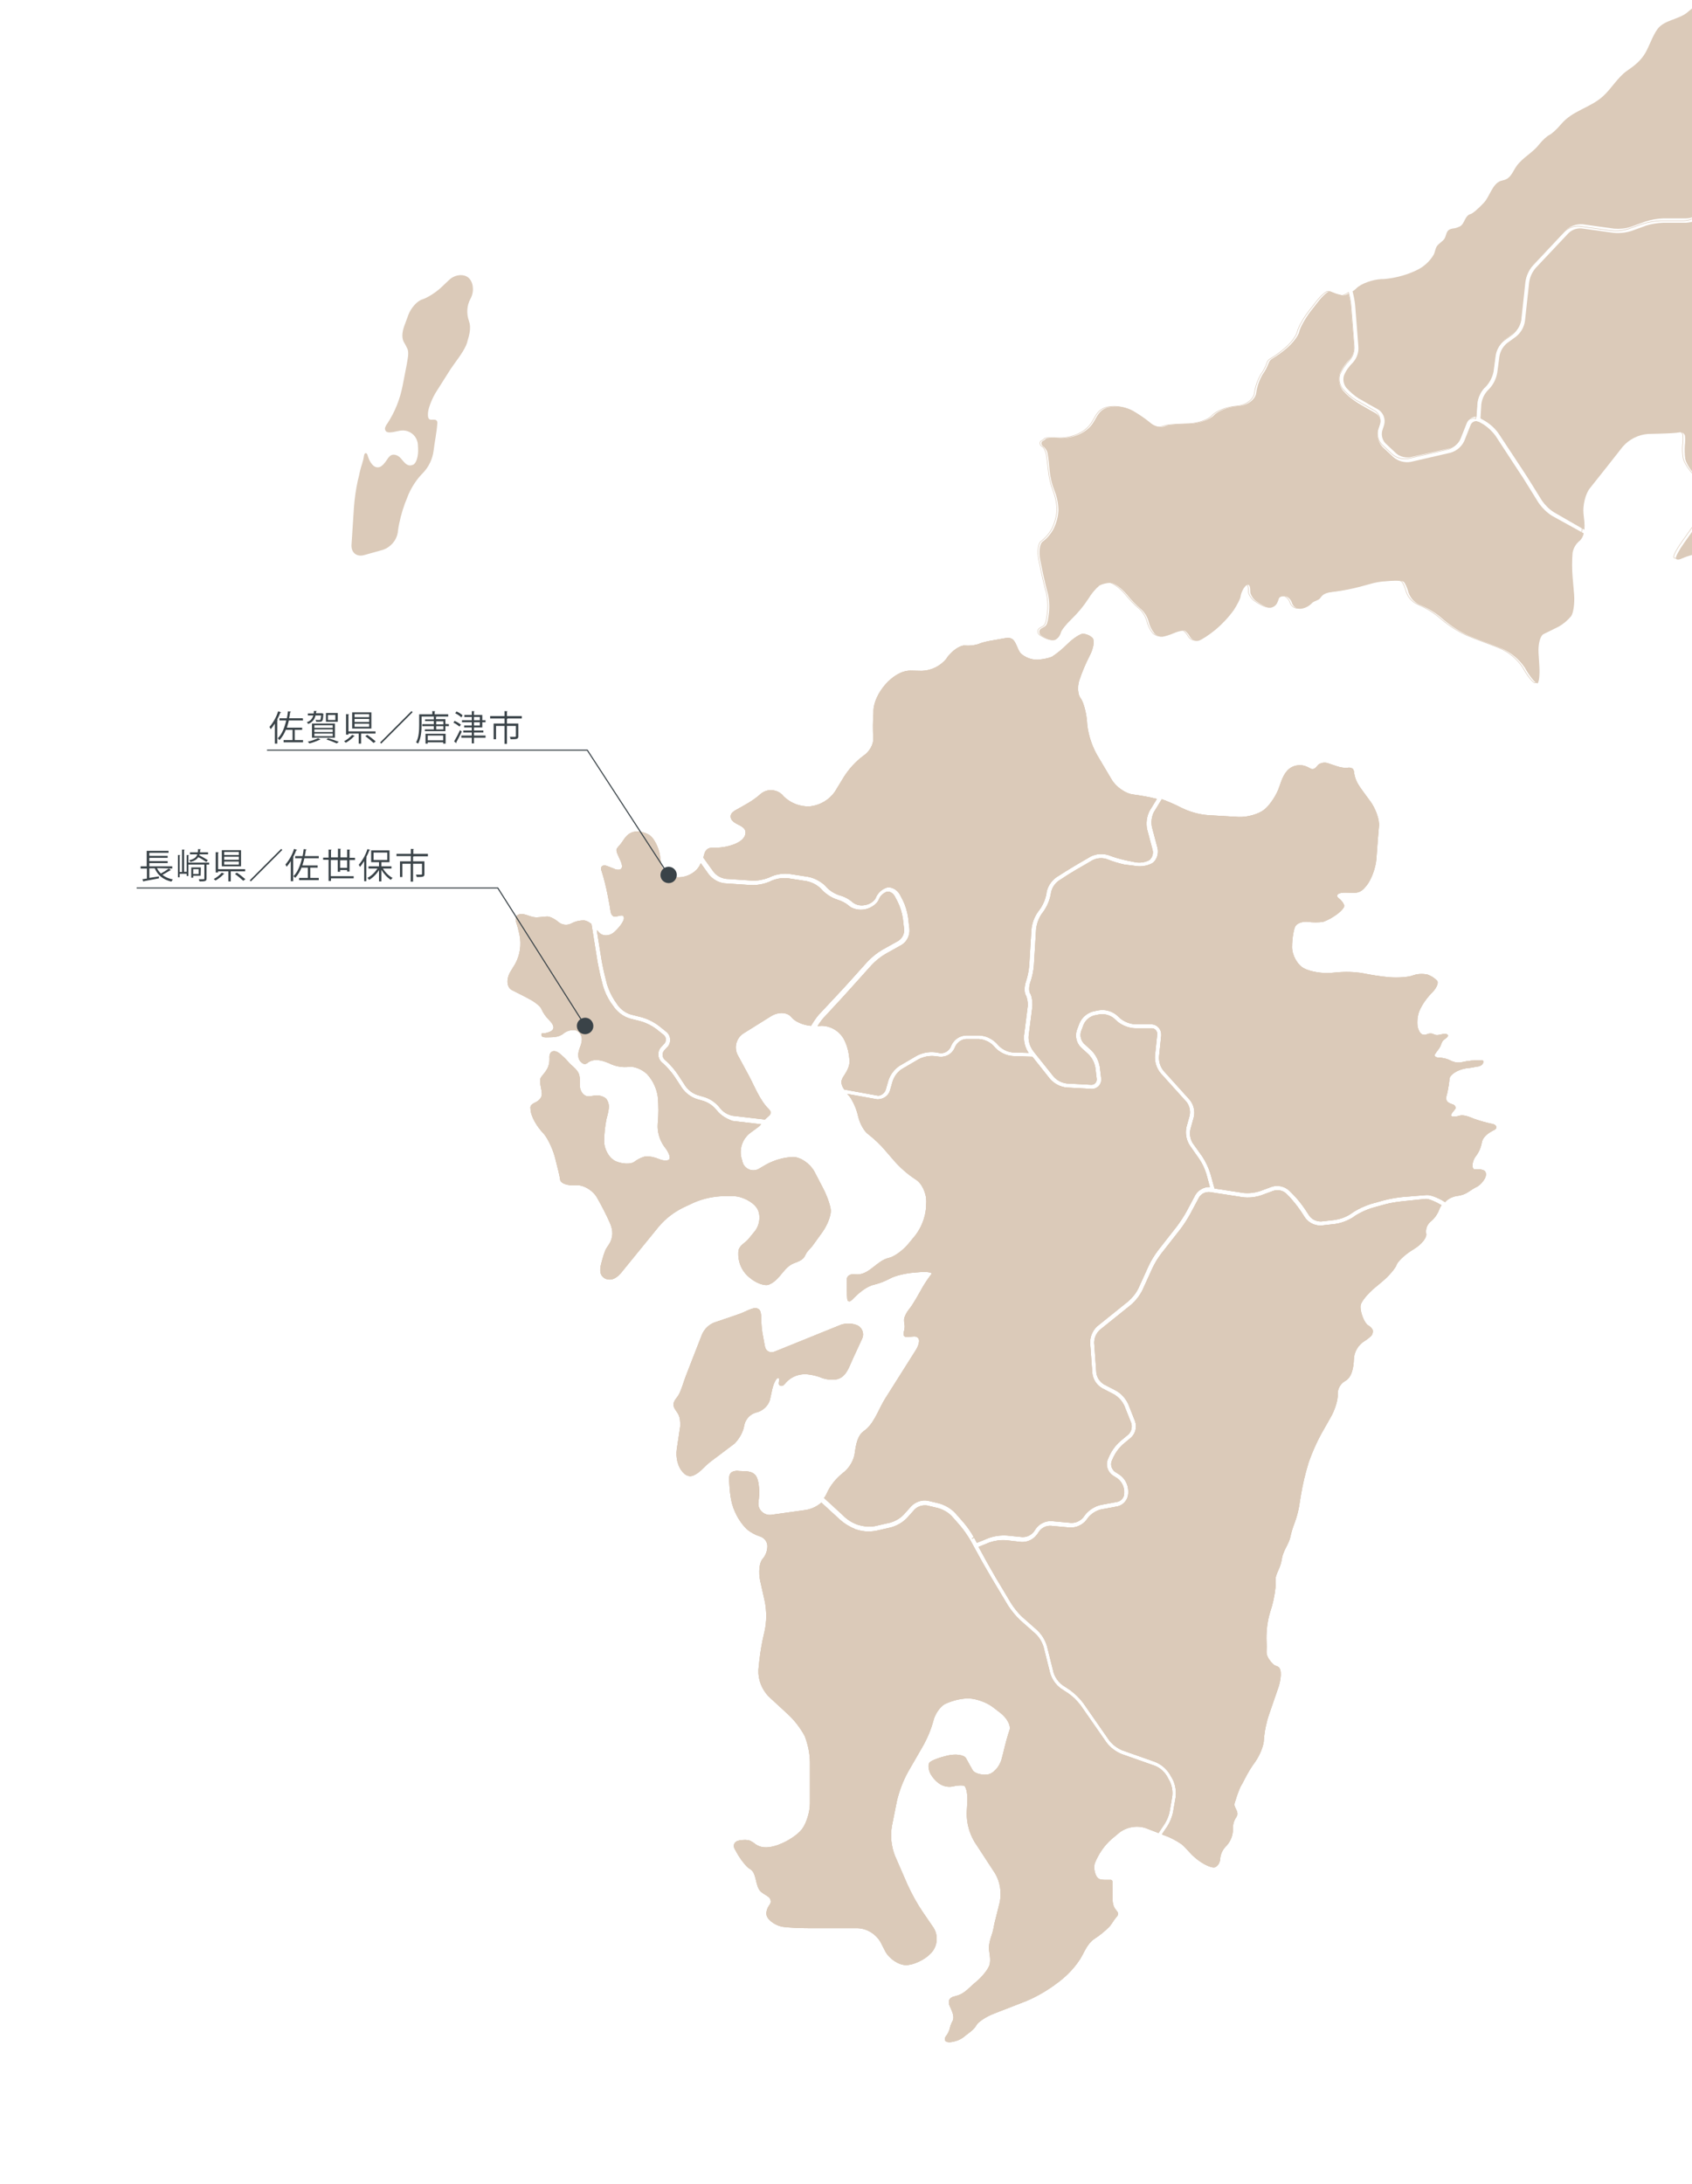 <?xml version="1.0" encoding="utf-8"?>
<!-- Generator: Adobe Illustrator 24.1.0, SVG Export Plug-In . SVG Version: 6.00 Build 0)  -->
<svg version="1.1" id="レイヤー_1" xmlns="http://www.w3.org/2000/svg" xmlns:xlink="http://www.w3.org/1999/xlink" x="0px"
	 y="0px" viewBox="0 0 775 1000" style="enable-background:new 0 0 775 1000;" xml:space="preserve">
<style type="text/css">
	.st0{clip-path:url(#SVGID_2_);}
	.st1{fill:none;stroke:#DBCAB9;stroke-width:0.25;}
	.st2{fill:#DBCAB9;}
	.st3{fill:#3A4348;}
	.st4{fill:none;stroke:#3A4348;stroke-width:0.5;stroke-miterlimit:10;}
</style>
<g id="レイヤー_1_1_">
	<g>
		<g>
			<g>
				<g>
					<defs>
						<rect id="SVGID_1_" x="203.1" y="9.8" width="633.9" height="937.5"/>
					</defs>
					<clipPath id="SVGID_2_">
						<use xlink:href="#SVGID_1_"  style="overflow:visible;"/>
					</clipPath>
					<g class="st0">
						<path class="st1" d="M942.4,164.3c-0.4-2.5-1.4-4.9-2.9-6.9c-1.6-2-2.7-4.3-3.2-6.9l-1.9-11.6c-0.5-2.7-1.4-5.3-2.6-7.8
							l-1.7-3.4c-1.2-2.5-2-5.1-2.3-7.9l-1.8-16.6c-0.4-2.7-1.4-5.3-2.8-7.6l-6.2-9.1c-1.4-2.2-1.8-4.9-1.2-7.4l4.7-15.6
							c0.6-2.5,0-5.1-1.7-7l-6.3-6.6c-2-1.9-4.3-3.3-6.8-4.3l-11.1-3.5c-2.4-0.9-4.4-2.8-5.5-5.1l-0.8-1.9l-14.7,4.3
							c-2.6,0.6-5.3,0.6-7.9-0.2l-4.1-1.4c-2.5-0.7-5.2-0.5-7.6,0.7l-0.6,0.4c-2.4,1.2-5.1,1.7-7.7,1.5l-11-1.6
							c-2.5-0.2-5,0.7-6.8,2.6l-15.2,18.3c-1.8,2-4.1,3.5-6.7,4.3l-4,1.1c-2.4,0.8-4.3,2.7-5.2,5.1l-0.7,2.3
							c-0.6,2.4,0.3,4.9,2.2,6.3l4.1,2.8c1.6,1,2,3,1.1,4.6c-0.2,0.3-0.4,0.5-0.6,0.7l-1.3,1.3c-2,1.8-4.4,3-7,3.6l-6.9,1.1
							c-2.6,0.5-5.1,1.7-7.2,3.5l-2.1,1.9c-2.1,1.7-4.6,2.7-7.2,2.8h-10.6c-2.7,0.1-5.5,0.6-8.1,1.4l-6.6,2.3
							c-2.6,0.8-5.3,1.1-8,0.8l-14.4-2c-2.6-0.2-5.1,0.7-7,2.5L701.6,122c-1.7,2-2.9,4.5-3.3,7.2l-1.8,17.4
							c-0.4,2.6-1.8,4.9-3.8,6.6l-4,2.9c-2,1.7-3.4,4-3.9,6.6l-1,7.5c-0.5,2.6-1.7,5.1-3.5,7l-0.5,0.4c-1.8,1.9-3,4.4-3.3,7
							l-0.5,7.1c-1.8-0.6-3.8,0.3-4.4,2.1l-2.9,7.2c-1.1,2.3-3.1,4.1-5.6,4.8l-18.2,4.2c-2.5,0.4-5.1-0.3-7.1-1.9l-4.9-4.6
							c-1.7-1.8-2.3-4.3-1.8-6.7l0.9-2.8c0.6-2.3-0.4-4.8-2.4-6l-0.4-0.2c-2-1.1-5.2-3-7.2-4.1l-1.1-0.6c-2.2-1.4-4.3-3.2-6-5.2
							c-1.4-1.9-1.8-4.3-1.1-6.6c1-2.2,2.4-4.3,4.1-6c1.7-1.8,2.5-4.2,2.4-6.6l-1.5-19.1c-0.2-1.9-0.6-3.8-1.1-5.7
							c-1.4,0.9-2.7,1.5-3.3,1.4c-1.1-0.2-2.2-0.5-3.2-0.8c-0.7-0.3-2-0.8-2.8-1.1s-3.5,2-5.9,5.2l-3.2,4.1
							c-2.4,3.1-4.7,7.3-5.1,9.2s-3,5.4-5.9,7.7c-2,1.7-4.1,3.3-6.4,4.6c-0.9,0.5-1.5,1.3-1.7,2.3c-0.7,1.8-1.6,3.5-2.7,5
							c-1.5,2.6-2.5,5.4-2.9,8.4s-4,5.7-7.9,6l-1,0.1c-4,0.4-8.7,2.2-10.5,4.2s-6.5,3.6-10.5,3.8l-3.1,0.1c-4,0.1-7.7,0.5-8.2,0.8
							c-0.9,0.4-2,0.6-3,0.6c-1.6-0.3-3.1-1-4.3-2.1c-2.5-2-5.1-3.8-7.9-5.4c-3.5-1.8-7.5-2.4-11.3-1.6c-4.4,1.3-4.9,4.1-7.1,7.4
							c-3.2,4.8-10.1,7-15.5,6.7c-2.9-0.2-5.5-0.1-5.9,0.3c-0.4,0.4-0.9,0.8-1.4,1c-0.4,0.2-0.7,0.7-0.7,1.2
							c0.1,0.7,0.6,1.3,1.2,1.6c0.7,0.4,1.4,1.9,1.7,3.4s0.7,5,1,7.7c0.3,3,1,6,2.1,8.9c1.1,2.8,1.7,5.7,1.8,8.6
							c-0.1,3.1-0.9,6.1-2.3,8.9c-1.2,2.2-2.9,4.2-4.9,5.7c-1.4,0.9-1.9,4.8-1.1,8.6l0.9,4.4c0.8,3.9,2,8.8,2.6,10.9
							c0.7,3.2,0.8,6.5,0.3,9.8c-0.2,1.3-0.4,3.4-1.1,4.5s-2.3,1.2-3,2.3c-0.4,0.8-0.1,1.8,0.6,2.4c1.4,1,5.1,3,6.7,2
							c1.2-0.7,2-1.8,2.4-3.1c0.1-1,2.3-3.8,4.9-6.3c2.9-2.8,5.5-5.9,7.7-9.3c1.6-2.6,3.9-5.3,5.1-6.1c1.6-0.8,3.4-1.3,5.1-1.2
							c1.6,0.1,4.9,2.5,7.3,5.3c2,2.5,4.2,4.8,6.7,6.9c1.6,1.5,2.7,3.4,3.3,5.5c0.5,2,1.4,3.9,2.7,5.5c0.9,0.9,2.2,1.4,3.5,1.5
							c1.8-0.3,3.5-0.9,5.2-1.6c1.5-0.7,3.1-1.1,4.8-1.3c0.7,0.1,1.9,1.4,2.7,2.8s2.4,2.2,4,1.9c1.4-0.4,4.9-2.7,7.8-5.1
							c3.1-2.6,5.9-5.6,8.2-8.9c1.6-2.5,3-5.2,3.1-6.1c0.2-1.4,0.7-2.6,1.4-3.8c0.5-0.7,1.6-2.4,2.5-1.5s0.4,2.8,0.7,3.8
							c0.6,1.6,1.7,3,3.2,3.9c2.3,1.6,4.9,2.7,6,2.6c1.1-0.2,2-0.8,2.7-1.7c0.5-0.8,0.9-1.7,1.1-2.6c0.2-0.6,1.4-1.1,2.7-1
							s2.8,1.5,3.3,3.2c0.6,1.8,2.5,2.9,4.4,2.5c1.9-0.3,3.6-1.3,4.9-2.6c1.1-0.9,2.6-1,3.5-2c0.3-0.3,0.5-0.7,0.8-1
							c1.3-1.6,4.2-1.9,6-2.1c4-0.5,7.9-1.3,11.7-2.4l4-1.1c2.7-0.8,5.5-1.3,8.4-1.4c1.7,0,6-0.7,7.4,0.4c0.6,0.5,1.6,2.7,2.2,5
							c1,2.7,3.1,4.7,5.7,5.7c3.6,1.6,7,3.7,10,6.3l0.7,0.6c3.4,2.8,7.1,5.2,11.1,7c3.1,1.3,8.7,3.4,12.4,4.8l2.8,1.1
							c4.3,1.9,7.9,4.9,10.5,8.7l0.8,1.4c2,3.4,4.3,6,5,5.8s1.1-3.6,0.9-7.6l-0.4-6.5c-0.2-4,0.8-7.8,2.4-8.4s4.5-2.1,6.6-3.3
							c2.2-1.2,4.2-2.9,5.8-4.8c1.1-1.5,1.7-6,1.4-10l-0.7-8.1c-0.3-3.6-0.3-7.3,0-10.9c0.4-2.2,1.6-4.2,3.4-5.6
							c0.9-0.6,1.6-2.2,1.9-4.3c0.3-1.6,0.3-3.2,0.1-4.8l-0.4-3.6c-0.4-3.9,0.9-9.2,2.9-11.7s5.6-7.1,8.1-10.2l7-8.9
							c3-3.4,7.2-5.5,11.8-5.8l4.4-0.1c4-0.1,8.3-0.3,9.7-0.6c1.1-0.3,2.3,0.3,2.7,1.5v0.1c0.1,1.5,0.1,3-0.1,4.4
							c-0.2,2-0.1,4.1,0.2,6.1s2.8,5.9,5.7,8.7l2.1,2.1c2.8,2.8,4.2,7.2,3,9.9c-1.8,3.7-4,7.3-6.4,10.8l-4.9,6.9
							c-2.3,3.2-4,6.4-3.8,7.1s1.4,0.7,2.6,0.1c2.2-1,4.6-1.7,6.9-2.2c2.6-0.6,4.8-3.5,4.9-6.4c0.1-3.3,0.8-6.6,2.1-9.7
							c1.2-2.4,2.8-4.7,4.8-6.5c1.5-1.2,6-1.7,9.9-1l0.7,0.1c3.9,0.7,8.3,0.4,9.8-0.6c2.2-1.3,4.5-2.2,7-2.7c2.4-0.5,4.8-3,5.5-5.7
							c0.4-1.7,1-4.2,2.2-5.6c1.3-1.6,4-2.2,5.6-3.6c1.8-1.6,3.8-2.8,4.5-2.6c0.8,0.3,1.6,0.7,2.4,1.2c1,0.6,2.2,0.8,3.3,0.7
							s3.3-1.4,4.9-2.9s6.1-2.8,10-3l9-0.5c3.6-0.2,7.2-0.7,10.7-1.6c1.6-0.6,3.2-1.1,4.9-1.5c0.7-0.1,2.5-2.4,3.9-5.1
							s5.6-4.6,9.3-4.3s7.4,0.2,11.1-0.4c2.7-0.7,5-2.4,6.6-4.7c1.2-2,2.5-3.7,3-3.7s0.6,1.5,0.4,3.3c-0.4,3.3,3.8,5.3,6.3,6.2
							c3.3,1.2,6.3,1.1,9.8,0.7c4.2-0.7,7.8-3.7,9.3-7.7c1.2-3.8,3.7-7,5.7-7.3h0.7L942.4,164.3z"/>
						<path class="st1" d="M383.6,455.3c1.6-1.7,4.1-4.4,5.6-6.1l8-8.9c2-2.1,4.2-3.9,6.7-5.4l7.5-4.2c1.7-1.1,2.7-3,2.6-5l-0.6-5.2
							c-0.4-2.6-1.2-5.1-2.3-7.4l-1.3-2.5c-0.9-1.7-2.6-2.5-3.7-2.1c-1.5,0.6-2.8,1.8-3.4,3.3c-0.7,2-3.4,4-6,4.6l-0.5,0.1
							c-2.6,0.6-5.9-0.2-7.4-1.6c-1.5-1.3-3.3-2.2-5.2-2.8c-2.6-0.8-4.9-2.3-6.9-4.2l-0.9-1c-1.8-1.7-4-2.8-6.4-3.3l-8.4-1.3
							c-2.5-0.3-5,0.1-7.3,1l-1.3,0.6c-2.7,1.1-5.6,1.6-8.5,1.5l-12-0.8c-2.9-0.3-5.6-1.9-7.4-4.2l-3.5-4.9
							c-3.2,7.7-17,9.4-18.4-0.6l-0.4-3c-0.6-3.9-2.8-8.2-4.9-9.5s-5.4-1.9-7.3-1.3c-3.3,1-4.1,3.7-6.1,6c-0.5,0.5-0.9,1-1.3,1.6
							c-1,1.9,4.8,8.4,1.3,9.6c-1,0.2-2,0-2.9-0.5l-2.6-1c-0.9-0.4-2.2-0.7-2.8,0.2c-0.3,0.6-0.2,1.3,0.1,1.9
							c1.1,3.5,2,7.1,2.7,10.7c0.4,1.9,0.7,3.8,1.1,5.8c0.2,1.2,0.2,3.5,1.6,4.1s4.8-1.9,4.8,1c0,1.3-2,4.2-4.5,6.4s-5.9,2-7.6-0.4
							c-0.1-0.1-0.2-0.2-0.3-0.4l2.3,14.3c0.4,2.2,1.2,5.8,1.8,8l0.6,2.4c0.8,2.5,1.9,4.9,3.3,7.1l1.7,2.5c1.5,1.9,3.5,3.3,5.7,4
							l5.1,1.3c2.8,0.8,5.4,2.1,7.7,3.8l3.5,2.8c2.2,1.7,2.5,4.9,0.8,7c-0.1,0.1-0.2,0.2-0.3,0.3l-1.3,1.4c-1.1,1.2-1,3,0.1,4.1
							c0,0,0,0,0.1,0.1l0.5,0.4c2.1,1.9,4,4.1,5.6,6.5l3.4,5.2c1.4,1.9,3.4,3.4,5.7,4.1l3.1,0.9c2.8,0.9,5.2,2.7,7,5l0.1,0.1
							c1.4,1.8,3.5,3,5.7,3.4l14.6,1.7c0.3-0.3,0.6-0.6,1-0.9s0.8-0.7,1.2-1.1c0.3-0.4,0.4-1,0.3-1.5c-0.2-0.4-0.4-0.7-0.7-1
							c-4.1-4-6.4-10.1-9.1-15.2l-5.2-9.6c-1.9-3.6-0.7-8,2.8-10.2l12.5-7.8c3.4-2.1,7.6-1.9,9.5,0.5c1.6,2,5.3,3.6,8.8,3.9
							c1-1.7,2.1-3.3,3.3-4.8L383.6,455.3z"/>
						<path class="st1" d="M405.6,498.9l1.2-4.2c0.9-2.8,2.8-5.2,5.2-6.8l7.7-4.5c2.6-1.4,5.5-2,8.5-1.7l2.4,0.4
							c1.9,0.2,3.7-0.8,4.6-2.5l0.5-1.1c1.3-2.7,3.9-4.4,6.9-4.5h5.8c2.9,0.1,5.7,1.3,7.9,3.4l1.5,1.6c1.7,1.6,3.9,2.6,6.2,2.8
							l6.9,0.2c-1.5-2.3-2.2-5.1-2-7.8l1.6-12.6c0.3-1.8,0.1-3.7-0.6-5.5c-1.1-1.7-0.8-4.7-0.1-6.7c0.8-2.4,1.3-4.9,1.5-7.4l1-16.4
							c0.3-2.9,1.3-5.7,3-8.1l1.1-1.5c1.4-2.1,2.4-4.5,2.8-7v-0.2c0.5-2.9,2.2-5.5,4.6-7.2l4.4-2.8c2-1.2,5.2-3.2,7.2-4.3l4.1-2.4
							c2.6-1.3,5.6-1.5,8.4-0.6c2.5,1,5.1,1.7,7.7,2.3l4.4,0.9c2.1,0.4,4.3,0.1,6.3-0.9c1.4-1.1,1.9-2.9,1.5-4.6l-2.5-9.4
							c-0.6-2.9-0.2-5.9,1.1-8.5l3.3-5.4c-3.6-0.9-7.2-1.5-10.8-2c-3.4-0.4-7.9-3.5-9.9-7l-6.7-11.3c-2.3-4.2-3.8-8.7-4.4-13.4
							l-0.2-2.5c-0.4-4-1.7-8.5-2.9-10s-1.5-5.2-0.6-8.1c1.3-3.9,2.9-7.7,4.8-11.4c1.8-3.4,2.3-7,1.3-8c-1.1-1.1-2.6-1.7-4.2-1.9
							c-1.2,0-4.5,2.1-7.1,4.7c-2.2,2.2-4.6,4.2-7.2,5.9c-2.2,0.8-4.5,1.2-6.8,1.3c-2.7,0-5.4-1-7.4-2.8c-2-1.9-2.2-6.6-5.1-7.1
							c-1-0.1-2,0-3,0.2c-3.8,0.8-8,1.1-11.5,2.6c-2,0.6-4.1,0.8-6.1,0.6c-2.2-0.1-5.8,2.4-8.1,5.6l-0.2,0.4
							c-2.8,3.4-7,5.5-11.4,5.6l-5-0.1c-8.1-0.2-17,10.7-17,18.5v0.6c-0.3,3.9-0.3,7.9-0.1,11.9c0.2,2.6-1.8,6.2-4.6,8
							c-3.5,2.6-6.4,5.8-8.8,9.5l-4.2,6.9c-2.6,3.7-6.6,6.1-11,6.7l-0.8,0.1c-4.5,0.1-8.8-1.6-12-4.8l-0.2-0.3
							c-2.7-2.9-7.2-3.2-10.2-0.5c-3.5,3.1-6.9,4.8-11,7.1c-1.1,0.6-2.3,1.4-2.5,2.6c-0.3,1.8,1.5,3.1,3.2,3.9s3.6,1.9,3.6,3.7
							c0,5.4-9.7,7.2-13.4,7.2c-1.4,0-3-0.2-4.1,0.6s-1.5,2.3-1.8,3.8l4.6,6.4c1.4,1.8,3.4,2.9,5.7,3.2l12,0.8
							c2.5,0.1,5-0.4,7.4-1.3l1.3-0.6c2.7-1.1,5.7-1.5,8.6-1.1l8.4,1.3c2.9,0.6,5.5,2,7.7,4l0.9,1c1.6,1.6,3.6,2.8,5.8,3.5
							c2.3,0.6,4.4,1.8,6.2,3.4c1.6,1.1,3.5,1.4,5.3,1l0.5-0.1c2-0.4,3.9-2,4.3-3.1c0.9-2.2,2.7-3.9,4.9-4.7c2.2-0.7,5,0.7,6.4,3.2
							l1.3,2.5c1.3,2.6,2.1,5.4,2.5,8.2l0.6,5.2c0.2,2.9-1.2,5.8-3.7,7.3l-7.5,4.2c-2.3,1.4-4.3,3-6.1,4.9l-8,8.9
							c-1.5,1.7-4.1,4.5-5.6,6.2l-8.8,9.5c-0.8,1-1.6,2.1-2.3,3.2l1.7-0.1c4.3,0.1,8.2,2.5,10.3,6.3l0.6,1.3c1.1,2.5,1.7,5.2,1.9,8
							c0.3,2.7-1,5.1-2.5,7.4c-0.6,0.8-1,1.7-1.2,2.6c0,0.9,0.2,1.7,0.6,2.5c0.2,0.4,0.4,0.7,0.7,1.1l15.4,2.8
							C403.5,501.6,405.1,500.5,405.6,498.9z"/>
						<path class="st1" d="M340.5,653.9l0.4-1.8c0.7-2.5,2.6-4.5,5-5.3l1.4-0.4c2.4-0.9,4.4-2.8,5.2-5.3c0.8-3.1,1.1-6.8,2.9-9.5
							c0.3-0.4,0.8-0.9,1.2-0.7c1,0.5-0.2,2.3,0.4,3.2c0.5,0.5,1.3,0.5,1.8,0.1c0.5-0.5,1-1,1.4-1.5c2.5-2.6,6.1-3.9,9.8-3.5
							c1.8,0.2,3.6,0.6,5.4,1.2c2.2,1,4.7,1.4,7.1,1.2c4.9-0.6,6.2-5.5,8-9.4l4.3-9.3c1-2.1,0.1-4.7-1.9-5.8
							c-2.4-1.1-5.1-1.2-7.6-0.4L354.9,619c-1.7,0.8-3.7,0.1-4.4-1.6c-0.1-0.3-0.2-0.6-0.3-1l-0.9-4.9c-0.4-2-0.6-4.1-0.7-6.1
							c-0.1-1.5,0.1-4.4-0.8-5.5c-0.4-0.5-1-0.7-1.6-0.8c-0.6,0-1.2,0.1-1.8,0.3c-1.8,0.6-3.4,1.5-5.2,2.2l-5.5,1.9l-6.5,2.2
							c-2.5,1-4.4,2.9-5.5,5.3l-4.1,10.5c-1.1,2.8-2.2,5.7-3.3,8.5s-1.8,5.7-3.1,8.3c-0.2,0.4-0.5,0.9-0.8,1.3
							c-0.8,1.1-1.8,2.2-1.8,3.6s1.2,2.7,2,4c1.1,1.9,1.1,3.7,1.1,5.8l-1.6,10.7c-0.5,3.7,0.4,8.2,3.2,10.8c0.6,0.7,1.5,1.1,2.4,1.3
							c0.7,0.1,1.5-0.1,2.1-0.4c2.7-1.2,4.4-3.6,6.6-5.4c1.4-1.2,2.9-2.2,4.3-3.3l7.7-5.8C338.3,658.9,339.8,656.5,340.5,653.9z"/>
						<path class="st1" d="M535.6,829.5l1.2-6.9c0.3-2.4-0.1-4.8-1.2-7l-1.3-2.4c-1.3-2-3.1-3.6-5.3-4.5l-15.3-5.4
							c-2.7-1.1-5.1-2.9-6.9-5.2L494.9,781c-1.6-2.1-3.4-3.9-5.5-5.4l-3.5-2.3c-2.4-1.7-4.1-4.2-5-7l-3-12c-0.7-2.4-2-4.5-3.8-6.2
							l-6.9-6.1c-2.1-2-3.9-4.2-5.5-6.6l-7.3-12.2c-1.2-2-3-5.2-4.2-7.2l-6-10.9l0,0c-1.4-2.3-2.9-4.5-4.6-6.5l-3.7-4.2
							c-1.7-1.8-3.9-3-6.2-3.7l-5-1.2c-2.1-0.3-4.2,0.3-5.7,1.8l-3.4,3.8c-2,2.1-4.6,3.6-7.4,4.4l-7,1.6c-2.9,0.5-5.8,0.4-8.6-0.5
							l-0.7-0.2c-2.7-1.1-5.2-2.6-7.3-4.5l-8.4-7.7c-1.9,1.7-4.3,2.8-6.8,3.3l-15.7,2.2c-2.9,0.6-5.8-1.3-6.4-4.2
							c-0.1-0.6-0.1-1.3,0-1.9l0.2-1.7c0.4-4-0.2-8.5-1.4-10.1c-1.8-2.4-4.9-1.9-7.5-2.1c-1.1-0.2-2.3-0.1-3.4,0.5
							c-1.2,0.9-1.2,2.6-1.1,4.1c0.3,4.7,0.6,9.5,2.6,13.8c1.3,3,3.1,5.7,5.4,8c1.8,1.5,3.8,2.6,6,3.3c1.9,0.6,3.3,2.2,3.5,4.2
							c0.1,2.3-0.7,4.6-2.2,6.3c-1.5,1.6-1.9,6.1-1.1,9.9l2.2,9.8c0.8,4.5,0.8,9-0.2,13.5c-1.1,4.5-1.9,9-2.4,13.6l-0.4,3.9
							c-0.2,4.5,1.5,8.8,4.6,12.1l8.9,8.2c3.1,2.9,5.7,6.3,7.7,10c1.5,3.9,2.4,8.1,2.4,12.3v18.6c0,4-1.7,9.3-3.7,11.9
							s-6.8,5.7-10.5,7l-0.4,0.2c-3.6,1.2-7.2,1.9-10.5-0.3c-0.8-0.7-1.8-1.3-2.7-1.7c-1.1-0.3-2.2-0.3-3.3-0.2
							c-0.8,0-1.5,0.2-2.2,0.4c-0.7,0.3-1.3,0.8-1.5,1.6c-0.1,0.8,0,1.5,0.5,2.2c0.6,1,1.1,2.1,1.8,3.1c1.6,2.6,3.8,5.1,4.8,5.6
							c3.6,1.8,2.4,8.2,5.3,10.6c1,0.9,2.2,1.4,3.2,2.2c0.8,0.5,1.3,1.5,1.3,2.5c-0.2,0.7-0.5,1.3-0.9,1.8c-0.9,1.3-1.6,3.5-0.8,5
							c1.1,2.1,4.4,4.1,7.2,4.5s8.5,0.6,12.4,0.6h21.8c4.4,0.2,8.3,2.7,10.5,6.4l2.1,4.1c1.8,3.5,6.1,6.4,9.5,6.4s8.5-2.4,11.2-5.3
							l0.4-0.4c2.7-3.1,3.1-7.7,0.9-11.2l-5-7.3c-2.7-4-5-8.2-7-12.6l-5.7-13.1c-1.7-4.4-2.2-9.1-1.4-13.7l2.3-11.5
							c1.1-4.6,2.8-9.1,5.1-13.3l6.7-11.6c2.1-3.7,3.8-7.7,4.9-11.8c0.7-3,3.1-6.5,5.3-7.7c3.2-1.5,6.6-2.4,10.1-2.6
							c3.4-0.2,8.7,1.5,11.9,3.9l3.4,2.6c3.2,2.4,5.2,6.1,4.4,8.2s-2.1,7.1-3,10.9l-0.5,1.9c-0.9,3.9-4,7.3-6.8,7.6
							s-5.9-0.6-6.8-2.1s-2.2-3.9-3-5.4s-4.6-2.1-8.4-1.2s-7.5,2.3-8.2,3.2s-0.4,3.1,0.4,4.8c1.1,2,2.6,3.7,4.5,4.9
							c1.7,1,3.7,1.4,5.7,1c1.6-0.4,3.3-0.6,5-0.4c1.2,0.2,2,3.7,1.8,7.6l-0.3,5.1c0,4.7,1.2,9.2,3.6,13.2l9.4,14.4
							c2.3,3.9,3,8.5,2.2,13c-0.7,2.9-1.5,5.9-2.2,8.8c-0.5,1.8-0.7,3.7-1.2,5.4c-0.9,2.9-1.9,5.2-1.5,8.3c0.3,2.2,0.7,4.1,0.2,6.3
							c-0.5,2-3.4,5.7-6.5,8.2c-2.7,2.2-4.9,5.1-8.4,6.1c-0.7,0.2-1.4,0.4-2.1,0.6c-0.7,0.3-1.3,0.8-1.6,1.5c-0.2,0.9,0,1.9,0.4,2.7
							c0.9,2.2,2.5,4.8,1,7.2c-0.5,1-0.9,2.1-1.1,3.2c-0.4,1.2-0.9,2.3-1.7,3.3c-0.4,0.5-0.6,1.1-0.5,1.7c0.3,0.8,1.3,0.9,2.1,0.9
							c2.5-0.2,5-1.1,6.9-2.8c1.7-1.4,4.1-2.8,5.2-4.9c0.8-1.5,4.5-4,8.2-5.4l14.4-5.6c4.4-1.8,8.6-4.2,12.5-6.9l3.1-2.3
							c3.7-2.9,6.9-6.3,9.4-10.2c2.1-3.5,3.1-6.8,6.5-9.2c2.5-1.6,4.8-3.5,6.9-5.6c1.2-1.4,2-3.1,3.3-4.5c0.3-0.3,0.5-0.7,0.6-1.1
							c0.1-0.7-0.5-1.3-0.9-1.8c-1.5-1.8-1.7-3.8-1.6-6s-0.2-4.5-0.1-6.8c0-0.3,0-0.7-0.3-0.9c-0.1-0.1-0.3-0.1-0.5-0.1h-2.8
							c-0.7,0-1.5-0.1-2.1-0.3c-2.4-0.9-3.1-5.5-2.3-7.6c1.7-4.2,4.3-8,7.7-11l3.6-3c3.5-2.6,8.1-3.4,12.2-2l5.7,2.2l1.8-2.7
							C534,834.3,535.1,832,535.6,829.5z"/>
						<path class="st1" d="M642.4,550.2c-2.7,0.3-5.4,0.7-8,1.4l-6.1,1.7c-2.5,0.8-4.9,1.9-7.2,3.3l-1.6,1.1
							c-2.5,1.5-5.2,2.5-8.1,2.9l-6.2,0.7c-0.2,0-0.5,0-0.7,0c-2.7-0.1-5.2-1.4-6.8-3.6l-2.1-3.2c-1.5-2.2-3.2-4.3-5-6.3l-1.6-1.6
							c-1.5-1.4-3.7-1.8-5.7-1.2l-5.7,2.1c-2.8,0.9-5.7,1.2-8.6,0.8l-14.8-2.3c-2-0.2-3.9,0.7-4.9,2.4l-4,7.5
							c-1.4,2.5-2.9,4.9-4.6,7.1l-8.7,11.1c-1.6,2.1-3,4.4-4.1,6.8l-4.5,9.9c-1.3,2.6-3.1,4.9-5.3,6.8l-14.3,11.5
							c-1.6,1.5-2.5,3.6-2.5,5.8l1,13.8c0.3,2.1,1.6,4,3.4,5.1l5.4,2.8c2.6,1.4,4.6,3.7,5.8,6.3l3.1,7.8c1,2.8,0.2,5.9-2,7.8
							l-3.5,2.9c-1.9,1.7-3.4,3.8-4.5,6.1l-0.7,1.6c-0.6,1.7,0,3.6,1.4,4.7l2.2,1.4c2.4,1.7,3.9,4.4,4,7.4v1.2
							c-0.1,2.9-2.1,5.4-5,6.1l-7.6,1.4c-2.3,0.6-4.3,1.9-5.8,3.7l-0.8,1.1c-1.8,2.3-4.7,3.6-7.6,3.5l-8.8-0.8
							c-2.1-0.1-4.1,0.9-5.3,2.6l-0.8,1.2c-1.7,2.4-4.5,3.8-7.5,3.6l-6.9-0.8c-2.5-0.2-5.1,0.2-7.5,1l-4.9,2l3.5,6.4
							c1.1,2,3,5.2,4.1,7.2l7.3,12.2c1.4,2.2,3.1,4.3,5,6.1l6.9,6.1c2.1,2,3.7,4.6,4.5,7.4l3,12c0.7,2.3,2.1,4.2,4,5.7l3.5,2.3
							c2.3,1.7,4.4,3.7,6.1,6l11.9,17.1c1.5,1.9,3.5,3.4,5.7,4.4l15.3,5.4c2.7,1.1,5,3,6.6,5.5l1.4,2.4c1.3,2.6,1.8,5.6,1.4,8.5
							l-1.2,6.9c-0.6,2.8-1.9,5.5-3.6,7.8l-1.4,2.1l0.4,0.2c3,1,5.9,2.5,8.5,4.3c2.2,1.8,3.8,4.2,6,6l1.2,1c3.1,2.4,6.7,4,8,3.5
							s2.3-2.3,2.3-4c0.2-2.2,1.3-4.3,2.9-5.8c1.8-2,2.9-4.6,2.9-7.3c-0.1-1.6,0.2-3.2,0.9-4.7c0.7-1.2,1.5-1.9,1-3.5
							c-0.3-1.1-1.1-2-1.2-3.1c0-0.7,0.2-1.4,0.5-2.1c0.6-2.1,1.4-4.3,2.3-6.3c0.7-1.2,1.4-2.4,2-3.7c1.4-2.7,3-5.4,4.8-7.8
							c2.1-3,3.9-7.5,3.9-10.1c0.3-3.9,1.1-7.8,2.4-11.6l4-11.6c0.8-2,2.2-7.7,0.6-9.6c-0.5-0.6-1.4-0.7-2.1-1.1
							c-0.6-0.4-1.1-0.9-1.6-1.5c-1.2-1.5-2.2-3-2.1-5c0.1-1.4,0.1-2.7,0-4.1c-0.2-4.7,0.3-9.5,1.7-14c1.2-3.6,2-7.3,2.4-11.1
							c0.2-1.7-0.2-3.3,0.2-5c0.5-1.9,1.5-3.5,2.1-5.4s0.6-3.5,1.3-5.2c0.9-2.5,2.4-4.5,3.1-7.1c0.5-2.4,1.2-4.7,2.1-7
							c1.2-3.2,2-6.6,2.4-9.9l0.5-3c0.8-4.7,1.9-9.4,3.3-14l0.2-0.7c1.6-4.5,3.5-8.9,5.8-13.1l4.2-7.4c2-3.4,3.5-8.2,3.3-10.6
							c-0.1-2.5,1.2-4.9,3.4-6.2c3.2-1.6,3.9-6.6,4-9.8c0.1-3.5,2-6.7,4.9-8.5c1-0.6,1.9-1.3,2.8-2.1c0.8-0.7,1.2-1.9,0.9-3
							c-0.5-0.8-1.2-1.5-2-1.9c-2.1-1.4-4.1-7.2-3.4-9.7c0.5-1.7,3.3-5.1,6.3-7.6l3.7-3.1c3-2.5,5.9-6,6.4-7.5s3.7-4.6,7.1-6.7
							l1.1-0.7c3.4-2.1,5.8-5.2,5.3-6.9c-0.3-2.1,0.5-4.2,2.1-5.5c1.7-1.4,3-3.2,3.8-5.2c0.3-0.8,0.6-1.5,1.1-2.2
							c-2.5-1.5-5.8-2.9-7-2.8L642.4,550.2z"/>
						<path class="st1" d="M683.7,514.8c-2.9-0.6-5.8-1.4-8.6-2.4c-1.7-0.7-4.7-2-6.6-1.4c-1.1,0.4-2.3,0.5-3.5,0.3
							c-1.6-0.7,1.5-3.2,1.6-3.9c0-0.6-0.3-1.1-0.8-1.4c-0.5-0.2-1-0.4-1.6-0.6c-2.4-1-2.1-2.7-1.5-4.6c0.5-2.2,0.9-4.5,1.1-6.8
							c0.2-2,3.6-4.2,7.5-4.9c0,0,1.3-0.2,1.6-0.2c1.1-0.1,2.2-0.3,3.3-0.6c0.7,0,1.4-0.2,2-0.5c0.7-0.3,1.1-1,1.1-1.7
							c0-0.1,0-0.2-0.1-0.3c-0.1-0.1-0.3-0.2-0.5-0.1c-3.1-0.2-6.1,0.1-9.1,0.8c-1.7,0.4-3.5,0.1-5.1-0.7c-1.7-0.9-3.5-1.3-5.4-1.4
							c-1.6,0-2.5-0.8-1.9-1.8c0.7-1.1,1.7-2.2,2.3-3.3c0.5-0.9,0.6-2,1.4-2.9c0.6-0.6,1.3-1,1.9-1.6c0.2-0.2,0.3-0.4,0.3-0.7
							c-0.1-0.3-0.4-0.4-0.7-0.5c-1.9-0.4-3.6,1.1-5.5,0.2c-0.3-0.2-0.7-0.3-1.1-0.4c-0.8-0.1-1.7,0-2.4,0.4
							c-2.6,0.8-3.6-1.4-4.2-3.6c-0.3-2.5-0.1-5,0.8-7.3c1.3-3,3.2-5.7,5.5-8.1c2.2-2.1,3.4-4.6,2.7-5.6c-1.2-1.3-2.7-2.2-4.3-2.8
							c-2.3-0.5-4.6-0.4-6.8,0.4c-2.1,0.8-6.9,1.1-10.7,0.8s-9.2-1.2-12-1.8c-4.1-0.7-8.2-0.8-12.3-0.4l-2.2,0.2
							c-4,0.4-9.7-0.5-12.7-2.1s-5.5-6-5.5-9.8s0.7-8.1,1.5-9.6s3.5-2.4,6-2.1c2.2,0.3,4.5,0.3,6.8,0c2.2-0.8,4.2-1.9,6.1-3.3
							c2.1-1.5,3.7-3.3,3.5-4.1c-0.5-1.3-1.4-2.4-2.5-3.2c-1.2-0.9-1-2,0.5-2.5c2.2-0.6,4.5-0.1,6.8-0.2c2.7-0.1,3.8-1.3,5.4-3.2
							c2.2-2.7,4.2-8.1,4.5-12.1l0.2-2.6c0.3-4,0.7-9.6,1-12.5s-1.5-7.9-3.8-11.1l-3.6-4.9c-2.1-2.9-3.5-5-4-8.5
							c0-0.6-0.2-1.1-0.5-1.6c-0.7-0.6-1.6-0.7-2.5-0.5c-3.1,0.2-5.7-1.1-8.6-2c-1.5-0.6-3.1-0.4-4.4,0.4c-0.8,0.7-1.3,1.8-2.4,2.1
							s-1.8-0.4-2.7-0.8c-2.3-1.2-5-1.2-7.3,0c-3.2,1.7-4.5,5.6-5.6,8.9c-1.2,3.7-4.3,8.4-6.9,10.5s-7.9,3.6-11.9,3.4l-13.8-0.8
							c-4.3-0.3-8.5-1.5-12.4-3.4c-2.9-1.5-5.9-2.8-8.9-3.9l-3.6,5.9c-1,2.1-1.3,4.5-0.8,6.8l2.5,9.4c0.7,2.7-0.4,5.9-2.5,7.2
							c-2.5,1.3-5.3,1.7-8,1.2L515,396c-2.7-0.6-5.4-1.4-8.1-2.5c-2.1-0.7-4.4-0.5-6.4,0.5l-4.1,2.4c-2,1.1-5.2,3-7.1,4.2l-4.3,2.8
							c-1.8,1.3-3.1,3.3-3.5,5.5v0.2c-0.5,2.9-1.6,5.6-3.2,8l-1.1,1.5c-1.4,2.1-2.2,4.4-2.5,6.9l-1,16.4c-0.2,2.8-0.8,5.5-1.7,8.1
							c-0.6,1.8-0.6,3.9-0.1,4.7c1,1.6,1.3,4.8,1,7l-1.6,12.6c-0.2,2.3,0.5,4.6,1.8,6.5l0,0l0.9,1.2l8.7,10.9
							c1.5,1.7,3.6,2.8,5.9,3.1l11.1,0.6c1.2,0.1,2.3-0.7,2.5-2c0-0.2,0-0.4,0-0.6l-0.6-5c-0.4-2.4-1.5-4.5-3.2-6.2l-3.4-3.1
							c-2.1-2.1-2.8-5.2-1.9-8l1.2-3.2c1.2-2.7,3.5-4.7,6.4-5.5l2.5-0.5c2.9-0.5,5.9,0.3,8.2,2.1l2,1.8c1.9,1.5,4.2,2.3,6.5,2.5h7.2
							c2.7-0.1,4.9,2.1,4.9,4.7c0,0.2,0,0.5,0,0.7l-1,9.6c-0.1,2.3,0.6,4.6,2.1,6.4l11.9,13.2c1.9,2.3,2.6,5.3,1.9,8.2l-1.5,5.4
							c-0.5,2.2-0.1,4.5,1.1,6.4l4.3,6c1.6,2.4,2.8,5,3.7,7.8l1.9,6.8l13,2c2.5,0.3,5,0,7.4-0.7l5.7-2.1c2.8-0.9,5.9-0.2,8.1,1.8
							l1.7,1.7c2,2,3.8,4.3,5.4,6.6l2.1,3.2c1.2,1.7,3.2,2.6,5.3,2.6l6.2-0.7c2.5-0.4,4.9-1.2,7.1-2.6l1.6-1.1
							c2.4-1.5,5.1-2.7,7.8-3.6l6.1-1.7c2.7-0.7,5.6-1.2,8.4-1.5l11.1-0.9c1.8-0.2,5.7,1.4,8.5,3.2c0.3-0.3,0.5-0.6,0.8-0.8
							c1.4-1.1,3.1-1.8,4.8-2c1.8-0.2,3.5-0.8,5-1.8c1.3-0.9,2.7-1.8,4.2-2.5c1.4-0.9,2.5-2.2,3.3-3.6c0.9-1.7,0.6-3.3-0.7-3.7
							c-1.2-0.4-2.4-0.5-3.6-0.3c-0.7,0.2-1.3-0.6-1.4-1.8c0.1-1.7,0.7-3.4,1.8-4.7c1.2-1.6,2-3.5,2.4-5.4c0.4-3.2,3.1-5,5.7-6.3
							c0.5-0.2,1-0.6,1.1-1.1C685.2,515.3,684.4,515,683.7,514.8z"/>
						<path class="st1" d="M328.2,508.5l-0.1-0.1c-1.5-1.9-3.5-3.3-5.8-4.1l-3.1-0.9c-2.8-0.9-5.2-2.7-6.9-5.1l-3.4-5.2
							c-1.5-2.2-3.3-4.2-5.2-6l-0.5-0.4c-2.2-1.9-2.4-5.2-0.5-7.3l0.1-0.1l1.3-1.4c0.5-0.5,0.8-1.3,0.8-2c-0.1-0.7-0.4-1.4-1-1.9
							l-3.5-2.8c-2.1-1.5-4.4-2.7-6.9-3.4l-5.1-1.3c-2.8-0.9-5.2-2.6-7-4.9l-1.8-2.5c-1.6-2.4-2.8-5-3.6-7.8l-0.6-2.4
							c-0.6-2.2-1.4-5.9-1.8-8.2l-2.8-17.5c-0.9-0.8-1.9-1.3-3-1.6c-2.1-0.1-4.3,0.4-6.1,1.4c-2,1-4.3,0.7-6-0.7
							c-1.6-1.4-3.8-2.5-5-2.5c-2,0-4.1,0.6-6.1,0.3c-2.3-0.3-4.5-1.9-6.8-1.3c-0.3,0.1-0.5,0.2-0.8,0.4c-0.9,0.7-0.8,2.2-0.4,3.3
							c0.6,1.7,0.9,3.1,1.3,4.8l0.2,0.9c0.9,4.5,0.2,9.1-2,13.2l-2.2,3.6c-2,3.4-1.7,7.1,0.7,8.3s6.4,3.2,8.7,4.5s4.5,3.2,4.8,4.2
							c0.8,1.8,2,3.5,3.4,4.9c1,1,2.9,3.1,1.8,4.6c-0.4,0.5-0.9,0.9-1.5,1.1c-1.1,0.5-2.3,0.7-3.5,0.7c-0.4,0.3-0.2,1,0.2,1.3
							c0.4,0.2,1,0.3,1.4,0.3c3-0.1,5.8,0.2,8.2-1.8c1.5-1.2,3.5-1.7,5.4-1.5c1.7,0.5,2.9,2,3.1,3.8c0.3,3-1.8,5.1-1.6,8
							c0,1.5,0.8,2.8,2.1,3.5c0.3,0.2,0.6,0.2,0.9,0.2c0.5-0.1,0.9-0.3,1.3-0.7c3.3-2.3,7.7-0.6,10.9,0.9c2.5,1,5.1,1.4,7.8,1.1
							c2.3-0.4,6.1,1.1,8.4,3.3c2.7,2.9,4.4,6.5,5,10.4c0.4,4.1,0.4,8.3,0,12.4c-0.3,3.7,0.8,7.4,2.9,10.4c2,2.4,3.1,5.1,2.4,6
							s-2.8,0.8-4.8,0c-1.9-0.8-3.9-1.3-6-1.3c-1.9,0.4-3.7,1.3-5.3,2.5s-5.4,1.1-8.5-0.2s-5.5-5.5-5.5-9.3c0-3.5,0.4-7,1.1-10.4
							c0.5-1.7,0.9-3.5,1.1-5.3c0-1.2-0.4-2.4-1-3.4c-0.6-0.9-2.5-1.7-4.2-1.8c-1.7-0.1-3.9,1-5.6,0.1c-0.9-0.5-1.6-1.3-2-2.3
							c-1.2-2.4,0.1-5.4-1.1-8c-1.1-2.3-3.4-3.5-4.9-5.4c-1.1-1.3-2.3-2.4-3.6-3.5c-0.6-0.5-1.3-0.9-2-1.1c-0.8-0.2-1.6,0-2.1,0.6
							c-0.5,0.8-0.6,1.7-0.5,2.6c0.1,3.8-1.4,5.6-3.7,8.4c-0.2,0.3-0.4,0.6-0.5,0.9s-0.1,0.6-0.1,0.9c0,2,0.7,3.9,0.8,5.8
							s-1.2,3.3-3,4.2c-0.8,0.4-1.7,0.8-2.1,1.6c-0.1,0.3-0.2,0.7-0.1,1c0,3.8,3.2,8.6,5.8,11.3c1.8,1.9,4.1,6.6,5.2,10.4l0.3,1.1
							c1,3.8,2.1,8.3,2.3,9.9c0.2,1.6,3.3,2.7,6.9,2.4c3.6-0.3,8,2.3,10,5.8s4.4,8.2,5.4,10.5c1.6,3.3,2.3,6.3,0.7,9.8
							c-0.6,1.3-1.7,2.5-2.3,3.8c-0.6,1.5-1.1,3.1-1.5,4.6c-0.6,2.2-1.6,5.4,0.1,7.3c0.9,1,2.2,1.5,3.5,1.4c2.9-0.2,4.8-2.9,6.5-5
							l15.8-19.4c3.1-3.6,6.9-6.5,11.2-8.6l4.7-2.2c4.4-1.9,9-2.9,13.8-3h4.3c4,0,8.9,2.5,10.9,5.4s1.6,7.8-0.9,10.9
							c-0.9,1.1-1.8,2.2-2.7,3.3c-1.2,1.6-3.5,2.7-4.4,4.5c-0.3,0.6-0.4,1.3-0.4,1.9c-0.2,4.4,1.7,8.7,5.2,11.4
							c2.9,2.5,6.9,3.9,8.7,3.1c5.1-2.1,6.6-8,11.5-9.8c1.6-0.6,3.3-1.2,4.4-2.5c0.6-0.8,0.9-1.8,1.5-2.6c0.8-1,1.8-1.9,2.6-3
							l4.4-6.1c2.3-3.2,4-7.7,3.8-10s-1.9-7-3.8-10.5l-3.7-7.1c-1.9-3.5-6.1-6.5-9.6-6.6c-4.4,0.2-8.6,1.4-12.4,3.5l-2.9,1.7
							c-2.4,1.6-5.6,1-7.3-1.4c-0.4-0.6-0.7-1.3-0.8-2l-0.5-1.7c-0.9-4.2,0.6-8.5,4-11.2l3.8-2.8c0.4-0.3,0.9-0.7,1.2-1.1l-12.9-1.5
							C332.7,512.4,330.1,510.9,328.2,508.5z"/>
						<path class="st1" d="M392.7,698l0.7,0.2c2.4,0.7,4.9,0.9,7.3,0.5l7-1.6c2.4-0.7,4.5-1.9,6.2-3.7l3.4-3.8
							c2.1-2.1,5-3.1,7.9-2.5l5,1.2c2.8,0.8,5.4,2.3,7.4,4.4l3.7,4.2c1.9,2.2,3.5,4.5,4.9,7l-1,0.6l0,0l1-0.6l1.3,2.4l5.2-2.1
							c2.7-1,5.7-1.4,8.6-1.2l6.9,0.7c2.1,0.1,4.1-0.9,5.3-2.5l0.8-1.2c1.7-2.4,4.5-3.8,7.5-3.6l8.8,0.8c2.1,0.1,4.2-0.9,5.5-2.5
							l0.8-1.1c1.8-2.3,4.4-3.9,7.2-4.6l7.6-1.4c1.8-0.4,3.1-2,3.1-3.8v-1.2c-0.2-2.2-1.3-4.2-3-5.5l-2.2-1.4
							c-2.4-1.7-3.4-4.8-2.3-7.5l0.7-1.6c1.2-2.6,3-5,5.2-6.9l3.5-2.9c1.4-1.3,1.9-3.4,1.3-5.2l-3.1-7.8c-1-2.2-2.7-4-4.7-5.2
							l-5.4-2.8c-2.6-1.5-4.3-4.1-4.6-7l-1-13.8c-0.1-2.9,1.1-5.8,3.3-7.8l14.3-11.5c1.9-1.7,3.5-3.7,4.6-6l4.5-9.9
							c1.2-2.6,2.7-5,4.4-7.3l8.7-11.1c1.6-2.2,3.1-4.4,4.4-6.8l4-7.5c1.4-2.3,3.9-3.7,6.6-3.7l-1.6-5.9c-0.8-2.5-1.9-4.9-3.4-7
							l-4.2-6c-1.6-2.5-2.1-5.5-1.5-8.4l1.5-5.4c0.4-2.1-0.1-4.3-1.4-6l-11.9-13.2c-1.9-2.3-2.8-5.2-2.6-8.1l1-9.6
							c0.1-0.7-0.1-1.5-0.6-2c-0.5-0.6-1.2-0.9-2-0.8H520c-2.9-0.1-5.8-1.2-8.1-3l-2-1.8c-1.8-1.3-4-1.9-6.2-1.6l-2.5,0.5
							c-2.1,0.6-3.8,2.1-4.7,4l-1.2,3.2c-0.6,1.9-0.1,4,1.3,5.5l3.4,3.1c2.1,2.1,3.4,4.8,3.9,7.7l0.6,5c0.4,2.5-1.3,4.8-3.8,5.1
							c-0.4,0.1-0.7,0.1-1.1,0l-11.1-0.6c-2.9-0.3-5.6-1.7-7.6-3.9l-8.1-10.2l-8.9-0.3c-2.9-0.2-5.7-1.5-7.8-3.5l-1.5-1.6
							c-1.7-1.6-3.9-2.5-6.2-2.7h-5.8c-2,0.1-3.8,1.3-4.8,3.1l-0.5,1.1c-1.3,2.7-4.1,4.2-7,3.9l-2.4-0.3c-2.4-0.2-4.8,0.3-7,1.4
							l-7.7,4.5c-2,1.3-3.4,3.2-4.2,5.5l-1.2,4.2c-0.7,2.5-3,4.1-5.6,4.2c-0.3,0-0.7,0-1-0.1l-12.8-2.3c0.7,0.7,1.3,1.5,1.8,2.4
							c1.4,2.4,2.4,5,3,7.7c0.7,3.2,2.8,6.9,4.6,8.1c2.9,2.3,5.6,4.8,8,7.7l3.8,4.4c2.9,3.3,6.2,6.2,9.9,8.6c2.8,1.7,5,6.3,4.9,10.3
							l-0.1,2.7c-0.4,4.6-2.1,9-4.9,12.7l-3.3,4c-2.5,3-6.5,5.9-8.9,6.4c-5.4,1.2-8.7,7.4-14.3,7.6c-0.7,0-1.5-0.1-2.2-0.1
							s-1.4,0.2-2,0.7c-1,0.9-0.7,2.1-0.7,3.2c-0.1,2.4,0,4.9,0.2,7.3c0,0.2,0.1,0.5,0.2,0.7c0.3,0.3,0.7,0.4,1,0.2s0.6-0.4,0.9-0.7
							c2.6-2.7,6.4-6.1,10.2-6.9c2.5-0.6,4.9-1.6,7.2-2.8c2.1-1.2,7-2.4,11-2.7l2.4-0.2c4-0.3,6.5,0.2,5.6,1.1
							c-1.9,2.5-3.6,5.1-5.1,7.9l-2,3.5c-1,1.7-2,3.3-3.2,4.8c-0.9,1.1-1.5,2.3-2,3.6c-0.4,1.4,0,2.5,0.1,3.9c0,0.9-0.1,1.8-0.4,2.7
							c-0.2,0.7-0.2,1.7,0.4,2c0.4,0.2,0.8,0.2,1.1,0.2l2.4-0.2c0.7-0.1,1.4-0.1,2,0.2c2.3,1.1,0.4,5-0.5,6.3l-13.9,22
							c-2.8,4.4-4.6,10.2-8.4,13.8c-0.7,0.7-1.6,1.2-2.3,1.9c-2.5,2.5-2.9,7-3.4,10.2c-0.8,3.4-2.8,6.4-5.5,8.4
							c-3.1,2.5-5.6,5.6-7.2,9.2c-0.3,0.7-0.7,1.4-1.2,2l8.4,7.7C388,695.7,390.3,697.1,392.7,698z"/>
						<path class="st1" d="M383.6,455.3c1.6-1.7,4.1-4.4,5.6-6.1l8-8.9c2-2.1,4.2-3.9,6.7-5.4l7.5-4.2c1.7-1.1,2.7-3,2.6-5l-0.6-5.2
							c-0.4-2.6-1.2-5.1-2.3-7.4l-1.3-2.5c-0.9-1.7-2.6-2.5-3.7-2.1c-1.5,0.6-2.8,1.8-3.4,3.3c-0.7,2-3.4,4-6,4.6l-0.5,0.1
							c-2.6,0.6-5.9-0.2-7.4-1.6c-1.5-1.3-3.3-2.2-5.2-2.8c-2.6-0.8-4.9-2.3-6.9-4.2l-0.9-1c-1.8-1.7-4-2.8-6.4-3.3l-8.4-1.3
							c-2.5-0.3-5,0.1-7.3,1l-1.3,0.6c-2.7,1.1-5.6,1.6-8.5,1.5l-12-0.8c-2.9-0.3-5.6-1.9-7.4-4.2l-3.5-4.9
							c-3.2,7.7-17,9.4-18.4-0.6l-0.4-3c-0.6-3.9-2.8-8.2-4.9-9.5s-5.4-1.9-7.3-1.3c-3.3,1-4.1,3.7-6.1,6c-0.5,0.5-0.9,1-1.3,1.6
							c-1,1.9,4.8,8.4,1.3,9.6c-1,0.2-2,0-2.9-0.5l-2.6-1c-0.9-0.4-2.2-0.7-2.8,0.2c-0.3,0.6-0.2,1.3,0.1,1.9
							c1.1,3.5,2,7.1,2.7,10.7c0.4,1.9,0.7,3.8,1.1,5.8c0.2,1.2,0.2,3.5,1.6,4.1s4.8-1.9,4.8,1c0,1.3-2,4.2-4.5,6.4s-5.9,2-7.6-0.4
							c-0.1-0.1-0.2-0.2-0.3-0.4l2.3,14.3c0.4,2.2,1.2,5.8,1.8,8l0.6,2.4c0.8,2.5,1.9,4.9,3.3,7.1l1.7,2.5c1.5,1.9,3.5,3.3,5.7,4
							l5.1,1.3c2.8,0.8,5.4,2.1,7.7,3.8l3.5,2.8c2.2,1.7,2.5,4.9,0.8,7c-0.1,0.1-0.2,0.2-0.3,0.3l-1.3,1.4c-1.1,1.2-1,3,0.1,4.1
							c0,0,0,0,0.1,0.1l0.5,0.4c2.1,1.9,4,4.1,5.6,6.5l3.4,5.2c1.4,1.9,3.4,3.4,5.7,4.1l3.1,0.9c2.8,0.9,5.2,2.7,7,5l0.1,0.1
							c1.4,1.8,3.5,3,5.7,3.4l14.6,1.7c0.3-0.3,0.6-0.6,1-0.9s0.8-0.7,1.2-1.1c0.3-0.4,0.4-1,0.3-1.5c-0.2-0.4-0.4-0.7-0.7-1
							c-4.1-4-6.4-10.1-9.1-15.2l-5.2-9.6c-1.9-3.6-0.7-8,2.8-10.2l12.5-7.8c3.4-2.1,7.6-1.9,9.5,0.5c1.6,2,5.3,3.6,8.8,3.9
							c1-1.7,2.1-3.3,3.3-4.8L383.6,455.3z"/>
						<path class="st1" d="M405.6,498.9l1.2-4.2c0.9-2.8,2.8-5.2,5.2-6.8l7.7-4.5c2.6-1.4,5.5-2,8.5-1.7l2.4,0.4
							c1.9,0.2,3.7-0.8,4.6-2.5l0.5-1.1c1.3-2.7,3.9-4.4,6.9-4.5h5.8c2.9,0.1,5.7,1.3,7.9,3.4l1.5,1.6c1.7,1.6,3.9,2.6,6.2,2.8
							l6.9,0.2c-1.5-2.3-2.2-5.1-2-7.8l1.6-12.6c0.3-1.8,0.1-3.7-0.6-5.5c-1.1-1.7-0.8-4.7-0.1-6.7c0.8-2.4,1.3-4.9,1.5-7.4l1-16.4
							c0.3-2.9,1.3-5.7,3-8.1l1.1-1.5c1.4-2.1,2.4-4.5,2.8-7v-0.2c0.5-2.9,2.2-5.5,4.6-7.2l4.4-2.8c2-1.2,5.2-3.2,7.2-4.3l4.1-2.4
							c2.6-1.3,5.6-1.5,8.4-0.6c2.5,1,5.1,1.7,7.7,2.3l4.4,0.9c2.1,0.4,4.3,0.1,6.3-0.9c1.4-1.1,1.9-2.9,1.5-4.6l-2.5-9.4
							c-0.6-2.9-0.2-5.9,1.1-8.5l3.3-5.4c-3.6-0.9-7.2-1.5-10.8-2c-3.4-0.4-7.9-3.5-9.9-7l-6.7-11.3c-2.3-4.2-3.8-8.7-4.4-13.4
							l-0.2-2.5c-0.4-4-1.7-8.5-2.9-10s-1.5-5.2-0.6-8.1c1.3-3.9,2.9-7.7,4.8-11.4c1.8-3.4,2.3-7,1.3-8c-1.1-1.1-2.6-1.7-4.2-1.9
							c-1.2,0-4.5,2.1-7.1,4.7c-2.2,2.2-4.6,4.2-7.2,5.9c-2.2,0.8-4.5,1.2-6.8,1.3c-2.7,0-5.4-1-7.4-2.8c-2-1.9-2.2-6.6-5.1-7.1
							c-1-0.1-2,0-3,0.2c-3.8,0.8-8,1.1-11.5,2.6c-2,0.6-4.1,0.8-6.1,0.6c-2.2-0.1-5.8,2.4-8.1,5.6l-0.2,0.4
							c-2.8,3.4-7,5.5-11.4,5.6l-5-0.1c-8.1-0.2-17,10.7-17,18.5v0.6c-0.3,3.9-0.3,7.9-0.1,11.9c0.2,2.6-1.8,6.2-4.6,8
							c-3.5,2.6-6.4,5.8-8.8,9.5l-4.2,6.9c-2.6,3.7-6.6,6.1-11,6.7l-0.8,0.1c-4.5,0.1-8.8-1.6-12-4.8l-0.2-0.3
							c-2.7-2.9-7.2-3.2-10.2-0.5c-3.5,3.1-6.9,4.8-11,7.1c-1.1,0.6-2.3,1.4-2.5,2.6c-0.3,1.8,1.5,3.1,3.2,3.9s3.6,1.9,3.6,3.7
							c0,5.4-9.7,7.2-13.4,7.2c-1.4,0-3-0.2-4.1,0.6s-1.5,2.3-1.8,3.8l4.6,6.4c1.4,1.8,3.4,2.9,5.7,3.2l12,0.8
							c2.5,0.1,5-0.4,7.4-1.3l1.3-0.6c2.7-1.1,5.7-1.5,8.6-1.1l8.4,1.3c2.9,0.6,5.5,2,7.7,4l0.9,1c1.6,1.6,3.6,2.8,5.8,3.5
							c2.3,0.6,4.4,1.8,6.2,3.4c1.6,1.1,3.5,1.4,5.3,1l0.5-0.1c2-0.4,3.9-2,4.3-3.1c0.9-2.2,2.7-3.9,4.9-4.7c2.2-0.7,5,0.7,6.4,3.2
							l1.3,2.5c1.3,2.6,2.1,5.4,2.5,8.2l0.6,5.2c0.2,2.9-1.2,5.8-3.7,7.3l-7.5,4.2c-2.3,1.4-4.3,3-6.1,4.9l-8,8.9
							c-1.5,1.7-4.1,4.5-5.6,6.2l-8.8,9.5c-0.8,1-1.6,2.1-2.3,3.2l1.7-0.1c4.3,0.1,8.2,2.5,10.3,6.3l0.6,1.3c1.1,2.5,1.7,5.2,1.9,8
							c0.3,2.7-1,5.1-2.5,7.4c-0.6,0.8-1,1.7-1.2,2.6c0,0.9,0.2,1.7,0.6,2.5c0.2,0.4,0.4,0.7,0.7,1.1l15.4,2.8
							C403.5,501.6,405.1,500.5,405.6,498.9z"/>
						<path class="st1" d="M340.5,653.9l0.4-1.8c0.7-2.5,2.6-4.5,5-5.3l1.4-0.4c2.4-0.9,4.4-2.8,5.2-5.3c0.8-3.1,1.1-6.8,2.9-9.5
							c0.3-0.4,0.8-0.9,1.2-0.7c1,0.5-0.2,2.3,0.4,3.2c0.5,0.5,1.3,0.5,1.8,0.1c0.5-0.5,1-1,1.4-1.5c2.5-2.6,6.1-3.9,9.8-3.5
							c1.8,0.2,3.6,0.6,5.4,1.2c2.2,1,4.7,1.4,7.1,1.2c4.9-0.6,6.2-5.5,8-9.4l4.3-9.3c1-2.1,0.1-4.7-1.9-5.8
							c-2.4-1.1-5.1-1.2-7.6-0.4L354.9,619c-1.7,0.8-3.7,0.1-4.4-1.6c-0.1-0.3-0.2-0.6-0.3-1l-0.9-4.9c-0.4-2-0.6-4.1-0.7-6.1
							c-0.1-1.5,0.1-4.4-0.8-5.5c-0.4-0.5-1-0.7-1.6-0.8c-0.6,0-1.2,0.1-1.8,0.3c-1.8,0.6-3.4,1.5-5.2,2.2l-5.5,1.9l-6.5,2.2
							c-2.5,1-4.4,2.9-5.5,5.3l-4.1,10.5c-1.1,2.8-2.2,5.7-3.3,8.5s-1.8,5.7-3.1,8.3c-0.2,0.4-0.5,0.9-0.8,1.3
							c-0.8,1.1-1.8,2.2-1.8,3.6s1.2,2.7,2,4c1.1,1.9,1.1,3.7,1.1,5.8l-1.6,10.7c-0.5,3.7,0.4,8.2,3.2,10.8c0.6,0.7,1.5,1.1,2.4,1.3
							c0.7,0.1,1.5-0.1,2.1-0.4c2.7-1.2,4.4-3.6,6.6-5.4c1.4-1.2,2.9-2.2,4.3-3.3l7.7-5.8C338.3,658.9,339.8,656.5,340.5,653.9z"/>
						<path class="st1" d="M535.6,829.5l1.2-6.9c0.3-2.4-0.1-4.8-1.2-7l-1.3-2.4c-1.3-2-3.1-3.6-5.3-4.5l-15.3-5.4
							c-2.7-1.1-5.1-2.9-6.9-5.2L494.9,781c-1.6-2.1-3.4-3.9-5.5-5.4l-3.5-2.3c-2.4-1.7-4.1-4.2-5-7l-3-12c-0.7-2.4-2-4.5-3.8-6.2
							l-6.9-6.1c-2.1-2-3.9-4.2-5.5-6.6l-7.3-12.2c-1.2-2-3-5.2-4.2-7.2l-6-10.9l0,0c-1.4-2.3-2.9-4.5-4.6-6.5l-3.7-4.2
							c-1.7-1.8-3.9-3-6.2-3.7l-5-1.2c-2.1-0.3-4.2,0.3-5.7,1.8l-3.4,3.8c-2,2.1-4.6,3.6-7.4,4.4l-7,1.6c-2.9,0.5-5.8,0.4-8.6-0.5
							l-0.7-0.2c-2.7-1.1-5.2-2.6-7.3-4.5l-8.4-7.7c-1.9,1.7-4.3,2.8-6.8,3.3l-15.7,2.2c-2.9,0.6-5.8-1.3-6.4-4.2
							c-0.1-0.6-0.1-1.3,0-1.9l0.2-1.7c0.4-4-0.2-8.5-1.4-10.1c-1.8-2.4-4.9-1.9-7.5-2.1c-1.1-0.2-2.3-0.1-3.4,0.5
							c-1.2,0.9-1.2,2.6-1.1,4.1c0.3,4.7,0.6,9.5,2.6,13.8c1.3,3,3.1,5.7,5.4,8c1.8,1.5,3.8,2.6,6,3.3c1.9,0.6,3.3,2.2,3.5,4.2
							c0.1,2.3-0.7,4.6-2.2,6.3c-1.5,1.6-1.9,6.1-1.1,9.9l2.2,9.8c0.8,4.5,0.8,9-0.2,13.5c-1.1,4.5-1.9,9-2.4,13.6l-0.4,3.9
							c-0.2,4.5,1.5,8.8,4.6,12.1l8.9,8.2c3.1,2.9,5.7,6.3,7.7,10c1.5,3.9,2.4,8.1,2.4,12.3v18.6c0,4-1.7,9.3-3.7,11.9
							s-6.8,5.7-10.5,7l-0.4,0.2c-3.6,1.2-7.2,1.9-10.5-0.3c-0.8-0.7-1.8-1.3-2.7-1.7c-1.1-0.3-2.2-0.3-3.3-0.2
							c-0.8,0-1.5,0.2-2.2,0.4c-0.7,0.3-1.3,0.8-1.5,1.6c-0.1,0.8,0,1.5,0.5,2.2c0.6,1,1.1,2.1,1.8,3.1c1.6,2.6,3.8,5.1,4.8,5.6
							c3.6,1.8,2.4,8.2,5.3,10.6c1,0.9,2.2,1.4,3.2,2.2c0.8,0.5,1.3,1.5,1.3,2.5c-0.2,0.7-0.5,1.3-0.9,1.8c-0.9,1.3-1.6,3.5-0.8,5
							c1.1,2.1,4.4,4.1,7.2,4.5s8.5,0.6,12.4,0.6h21.8c4.4,0.2,8.3,2.7,10.5,6.4l2.1,4.1c1.8,3.5,6.1,6.4,9.5,6.4s8.5-2.4,11.2-5.3
							l0.4-0.4c2.7-3.1,3.1-7.7,0.9-11.2l-5-7.3c-2.7-4-5-8.2-7-12.6l-5.7-13.1c-1.7-4.4-2.2-9.1-1.4-13.7l2.3-11.5
							c1.1-4.6,2.8-9.1,5.1-13.3l6.7-11.6c2.1-3.7,3.8-7.7,4.9-11.8c0.7-3,3.1-6.5,5.3-7.7c3.2-1.5,6.6-2.4,10.1-2.6
							c3.4-0.2,8.7,1.5,11.9,3.9l3.4,2.6c3.2,2.4,5.2,6.1,4.4,8.2s-2.1,7.1-3,10.9l-0.5,1.9c-0.9,3.9-4,7.3-6.8,7.6
							s-5.9-0.6-6.8-2.1s-2.2-3.9-3-5.4s-4.6-2.1-8.4-1.2s-7.5,2.3-8.2,3.2s-0.4,3.1,0.4,4.8c1.1,2,2.6,3.7,4.5,4.9
							c1.7,1,3.7,1.4,5.7,1c1.6-0.4,3.3-0.6,5-0.4c1.2,0.2,2,3.7,1.8,7.6l-0.3,5.1c0,4.7,1.2,9.2,3.6,13.2l9.4,14.4
							c2.3,3.9,3,8.5,2.2,13c-0.7,2.9-1.5,5.9-2.2,8.8c-0.5,1.8-0.7,3.7-1.2,5.4c-0.9,2.9-1.9,5.2-1.5,8.3c0.3,2.2,0.7,4.1,0.2,6.3
							c-0.5,2-3.4,5.7-6.5,8.2c-2.7,2.2-4.9,5.1-8.4,6.1c-0.7,0.2-1.4,0.4-2.1,0.6c-0.7,0.3-1.3,0.8-1.6,1.5c-0.2,0.9,0,1.9,0.4,2.7
							c0.9,2.2,2.5,4.8,1,7.2c-0.5,1-0.9,2.1-1.1,3.2c-0.4,1.2-0.9,2.3-1.7,3.3c-0.4,0.5-0.6,1.1-0.5,1.7c0.3,0.8,1.3,0.9,2.1,0.9
							c2.5-0.2,5-1.1,6.9-2.8c1.7-1.4,4.1-2.8,5.2-4.9c0.8-1.5,4.5-4,8.2-5.4l14.4-5.6c4.4-1.8,8.6-4.2,12.5-6.9l3.1-2.3
							c3.7-2.9,6.9-6.3,9.4-10.2c2.1-3.5,3.1-6.8,6.5-9.2c2.5-1.6,4.8-3.5,6.9-5.6c1.2-1.4,2-3.1,3.3-4.5c0.3-0.3,0.5-0.7,0.6-1.1
							c0.1-0.7-0.5-1.3-0.9-1.8c-1.5-1.8-1.7-3.8-1.6-6s-0.2-4.5-0.1-6.8c0-0.3,0-0.7-0.3-0.9c-0.1-0.1-0.3-0.1-0.5-0.1h-2.8
							c-0.7,0-1.5-0.1-2.1-0.3c-2.4-0.9-3.1-5.5-2.3-7.6c1.7-4.2,4.3-8,7.7-11l3.6-3c3.5-2.6,8.1-3.4,12.2-2l5.7,2.2l1.8-2.7
							C534,834.3,535.1,832,535.6,829.5z"/>
						<path class="st1" d="M642.4,550.2c-2.7,0.3-5.4,0.7-8,1.4l-6.1,1.7c-2.5,0.8-4.9,1.9-7.2,3.3l-1.6,1.1
							c-2.5,1.5-5.2,2.5-8.1,2.9l-6.2,0.7c-0.2,0-0.5,0-0.7,0c-2.7-0.1-5.2-1.4-6.8-3.6l-2.1-3.2c-1.5-2.2-3.2-4.3-5-6.3l-1.6-1.6
							c-1.5-1.4-3.7-1.8-5.7-1.2l-5.7,2.1c-2.8,0.9-5.7,1.2-8.6,0.8l-14.8-2.3c-2-0.2-3.9,0.7-4.9,2.4l-4,7.5
							c-1.4,2.5-2.9,4.9-4.6,7.1l-8.7,11.1c-1.6,2.1-3,4.4-4.1,6.8l-4.5,9.9c-1.3,2.6-3.1,4.9-5.3,6.8l-14.3,11.5
							c-1.6,1.5-2.5,3.6-2.5,5.8l1,13.8c0.3,2.1,1.6,4,3.4,5.1l5.4,2.8c2.6,1.4,4.6,3.7,5.8,6.3l3.1,7.8c1,2.8,0.2,5.9-2,7.8
							l-3.5,2.9c-1.9,1.7-3.4,3.8-4.5,6.1l-0.7,1.6c-0.6,1.7,0,3.6,1.4,4.7l2.2,1.4c2.4,1.7,3.9,4.4,4,7.4v1.2
							c-0.1,2.9-2.1,5.4-5,6.1l-7.6,1.4c-2.3,0.6-4.3,1.9-5.8,3.7l-0.8,1.1c-1.8,2.3-4.7,3.6-7.6,3.5l-8.8-0.8
							c-2.1-0.1-4.1,0.9-5.3,2.6l-0.8,1.2c-1.7,2.4-4.5,3.8-7.5,3.6l-6.9-0.8c-2.5-0.2-5.1,0.2-7.5,1l-4.9,2l3.5,6.4
							c1.1,2,3,5.2,4.1,7.2l7.3,12.2c1.4,2.2,3.1,4.3,5,6.1l6.9,6.1c2.1,2,3.7,4.6,4.5,7.4l3,12c0.7,2.3,2.1,4.2,4,5.7l3.5,2.3
							c2.3,1.7,4.4,3.7,6.1,6l11.9,17.1c1.5,1.9,3.5,3.4,5.7,4.4l15.3,5.4c2.7,1.1,5,3,6.6,5.5l1.4,2.4c1.3,2.6,1.8,5.6,1.4,8.5
							l-1.2,6.9c-0.6,2.8-1.9,5.5-3.6,7.8l-1.4,2.1l0.4,0.2c3,1,5.9,2.5,8.5,4.3c2.2,1.8,3.8,4.2,6,6l1.2,1c3.1,2.4,6.7,4,8,3.5
							s2.3-2.3,2.3-4c0.2-2.2,1.3-4.3,2.9-5.8c1.8-2,2.9-4.6,2.9-7.3c-0.1-1.6,0.2-3.2,0.9-4.7c0.7-1.2,1.5-1.9,1-3.5
							c-0.3-1.1-1.1-2-1.2-3.1c0-0.7,0.2-1.4,0.5-2.1c0.6-2.1,1.4-4.3,2.3-6.3c0.7-1.2,1.4-2.4,2-3.7c1.4-2.7,3-5.4,4.8-7.8
							c2.1-3,3.9-7.5,3.9-10.1c0.3-3.9,1.1-7.8,2.4-11.6l4-11.6c0.8-2,2.2-7.7,0.6-9.6c-0.5-0.6-1.4-0.7-2.1-1.1
							c-0.6-0.4-1.1-0.9-1.6-1.5c-1.2-1.5-2.2-3-2.1-5c0.1-1.4,0.1-2.7,0-4.1c-0.2-4.7,0.3-9.5,1.7-14c1.2-3.6,2-7.3,2.4-11.1
							c0.2-1.7-0.2-3.3,0.2-5c0.5-1.9,1.5-3.5,2.1-5.4s0.6-3.5,1.3-5.2c0.9-2.5,2.4-4.5,3.1-7.1c0.5-2.4,1.2-4.7,2.1-7
							c1.2-3.2,2-6.6,2.4-9.9l0.5-3c0.8-4.7,1.9-9.4,3.3-14l0.2-0.7c1.6-4.5,3.5-8.9,5.8-13.1l4.2-7.4c2-3.4,3.5-8.2,3.3-10.6
							c-0.1-2.5,1.2-4.9,3.4-6.2c3.2-1.6,3.9-6.6,4-9.8c0.1-3.5,2-6.7,4.9-8.5c1-0.6,1.9-1.3,2.8-2.1c0.8-0.7,1.2-1.9,0.9-3
							c-0.5-0.8-1.2-1.5-2-1.9c-2.1-1.4-4.1-7.2-3.4-9.7c0.5-1.7,3.3-5.1,6.3-7.6l3.7-3.1c3-2.5,5.9-6,6.4-7.5s3.7-4.6,7.1-6.7
							l1.1-0.7c3.4-2.1,5.8-5.2,5.3-6.9c-0.3-2.1,0.5-4.2,2.1-5.5c1.7-1.4,3-3.2,3.8-5.2c0.3-0.8,0.6-1.5,1.1-2.2
							c-2.5-1.5-5.8-2.9-7-2.8L642.4,550.2z"/>
						<path class="st1" d="M683.7,514.8c-2.9-0.6-5.8-1.4-8.6-2.4c-1.7-0.7-4.7-2-6.6-1.4c-1.1,0.4-2.3,0.5-3.5,0.3
							c-1.6-0.7,1.5-3.2,1.6-3.9c0-0.6-0.3-1.1-0.8-1.4c-0.5-0.2-1-0.4-1.6-0.6c-2.4-1-2.1-2.7-1.5-4.6c0.5-2.2,0.9-4.5,1.1-6.8
							c0.2-2,3.6-4.2,7.5-4.9c0,0,1.3-0.2,1.6-0.2c1.1-0.1,2.2-0.3,3.3-0.6c0.7,0,1.4-0.2,2-0.5c0.7-0.3,1.1-1,1.1-1.7
							c0-0.1,0-0.2-0.1-0.3c-0.1-0.1-0.3-0.2-0.5-0.1c-3.1-0.2-6.1,0.1-9.1,0.8c-1.7,0.4-3.5,0.1-5.1-0.7c-1.7-0.9-3.5-1.3-5.4-1.4
							c-1.6,0-2.5-0.8-1.9-1.8c0.7-1.1,1.7-2.2,2.3-3.3c0.5-0.9,0.6-2,1.4-2.9c0.6-0.6,1.3-1,1.9-1.6c0.2-0.2,0.3-0.4,0.3-0.7
							c-0.1-0.3-0.4-0.4-0.7-0.5c-1.9-0.4-3.6,1.1-5.5,0.2c-0.3-0.2-0.7-0.3-1.1-0.4c-0.8-0.1-1.7,0-2.4,0.4
							c-2.6,0.8-3.6-1.4-4.2-3.6c-0.3-2.5-0.1-5,0.8-7.3c1.3-3,3.2-5.7,5.5-8.1c2.2-2.1,3.4-4.6,2.7-5.6c-1.2-1.3-2.7-2.2-4.3-2.8
							c-2.3-0.5-4.6-0.4-6.8,0.4c-2.1,0.8-6.9,1.1-10.7,0.8s-9.2-1.2-12-1.8c-4.1-0.7-8.2-0.8-12.3-0.4l-2.2,0.2
							c-4,0.4-9.7-0.5-12.7-2.1s-5.5-6-5.5-9.8s0.7-8.1,1.5-9.6s3.5-2.4,6-2.1c2.2,0.3,4.5,0.3,6.8,0c2.2-0.8,4.2-1.9,6.1-3.3
							c2.1-1.5,3.7-3.3,3.5-4.1c-0.5-1.3-1.4-2.4-2.5-3.2c-1.2-0.9-1-2,0.5-2.5c2.2-0.6,4.5-0.1,6.8-0.2c2.7-0.1,3.8-1.3,5.4-3.2
							c2.2-2.7,4.2-8.1,4.5-12.1l0.2-2.6c0.3-4,0.7-9.6,1-12.5s-1.5-7.9-3.8-11.1l-3.6-4.9c-2.1-2.9-3.5-5-4-8.5
							c0-0.6-0.2-1.1-0.5-1.6c-0.7-0.6-1.6-0.7-2.5-0.5c-3.1,0.2-5.7-1.1-8.6-2c-1.5-0.6-3.1-0.4-4.4,0.4c-0.8,0.7-1.3,1.8-2.4,2.1
							s-1.8-0.4-2.7-0.8c-2.3-1.2-5-1.2-7.3,0c-3.2,1.7-4.5,5.6-5.6,8.9c-1.2,3.7-4.3,8.4-6.9,10.5s-7.9,3.6-11.9,3.4l-13.8-0.8
							c-4.3-0.3-8.5-1.5-12.4-3.4c-2.9-1.5-5.9-2.8-8.9-3.9l-3.6,5.9c-1,2.1-1.3,4.5-0.8,6.8l2.5,9.4c0.7,2.7-0.4,5.9-2.5,7.2
							c-2.5,1.3-5.3,1.7-8,1.2L515,396c-2.7-0.6-5.4-1.4-8.1-2.5c-2.1-0.7-4.4-0.5-6.4,0.5l-4.1,2.4c-2,1.1-5.2,3-7.1,4.2l-4.3,2.8
							c-1.8,1.3-3.1,3.3-3.5,5.5v0.2c-0.5,2.9-1.6,5.6-3.2,8l-1.1,1.5c-1.4,2.1-2.2,4.4-2.5,6.9l-1,16.4c-0.2,2.8-0.8,5.5-1.7,8.1
							c-0.6,1.8-0.6,3.9-0.1,4.7c1,1.6,1.3,4.8,1,7l-1.6,12.6c-0.2,2.3,0.5,4.6,1.8,6.5l0,0l0.9,1.2l8.7,10.9
							c1.5,1.7,3.6,2.8,5.9,3.1l11.1,0.6c1.2,0.1,2.3-0.7,2.5-2c0-0.2,0-0.4,0-0.6l-0.6-5c-0.4-2.4-1.5-4.5-3.2-6.2l-3.4-3.1
							c-2.1-2.1-2.8-5.2-1.9-8l1.2-3.2c1.2-2.7,3.5-4.7,6.4-5.5l2.5-0.5c2.9-0.5,5.9,0.3,8.2,2.1l2,1.8c1.9,1.5,4.2,2.3,6.5,2.5h7.2
							c2.7-0.1,4.9,2.1,4.9,4.7c0,0.2,0,0.5,0,0.7l-1,9.6c-0.1,2.3,0.6,4.6,2.1,6.4l11.9,13.2c1.9,2.3,2.6,5.3,1.9,8.2l-1.5,5.4
							c-0.5,2.2-0.1,4.5,1.1,6.4l4.3,6c1.6,2.4,2.8,5,3.7,7.8l1.9,6.8l13,2c2.5,0.3,5,0,7.4-0.7l5.7-2.1c2.8-0.9,5.9-0.2,8.1,1.8
							l1.7,1.7c2,2,3.8,4.3,5.4,6.6l2.1,3.2c1.2,1.7,3.2,2.6,5.3,2.6l6.2-0.7c2.5-0.4,4.9-1.2,7.1-2.6l1.6-1.1
							c2.4-1.5,5.1-2.7,7.8-3.6l6.1-1.7c2.7-0.7,5.6-1.2,8.4-1.5l11.1-0.9c1.8-0.2,5.7,1.4,8.5,3.2c0.3-0.3,0.5-0.6,0.8-0.8
							c1.4-1.1,3.1-1.8,4.8-2c1.8-0.2,3.5-0.8,5-1.8c1.3-0.9,2.7-1.8,4.2-2.5c1.4-0.9,2.5-2.2,3.3-3.6c0.9-1.7,0.6-3.3-0.7-3.7
							c-1.2-0.4-2.4-0.5-3.6-0.3c-0.7,0.2-1.3-0.6-1.4-1.8c0.1-1.7,0.7-3.4,1.8-4.7c1.2-1.6,2-3.5,2.4-5.4c0.4-3.2,3.1-5,5.7-6.3
							c0.5-0.2,1-0.6,1.1-1.1C685.2,515.3,684.4,515,683.7,514.8z"/>
						<path class="st1" d="M328.2,508.5l-0.1-0.1c-1.5-1.9-3.5-3.3-5.8-4.1l-3.1-0.9c-2.8-0.9-5.2-2.7-6.9-5.1l-3.4-5.2
							c-1.5-2.2-3.3-4.2-5.2-6l-0.5-0.4c-2.2-1.9-2.4-5.2-0.5-7.3l0.1-0.1l1.3-1.4c0.5-0.5,0.8-1.3,0.8-2c-0.1-0.7-0.4-1.4-1-1.9
							l-3.5-2.8c-2.1-1.5-4.4-2.7-6.9-3.4l-5.1-1.3c-2.8-0.9-5.2-2.6-7-4.9l-1.8-2.5c-1.6-2.4-2.8-5-3.6-7.8l-0.6-2.4
							c-0.6-2.2-1.4-5.9-1.8-8.2l-2.8-17.5c-0.9-0.8-1.9-1.3-3-1.6c-2.1-0.1-4.3,0.4-6.1,1.4c-2,1-4.3,0.7-6-0.7
							c-1.6-1.4-3.8-2.5-5-2.5c-2,0-4.1,0.6-6.1,0.3c-2.3-0.3-4.5-1.9-6.8-1.3c-0.3,0.1-0.5,0.2-0.8,0.4c-0.9,0.7-0.8,2.2-0.4,3.3
							c0.6,1.7,0.9,3.1,1.3,4.8l0.2,0.9c0.9,4.5,0.2,9.1-2,13.2l-2.2,3.6c-2,3.4-1.7,7.1,0.7,8.3s6.4,3.2,8.7,4.5s4.5,3.2,4.8,4.2
							c0.8,1.8,2,3.5,3.4,4.9c1,1,2.9,3.1,1.8,4.6c-0.4,0.5-0.9,0.9-1.5,1.1c-1.1,0.5-2.3,0.7-3.5,0.7c-0.4,0.3-0.2,1,0.2,1.3
							c0.4,0.2,1,0.3,1.4,0.3c3-0.1,5.8,0.2,8.2-1.8c1.5-1.2,3.5-1.7,5.4-1.5c1.7,0.5,2.9,2,3.1,3.8c0.3,3-1.8,5.1-1.6,8
							c0,1.5,0.8,2.8,2.1,3.5c0.3,0.2,0.6,0.2,0.9,0.2c0.5-0.1,0.9-0.3,1.3-0.7c3.3-2.3,7.7-0.6,10.9,0.9c2.5,1,5.1,1.4,7.8,1.1
							c2.3-0.4,6.1,1.1,8.4,3.3c2.7,2.9,4.4,6.5,5,10.4c0.4,4.1,0.4,8.3,0,12.4c-0.3,3.7,0.8,7.4,2.9,10.4c2,2.4,3.1,5.1,2.4,6
							s-2.8,0.8-4.8,0c-1.9-0.8-3.9-1.3-6-1.3c-1.9,0.4-3.7,1.3-5.3,2.5s-5.4,1.1-8.5-0.2s-5.5-5.5-5.5-9.3c0-3.5,0.4-7,1.1-10.4
							c0.5-1.7,0.9-3.5,1.1-5.3c0-1.2-0.4-2.4-1-3.4c-0.6-0.9-2.5-1.7-4.2-1.8c-1.7-0.1-3.9,1-5.6,0.1c-0.9-0.5-1.6-1.3-2-2.3
							c-1.2-2.4,0.1-5.4-1.1-8c-1.1-2.3-3.4-3.5-4.9-5.4c-1.1-1.3-2.3-2.4-3.6-3.5c-0.6-0.5-1.3-0.9-2-1.1c-0.8-0.2-1.6,0-2.1,0.6
							c-0.5,0.8-0.6,1.7-0.5,2.6c0.1,3.8-1.4,5.6-3.7,8.4c-0.2,0.3-0.4,0.6-0.5,0.9s-0.1,0.6-0.1,0.9c0,2,0.7,3.9,0.8,5.8
							s-1.2,3.3-3,4.2c-0.8,0.4-1.7,0.8-2.1,1.6c-0.1,0.3-0.2,0.7-0.1,1c0,3.8,3.2,8.6,5.8,11.3c1.8,1.9,4.1,6.6,5.2,10.4l0.3,1.1
							c1,3.8,2.1,8.3,2.3,9.9c0.2,1.6,3.3,2.7,6.9,2.4c3.6-0.3,8,2.3,10,5.8s4.4,8.2,5.4,10.5c1.6,3.3,2.3,6.3,0.7,9.8
							c-0.6,1.3-1.7,2.5-2.3,3.8c-0.6,1.5-1.1,3.1-1.5,4.6c-0.6,2.2-1.6,5.4,0.1,7.3c0.9,1,2.2,1.5,3.5,1.4c2.9-0.2,4.8-2.9,6.5-5
							l15.8-19.4c3.1-3.6,6.9-6.5,11.2-8.6l4.7-2.2c4.4-1.9,9-2.9,13.8-3h4.3c4,0,8.9,2.5,10.9,5.4s1.6,7.8-0.9,10.9
							c-0.9,1.1-1.8,2.2-2.7,3.3c-1.2,1.6-3.5,2.7-4.4,4.5c-0.3,0.6-0.4,1.3-0.4,1.9c-0.2,4.4,1.7,8.7,5.2,11.4
							c2.9,2.5,6.9,3.9,8.7,3.1c5.1-2.1,6.6-8,11.5-9.8c1.6-0.6,3.3-1.2,4.4-2.5c0.6-0.8,0.9-1.8,1.5-2.6c0.8-1,1.8-1.9,2.6-3
							l4.4-6.1c2.3-3.2,4-7.7,3.8-10s-1.9-7-3.8-10.5l-3.7-7.1c-1.9-3.5-6.1-6.5-9.6-6.6c-4.4,0.2-8.6,1.4-12.4,3.5l-2.9,1.7
							c-2.4,1.6-5.6,1-7.3-1.4c-0.4-0.6-0.7-1.3-0.8-2l-0.5-1.7c-0.9-4.2,0.6-8.5,4-11.2l3.8-2.8c0.4-0.3,0.9-0.7,1.2-1.1l-12.9-1.5
							C332.7,512.4,330.1,510.9,328.2,508.5z"/>
						<path class="st1" d="M392.7,698l0.7,0.2c2.4,0.7,4.9,0.9,7.3,0.5l7-1.6c2.4-0.7,4.5-1.9,6.2-3.7l3.4-3.8
							c2.1-2.1,5-3.1,7.9-2.5l5,1.2c2.8,0.8,5.4,2.3,7.4,4.4l3.7,4.2c1.9,2.2,3.5,4.5,4.9,7l-1,0.6l0,0l1-0.6l1.3,2.4l5.2-2.1
							c2.7-1,5.7-1.4,8.6-1.2l6.9,0.7c2.1,0.1,4.1-0.9,5.3-2.5l0.8-1.2c1.7-2.4,4.5-3.8,7.5-3.6l8.8,0.8c2.1,0.1,4.2-0.9,5.5-2.5
							l0.8-1.1c1.8-2.3,4.4-3.9,7.2-4.6l7.6-1.4c1.8-0.4,3.1-2,3.1-3.8v-1.2c-0.2-2.2-1.3-4.2-3-5.5l-2.2-1.4
							c-2.4-1.7-3.4-4.8-2.3-7.5l0.7-1.6c1.2-2.6,3-5,5.2-6.9l3.5-2.9c1.4-1.3,1.9-3.4,1.3-5.2l-3.1-7.8c-1-2.2-2.7-4-4.7-5.2
							l-5.4-2.8c-2.6-1.5-4.3-4.1-4.6-7l-1-13.8c-0.1-2.9,1.1-5.8,3.3-7.8l14.3-11.5c1.9-1.7,3.5-3.7,4.6-6l4.5-9.9
							c1.2-2.6,2.7-5,4.4-7.3l8.7-11.1c1.6-2.2,3.1-4.4,4.4-6.8l4-7.5c1.4-2.3,3.9-3.7,6.6-3.7l-1.6-5.9c-0.8-2.5-1.9-4.9-3.4-7
							l-4.2-6c-1.6-2.5-2.1-5.5-1.5-8.4l1.5-5.4c0.4-2.1-0.1-4.3-1.4-6l-11.9-13.2c-1.9-2.3-2.8-5.2-2.6-8.1l1-9.6
							c0.1-0.7-0.1-1.5-0.6-2c-0.5-0.6-1.2-0.9-2-0.8H520c-2.9-0.1-5.8-1.2-8.1-3l-2-1.8c-1.8-1.3-4-1.9-6.2-1.6l-2.5,0.5
							c-2.1,0.6-3.8,2.1-4.7,4l-1.2,3.2c-0.6,1.9-0.1,4,1.3,5.5l3.4,3.1c2.1,2.1,3.4,4.8,3.9,7.7l0.6,5c0.4,2.5-1.3,4.8-3.8,5.1
							c-0.4,0.1-0.7,0.1-1.1,0l-11.1-0.6c-2.9-0.3-5.6-1.7-7.6-3.9l-8.1-10.2l-8.9-0.3c-2.9-0.2-5.7-1.5-7.8-3.5l-1.5-1.6
							c-1.7-1.6-3.9-2.5-6.2-2.7h-5.8c-2,0.1-3.8,1.3-4.8,3.1l-0.5,1.1c-1.3,2.7-4.1,4.2-7,3.9l-2.4-0.3c-2.4-0.2-4.8,0.3-7,1.4
							l-7.7,4.5c-2,1.3-3.4,3.2-4.2,5.5l-1.2,4.2c-0.7,2.5-3,4.1-5.6,4.2c-0.3,0-0.7,0-1-0.1l-12.8-2.3c0.7,0.7,1.3,1.5,1.8,2.4
							c1.4,2.4,2.4,5,3,7.7c0.7,3.2,2.8,6.9,4.6,8.1c2.9,2.3,5.6,4.8,8,7.7l3.8,4.4c2.9,3.3,6.2,6.2,9.9,8.6c2.8,1.7,5,6.3,4.9,10.3
							l-0.1,2.7c-0.4,4.6-2.1,9-4.9,12.7l-3.3,4c-2.5,3-6.5,5.9-8.9,6.4c-5.4,1.2-8.7,7.4-14.3,7.6c-0.7,0-1.5-0.1-2.2-0.1
							s-1.4,0.2-2,0.7c-1,0.9-0.7,2.1-0.7,3.2c-0.1,2.4,0,4.9,0.2,7.3c0,0.2,0.1,0.5,0.2,0.7c0.3,0.3,0.7,0.4,1,0.2s0.6-0.4,0.9-0.7
							c2.6-2.7,6.4-6.1,10.2-6.9c2.5-0.6,4.9-1.6,7.2-2.8c2.1-1.2,7-2.4,11-2.7l2.4-0.2c4-0.3,6.5,0.2,5.6,1.1
							c-1.9,2.5-3.6,5.1-5.1,7.9l-2,3.5c-1,1.7-2,3.3-3.2,4.8c-0.9,1.1-1.5,2.3-2,3.6c-0.4,1.4,0,2.5,0.1,3.9c0,0.9-0.1,1.8-0.4,2.7
							c-0.2,0.7-0.2,1.7,0.4,2c0.4,0.2,0.8,0.2,1.1,0.2l2.4-0.2c0.7-0.1,1.4-0.1,2,0.2c2.3,1.1,0.4,5-0.5,6.3l-13.9,22
							c-2.8,4.4-4.6,10.2-8.4,13.8c-0.7,0.7-1.6,1.2-2.3,1.9c-2.5,2.5-2.9,7-3.4,10.2c-0.8,3.4-2.8,6.4-5.5,8.4
							c-3.1,2.5-5.6,5.6-7.2,9.2c-0.3,0.7-0.7,1.4-1.2,2l8.4,7.7C388,695.7,390.3,697.1,392.7,698z"/>
						<path class="st1" d="M383.6,455.3c1.6-1.7,4.1-4.4,5.6-6.1l8-8.9c2-2.1,4.2-3.9,6.7-5.4l7.5-4.2c1.7-1.1,2.7-3,2.6-5l-0.6-5.2
							c-0.4-2.6-1.2-5.1-2.3-7.4l-1.3-2.5c-0.9-1.7-2.6-2.5-3.7-2.1c-1.5,0.6-2.8,1.8-3.4,3.3c-0.7,2-3.4,4-6,4.6l-0.5,0.1
							c-2.6,0.6-5.9-0.2-7.4-1.6c-1.5-1.3-3.3-2.2-5.2-2.8c-2.6-0.8-4.9-2.3-6.9-4.2l-0.9-1c-1.8-1.7-4-2.8-6.4-3.3l-8.4-1.3
							c-2.5-0.3-5,0.1-7.3,1l-1.3,0.6c-2.7,1.1-5.6,1.6-8.5,1.5l-12-0.8c-2.9-0.3-5.6-1.9-7.4-4.2l-3.5-4.9
							c-3.2,7.7-17,9.4-18.4-0.6l-0.4-3c-0.6-3.9-2.8-8.2-4.9-9.5s-5.4-1.9-7.3-1.3c-3.3,1-4.1,3.7-6.1,6c-0.5,0.5-0.9,1-1.3,1.6
							c-1,1.9,4.8,8.4,1.3,9.6c-1,0.2-2,0-2.9-0.5l-2.6-1c-0.9-0.4-2.2-0.7-2.8,0.2c-0.3,0.6-0.2,1.3,0.1,1.9
							c1.1,3.5,2,7.1,2.7,10.7c0.4,1.9,0.7,3.8,1.1,5.8c0.2,1.2,0.2,3.5,1.6,4.1s4.8-1.9,4.8,1c0,1.3-2,4.2-4.5,6.4s-5.9,2-7.6-0.4
							c-0.1-0.1-0.2-0.2-0.3-0.4l2.3,14.3c0.4,2.2,1.2,5.8,1.8,8l0.6,2.4c0.8,2.5,1.9,4.9,3.3,7.1l1.7,2.5c1.5,1.9,3.5,3.3,5.7,4
							l5.1,1.3c2.8,0.8,5.4,2.1,7.7,3.8l3.5,2.8c2.2,1.7,2.5,4.9,0.8,7c-0.1,0.1-0.2,0.2-0.3,0.3l-1.3,1.4c-1.1,1.2-1,3,0.1,4.1
							c0,0,0,0,0.1,0.1l0.5,0.4c2.1,1.9,4,4.1,5.6,6.5l3.4,5.2c1.4,1.9,3.4,3.4,5.7,4.1l3.1,0.9c2.8,0.9,5.2,2.7,7,5l0.1,0.1
							c1.4,1.8,3.5,3,5.7,3.4l14.6,1.7c0.3-0.3,0.6-0.6,1-0.9s0.8-0.7,1.2-1.1c0.3-0.4,0.4-1,0.3-1.5c-0.2-0.4-0.4-0.7-0.7-1
							c-4.1-4-6.4-10.1-9.1-15.2l-5.2-9.6c-1.9-3.6-0.7-8,2.8-10.2l12.5-7.8c3.4-2.1,7.6-1.9,9.5,0.5c1.6,2,5.3,3.6,8.8,3.9
							c1-1.7,2.1-3.3,3.3-4.8L383.6,455.3z"/>
						<path class="st1" d="M405.6,498.9l1.2-4.2c0.9-2.8,2.8-5.2,5.2-6.8l7.7-4.5c2.6-1.4,5.5-2,8.5-1.7l2.4,0.4
							c1.9,0.2,3.7-0.8,4.6-2.5l0.5-1.1c1.3-2.7,3.9-4.4,6.9-4.5h5.8c2.9,0.1,5.7,1.3,7.9,3.4l1.5,1.6c1.7,1.6,3.9,2.6,6.2,2.8
							l6.9,0.2c-1.5-2.3-2.2-5.1-2-7.8l1.6-12.6c0.3-1.8,0.1-3.7-0.6-5.5c-1.1-1.7-0.8-4.7-0.1-6.7c0.8-2.4,1.3-4.9,1.5-7.4l1-16.4
							c0.3-2.9,1.3-5.7,3-8.1l1.1-1.5c1.4-2.1,2.4-4.5,2.8-7v-0.2c0.5-2.9,2.2-5.5,4.6-7.2l4.4-2.8c2-1.2,5.2-3.2,7.2-4.3l4.1-2.4
							c2.6-1.3,5.6-1.5,8.4-0.6c2.5,1,5.1,1.7,7.7,2.3l4.4,0.9c2.1,0.4,4.3,0.1,6.3-0.9c1.4-1.1,1.9-2.9,1.5-4.6l-2.5-9.4
							c-0.6-2.9-0.2-5.9,1.1-8.5l3.3-5.4c-3.6-0.9-7.2-1.5-10.8-2c-3.4-0.4-7.9-3.5-9.9-7l-6.7-11.3c-2.3-4.2-3.8-8.7-4.4-13.4
							l-0.2-2.5c-0.4-4-1.7-8.5-2.9-10s-1.5-5.2-0.6-8.1c1.3-3.9,2.9-7.7,4.8-11.4c1.8-3.4,2.3-7,1.3-8c-1.1-1.1-2.6-1.7-4.2-1.9
							c-1.2,0-4.5,2.1-7.1,4.7c-2.2,2.2-4.6,4.2-7.2,5.9c-2.2,0.8-4.5,1.2-6.8,1.3c-2.7,0-5.4-1-7.4-2.8c-2-1.9-2.2-6.6-5.1-7.1
							c-1-0.1-2,0-3,0.2c-3.8,0.8-8,1.1-11.5,2.6c-2,0.6-4.1,0.8-6.1,0.6c-2.2-0.1-5.8,2.4-8.1,5.6l-0.2,0.4
							c-2.8,3.4-7,5.5-11.4,5.6l-5-0.1c-8.1-0.2-17,10.7-17,18.5v0.6c-0.3,3.9-0.3,7.9-0.1,11.9c0.2,2.6-1.8,6.2-4.6,8
							c-3.5,2.6-6.4,5.8-8.8,9.5l-4.2,6.9c-2.6,3.7-6.6,6.1-11,6.7l-0.8,0.1c-4.5,0.1-8.8-1.6-12-4.8l-0.2-0.3
							c-2.7-2.9-7.2-3.2-10.2-0.5c-3.5,3.1-6.9,4.8-11,7.1c-1.1,0.6-2.3,1.4-2.5,2.6c-0.3,1.8,1.5,3.1,3.2,3.9s3.6,1.9,3.6,3.7
							c0,5.4-9.7,7.2-13.4,7.2c-1.4,0-3-0.2-4.1,0.6s-1.5,2.3-1.8,3.8l4.6,6.4c1.4,1.8,3.4,2.9,5.7,3.2l12,0.8
							c2.5,0.1,5-0.4,7.4-1.3l1.3-0.6c2.7-1.1,5.7-1.5,8.6-1.1l8.4,1.3c2.9,0.6,5.5,2,7.7,4l0.9,1c1.6,1.6,3.6,2.8,5.8,3.5
							c2.3,0.6,4.4,1.8,6.2,3.4c1.6,1.1,3.5,1.4,5.3,1l0.5-0.1c2-0.4,3.9-2,4.3-3.1c0.9-2.2,2.7-3.9,4.9-4.7c2.2-0.7,5,0.7,6.4,3.2
							l1.3,2.5c1.3,2.6,2.1,5.4,2.5,8.2l0.6,5.2c0.2,2.9-1.2,5.8-3.7,7.3l-7.5,4.2c-2.3,1.4-4.3,3-6.1,4.9l-8,8.9
							c-1.5,1.7-4.1,4.5-5.6,6.2l-8.8,9.5c-0.8,1-1.6,2.1-2.3,3.2l1.7-0.1c4.3,0.1,8.2,2.5,10.3,6.3l0.6,1.3c1.1,2.5,1.7,5.2,1.9,8
							c0.3,2.7-1,5.1-2.5,7.4c-0.6,0.8-1,1.7-1.2,2.6c0,0.9,0.2,1.7,0.6,2.5c0.2,0.4,0.4,0.7,0.7,1.1l15.4,2.8
							C403.5,501.6,405.1,500.5,405.6,498.9z"/>
						<path class="st1" d="M340.5,653.9l0.4-1.8c0.7-2.5,2.6-4.5,5-5.3l1.4-0.4c2.4-0.9,4.4-2.8,5.2-5.3c0.8-3.1,1.1-6.8,2.9-9.5
							c0.3-0.4,0.8-0.9,1.2-0.7c1,0.5-0.2,2.3,0.4,3.2c0.5,0.5,1.3,0.5,1.8,0.1c0.5-0.5,1-1,1.4-1.5c2.5-2.6,6.1-3.9,9.8-3.5
							c1.8,0.2,3.6,0.6,5.4,1.2c2.2,1,4.7,1.4,7.1,1.2c4.9-0.6,6.2-5.5,8-9.4l4.3-9.3c1-2.1,0.1-4.7-1.9-5.8
							c-2.4-1.1-5.1-1.2-7.6-0.4L354.9,619c-1.7,0.8-3.7,0.1-4.4-1.6c-0.1-0.3-0.2-0.6-0.3-1l-0.9-4.9c-0.4-2-0.6-4.1-0.7-6.1
							c-0.1-1.5,0.1-4.4-0.8-5.5c-0.4-0.5-1-0.7-1.6-0.8c-0.6,0-1.2,0.1-1.8,0.3c-1.8,0.6-3.4,1.5-5.2,2.2l-5.5,1.9l-6.5,2.2
							c-2.5,1-4.4,2.9-5.5,5.3l-4.1,10.5c-1.1,2.8-2.2,5.7-3.3,8.5s-1.8,5.7-3.1,8.3c-0.2,0.4-0.5,0.9-0.8,1.3
							c-0.8,1.1-1.8,2.2-1.8,3.6s1.2,2.7,2,4c1.1,1.9,1.1,3.7,1.1,5.8l-1.6,10.7c-0.5,3.7,0.4,8.2,3.2,10.8c0.6,0.7,1.5,1.1,2.4,1.3
							c0.7,0.1,1.5-0.1,2.1-0.4c2.7-1.2,4.4-3.6,6.6-5.4c1.4-1.2,2.9-2.2,4.3-3.3l7.7-5.8C338.3,658.9,339.8,656.5,340.5,653.9z"/>
						<path class="st1" d="M535.6,829.5l1.2-6.9c0.3-2.4-0.1-4.8-1.2-7l-1.3-2.4c-1.3-2-3.1-3.6-5.3-4.5l-15.3-5.4
							c-2.7-1.1-5.1-2.9-6.9-5.2L494.9,781c-1.6-2.1-3.4-3.9-5.5-5.4l-3.5-2.3c-2.4-1.7-4.1-4.2-5-7l-3-12c-0.7-2.4-2-4.5-3.8-6.2
							l-6.9-6.1c-2.1-2-3.9-4.2-5.5-6.6l-7.3-12.2c-1.2-2-3-5.2-4.2-7.2l-6-10.9l0,0c-1.4-2.3-2.9-4.5-4.6-6.5l-3.7-4.2
							c-1.7-1.8-3.9-3-6.2-3.7l-5-1.2c-2.1-0.3-4.2,0.3-5.7,1.8l-3.4,3.8c-2,2.1-4.6,3.6-7.4,4.4l-7,1.6c-2.9,0.5-5.8,0.4-8.6-0.5
							l-0.7-0.2c-2.7-1.1-5.2-2.6-7.3-4.5l-8.4-7.7c-1.9,1.7-4.3,2.8-6.8,3.3l-15.7,2.2c-2.9,0.6-5.8-1.3-6.4-4.2
							c-0.1-0.6-0.1-1.3,0-1.9l0.2-1.7c0.4-4-0.2-8.5-1.4-10.1c-1.8-2.4-4.9-1.9-7.5-2.1c-1.1-0.2-2.3-0.1-3.4,0.5
							c-1.2,0.9-1.2,2.6-1.1,4.1c0.3,4.7,0.6,9.5,2.6,13.8c1.3,3,3.1,5.7,5.4,8c1.8,1.5,3.8,2.6,6,3.3c1.9,0.6,3.3,2.2,3.5,4.2
							c0.1,2.3-0.7,4.6-2.2,6.3c-1.5,1.6-1.9,6.1-1.1,9.9l2.2,9.8c0.8,4.5,0.8,9-0.2,13.5c-1.1,4.5-1.9,9-2.4,13.6l-0.4,3.9
							c-0.2,4.5,1.5,8.8,4.6,12.1l8.9,8.2c3.1,2.9,5.7,6.3,7.7,10c1.5,3.9,2.4,8.1,2.4,12.3v18.6c0,4-1.7,9.3-3.7,11.9
							s-6.8,5.7-10.5,7l-0.4,0.2c-3.6,1.2-7.2,1.9-10.5-0.3c-0.8-0.7-1.8-1.3-2.7-1.7c-1.1-0.3-2.2-0.3-3.3-0.2
							c-0.8,0-1.5,0.2-2.2,0.4c-0.7,0.3-1.3,0.8-1.5,1.6c-0.1,0.8,0,1.5,0.5,2.2c0.6,1,1.1,2.1,1.8,3.1c1.6,2.6,3.8,5.1,4.8,5.6
							c3.6,1.8,2.4,8.2,5.3,10.6c1,0.9,2.2,1.4,3.2,2.2c0.8,0.5,1.3,1.5,1.3,2.5c-0.2,0.7-0.5,1.3-0.9,1.8c-0.9,1.3-1.6,3.5-0.8,5
							c1.1,2.1,4.4,4.1,7.2,4.5s8.5,0.6,12.4,0.6h21.8c4.4,0.2,8.3,2.7,10.5,6.4l2.1,4.1c1.8,3.5,6.1,6.4,9.5,6.4s8.5-2.4,11.2-5.3
							l0.4-0.4c2.7-3.1,3.1-7.7,0.9-11.2l-5-7.3c-2.7-4-5-8.2-7-12.6l-5.7-13.1c-1.7-4.4-2.2-9.1-1.4-13.7l2.3-11.5
							c1.1-4.6,2.8-9.1,5.1-13.3l6.7-11.6c2.1-3.7,3.8-7.7,4.9-11.8c0.7-3,3.1-6.5,5.3-7.7c3.2-1.5,6.6-2.4,10.1-2.6
							c3.4-0.2,8.7,1.5,11.9,3.9l3.4,2.6c3.2,2.4,5.2,6.1,4.4,8.2s-2.1,7.1-3,10.9l-0.5,1.9c-0.9,3.9-4,7.3-6.8,7.6
							s-5.9-0.6-6.8-2.1s-2.2-3.9-3-5.4s-4.6-2.1-8.4-1.2s-7.5,2.3-8.2,3.2s-0.4,3.1,0.4,4.8c1.1,2,2.6,3.7,4.5,4.9
							c1.7,1,3.7,1.4,5.7,1c1.6-0.4,3.3-0.6,5-0.4c1.2,0.2,2,3.7,1.8,7.6l-0.3,5.1c0,4.7,1.2,9.2,3.6,13.2l9.4,14.4
							c2.3,3.9,3,8.5,2.2,13c-0.7,2.9-1.5,5.9-2.2,8.8c-0.5,1.8-0.7,3.7-1.2,5.4c-0.9,2.9-1.9,5.2-1.5,8.3c0.3,2.2,0.7,4.1,0.2,6.3
							c-0.5,2-3.4,5.7-6.5,8.2c-2.7,2.2-4.9,5.1-8.4,6.1c-0.7,0.2-1.4,0.4-2.1,0.6c-0.7,0.3-1.3,0.8-1.6,1.5c-0.2,0.9,0,1.9,0.4,2.7
							c0.9,2.2,2.5,4.8,1,7.2c-0.5,1-0.9,2.1-1.1,3.2c-0.4,1.2-0.9,2.3-1.7,3.3c-0.4,0.5-0.6,1.1-0.5,1.7c0.3,0.8,1.3,0.9,2.1,0.9
							c2.5-0.2,5-1.1,6.9-2.8c1.7-1.4,4.1-2.8,5.2-4.9c0.8-1.5,4.5-4,8.2-5.4l14.4-5.6c4.4-1.8,8.6-4.2,12.5-6.9l3.1-2.3
							c3.7-2.9,6.9-6.3,9.4-10.2c2.1-3.5,3.1-6.8,6.5-9.2c2.5-1.6,4.8-3.5,6.9-5.6c1.2-1.4,2-3.1,3.3-4.5c0.3-0.3,0.5-0.7,0.6-1.1
							c0.1-0.7-0.5-1.3-0.9-1.8c-1.5-1.8-1.7-3.8-1.6-6s-0.2-4.5-0.1-6.8c0-0.3,0-0.7-0.3-0.9c-0.1-0.1-0.3-0.1-0.5-0.1h-2.8
							c-0.7,0-1.5-0.1-2.1-0.3c-2.4-0.9-3.1-5.5-2.3-7.6c1.7-4.2,4.3-8,7.7-11l3.6-3c3.5-2.6,8.1-3.4,12.2-2l5.7,2.2l1.8-2.7
							C534,834.3,535.1,832,535.6,829.5z"/>
						<path class="st1" d="M642.4,550.2c-2.7,0.3-5.4,0.7-8,1.4l-6.1,1.7c-2.5,0.8-4.9,1.9-7.2,3.3l-1.6,1.1
							c-2.5,1.5-5.2,2.5-8.1,2.9l-6.2,0.7c-0.2,0-0.5,0-0.7,0c-2.7-0.1-5.2-1.4-6.8-3.6l-2.1-3.2c-1.5-2.2-3.2-4.3-5-6.3l-1.6-1.6
							c-1.5-1.4-3.7-1.8-5.7-1.2l-5.7,2.1c-2.8,0.9-5.7,1.2-8.6,0.8l-14.8-2.3c-2-0.2-3.9,0.7-4.9,2.4l-4,7.5
							c-1.4,2.5-2.9,4.9-4.6,7.1l-8.7,11.1c-1.6,2.1-3,4.4-4.1,6.8l-4.5,9.9c-1.3,2.6-3.1,4.9-5.3,6.8l-14.3,11.5
							c-1.6,1.5-2.5,3.6-2.5,5.8l1,13.8c0.3,2.1,1.6,4,3.4,5.1l5.4,2.8c2.6,1.4,4.6,3.7,5.8,6.3l3.1,7.8c1,2.8,0.2,5.9-2,7.8
							l-3.5,2.9c-1.9,1.7-3.4,3.8-4.5,6.1l-0.7,1.6c-0.6,1.7,0,3.6,1.4,4.7l2.2,1.4c2.4,1.7,3.9,4.4,4,7.4v1.2
							c-0.1,2.9-2.1,5.4-5,6.1l-7.6,1.4c-2.3,0.6-4.3,1.9-5.8,3.7l-0.8,1.1c-1.8,2.3-4.7,3.6-7.6,3.5l-8.8-0.8
							c-2.1-0.1-4.1,0.9-5.3,2.6l-0.8,1.2c-1.7,2.4-4.5,3.8-7.5,3.6l-6.9-0.8c-2.5-0.2-5.1,0.2-7.5,1l-4.9,2l3.5,6.4
							c1.1,2,3,5.2,4.1,7.2l7.3,12.2c1.4,2.2,3.1,4.3,5,6.1l6.9,6.1c2.1,2,3.7,4.6,4.5,7.4l3,12c0.7,2.3,2.1,4.2,4,5.7l3.5,2.3
							c2.3,1.7,4.4,3.7,6.1,6l11.9,17.1c1.5,1.9,3.5,3.4,5.7,4.4l15.3,5.4c2.7,1.1,5,3,6.6,5.5l1.4,2.4c1.3,2.6,1.8,5.6,1.4,8.5
							l-1.2,6.9c-0.6,2.8-1.9,5.5-3.6,7.8l-1.4,2.1l0.4,0.2c3,1,5.9,2.5,8.5,4.3c2.2,1.8,3.8,4.2,6,6l1.2,1c3.1,2.4,6.7,4,8,3.5
							s2.3-2.3,2.3-4c0.2-2.2,1.3-4.3,2.9-5.8c1.8-2,2.9-4.6,2.9-7.3c-0.1-1.6,0.2-3.2,0.9-4.7c0.7-1.2,1.5-1.9,1-3.5
							c-0.3-1.1-1.1-2-1.2-3.1c0-0.7,0.2-1.4,0.5-2.1c0.6-2.1,1.4-4.3,2.3-6.3c0.7-1.2,1.4-2.4,2-3.7c1.4-2.7,3-5.4,4.8-7.8
							c2.1-3,3.9-7.5,3.9-10.1c0.3-3.9,1.1-7.8,2.4-11.6l4-11.6c0.8-2,2.2-7.7,0.6-9.6c-0.5-0.6-1.4-0.7-2.1-1.1
							c-0.6-0.4-1.1-0.9-1.6-1.5c-1.2-1.5-2.2-3-2.1-5c0.1-1.4,0.1-2.7,0-4.1c-0.2-4.7,0.3-9.5,1.7-14c1.2-3.6,2-7.3,2.4-11.1
							c0.2-1.7-0.2-3.3,0.2-5c0.5-1.9,1.5-3.5,2.1-5.4s0.6-3.5,1.3-5.2c0.9-2.5,2.4-4.5,3.1-7.1c0.5-2.4,1.2-4.7,2.1-7
							c1.2-3.2,2-6.6,2.4-9.9l0.5-3c0.8-4.7,1.9-9.4,3.3-14l0.2-0.7c1.6-4.5,3.5-8.9,5.8-13.1l4.2-7.4c2-3.4,3.5-8.2,3.3-10.6
							c-0.1-2.5,1.2-4.9,3.4-6.2c3.2-1.6,3.9-6.6,4-9.8c0.1-3.5,2-6.7,4.9-8.5c1-0.6,1.9-1.3,2.8-2.1c0.8-0.7,1.2-1.9,0.9-3
							c-0.5-0.8-1.2-1.5-2-1.9c-2.1-1.4-4.1-7.2-3.4-9.7c0.5-1.7,3.3-5.1,6.3-7.6l3.7-3.1c3-2.5,5.9-6,6.4-7.5s3.7-4.6,7.1-6.7
							l1.1-0.7c3.4-2.1,5.8-5.2,5.3-6.9c-0.3-2.1,0.5-4.2,2.1-5.5c1.7-1.4,3-3.2,3.8-5.2c0.3-0.8,0.6-1.5,1.1-2.2
							c-2.5-1.5-5.8-2.9-7-2.8L642.4,550.2z"/>
						<path class="st1" d="M683.7,514.8c-2.9-0.6-5.8-1.4-8.6-2.4c-1.7-0.7-4.7-2-6.6-1.4c-1.1,0.4-2.3,0.5-3.5,0.3
							c-1.6-0.7,1.5-3.2,1.6-3.9c0-0.6-0.3-1.1-0.8-1.4c-0.5-0.2-1-0.4-1.6-0.6c-2.4-1-2.1-2.7-1.5-4.6c0.5-2.2,0.9-4.5,1.1-6.8
							c0.2-2,3.6-4.2,7.5-4.9c0,0,1.3-0.2,1.6-0.2c1.1-0.1,2.2-0.3,3.3-0.6c0.7,0,1.4-0.2,2-0.5c0.7-0.3,1.1-1,1.1-1.7
							c0-0.1,0-0.2-0.1-0.3c-0.1-0.1-0.3-0.2-0.5-0.1c-3.1-0.2-6.1,0.1-9.1,0.8c-1.7,0.4-3.5,0.1-5.1-0.7c-1.7-0.9-3.5-1.3-5.4-1.4
							c-1.6,0-2.5-0.8-1.9-1.8c0.7-1.1,1.7-2.2,2.3-3.3c0.5-0.9,0.6-2,1.4-2.9c0.6-0.6,1.3-1,1.9-1.6c0.2-0.2,0.3-0.4,0.3-0.7
							c-0.1-0.3-0.4-0.4-0.7-0.5c-1.9-0.4-3.6,1.1-5.5,0.2c-0.3-0.2-0.7-0.3-1.1-0.4c-0.8-0.1-1.7,0-2.4,0.4
							c-2.6,0.8-3.6-1.4-4.2-3.6c-0.3-2.5-0.1-5,0.8-7.3c1.3-3,3.2-5.7,5.5-8.1c2.2-2.1,3.4-4.6,2.7-5.6c-1.2-1.3-2.7-2.2-4.3-2.8
							c-2.3-0.5-4.6-0.4-6.8,0.4c-2.1,0.8-6.9,1.1-10.7,0.8s-9.2-1.2-12-1.8c-4.1-0.7-8.2-0.8-12.3-0.4l-2.2,0.2
							c-4,0.4-9.7-0.5-12.7-2.1s-5.5-6-5.5-9.8s0.7-8.1,1.5-9.6s3.5-2.4,6-2.1c2.2,0.3,4.5,0.3,6.8,0c2.2-0.8,4.2-1.9,6.1-3.3
							c2.1-1.5,3.7-3.3,3.5-4.1c-0.5-1.3-1.4-2.4-2.5-3.2c-1.2-0.9-1-2,0.5-2.5c2.2-0.6,4.5-0.1,6.8-0.2c2.7-0.1,3.8-1.3,5.4-3.2
							c2.2-2.7,4.2-8.1,4.5-12.1l0.2-2.6c0.3-4,0.7-9.6,1-12.5s-1.5-7.9-3.8-11.1l-3.6-4.9c-2.1-2.9-3.5-5-4-8.5
							c0-0.6-0.2-1.1-0.5-1.6c-0.7-0.6-1.6-0.7-2.5-0.5c-3.1,0.2-5.7-1.1-8.6-2c-1.5-0.6-3.1-0.4-4.4,0.4c-0.8,0.7-1.3,1.8-2.4,2.1
							s-1.8-0.4-2.7-0.8c-2.3-1.2-5-1.2-7.3,0c-3.2,1.7-4.5,5.6-5.6,8.9c-1.2,3.7-4.3,8.4-6.9,10.5s-7.9,3.6-11.9,3.4l-13.8-0.8
							c-4.3-0.3-8.5-1.5-12.4-3.4c-2.9-1.5-5.9-2.8-8.9-3.9l-3.6,5.9c-1,2.1-1.3,4.5-0.8,6.8l2.5,9.4c0.7,2.7-0.4,5.9-2.5,7.2
							c-2.5,1.3-5.3,1.7-8,1.2L515,396c-2.7-0.6-5.4-1.4-8.1-2.5c-2.1-0.7-4.4-0.5-6.4,0.5l-4.1,2.4c-2,1.1-5.2,3-7.1,4.2l-4.3,2.8
							c-1.8,1.3-3.1,3.3-3.5,5.5v0.2c-0.5,2.9-1.6,5.6-3.2,8l-1.1,1.5c-1.4,2.1-2.2,4.4-2.5,6.9l-1,16.4c-0.2,2.8-0.8,5.5-1.7,8.1
							c-0.6,1.8-0.6,3.9-0.1,4.7c1,1.6,1.3,4.8,1,7l-1.6,12.6c-0.2,2.3,0.5,4.6,1.8,6.5l0,0l0.9,1.2l8.7,10.9
							c1.5,1.7,3.6,2.8,5.9,3.1l11.1,0.6c1.2,0.1,2.3-0.7,2.5-2c0-0.2,0-0.4,0-0.6l-0.6-5c-0.4-2.4-1.5-4.5-3.2-6.2l-3.4-3.1
							c-2.1-2.1-2.8-5.2-1.9-8l1.2-3.2c1.2-2.7,3.5-4.7,6.4-5.5l2.5-0.5c2.9-0.5,5.9,0.3,8.2,2.1l2,1.8c1.9,1.5,4.2,2.3,6.5,2.5h7.2
							c2.7-0.1,4.9,2.1,4.9,4.7c0,0.2,0,0.5,0,0.7l-1,9.6c-0.1,2.3,0.6,4.6,2.1,6.4l11.9,13.2c1.9,2.3,2.6,5.3,1.9,8.2l-1.5,5.4
							c-0.5,2.2-0.1,4.5,1.1,6.4l4.3,6c1.6,2.4,2.8,5,3.7,7.8l1.9,6.8l13,2c2.5,0.3,5,0,7.4-0.7l5.7-2.1c2.8-0.9,5.9-0.2,8.1,1.8
							l1.7,1.7c2,2,3.8,4.3,5.4,6.6l2.1,3.2c1.2,1.7,3.2,2.6,5.3,2.6l6.2-0.7c2.5-0.4,4.9-1.2,7.1-2.6l1.6-1.1
							c2.4-1.5,5.1-2.7,7.8-3.6l6.1-1.7c2.7-0.7,5.6-1.2,8.4-1.5l11.1-0.9c1.8-0.2,5.7,1.4,8.5,3.2c0.3-0.3,0.5-0.6,0.8-0.8
							c1.4-1.1,3.1-1.8,4.8-2c1.8-0.2,3.5-0.8,5-1.8c1.3-0.9,2.7-1.8,4.2-2.5c1.4-0.9,2.5-2.2,3.3-3.6c0.9-1.7,0.6-3.3-0.7-3.7
							c-1.2-0.4-2.4-0.5-3.6-0.3c-0.7,0.2-1.3-0.6-1.4-1.8c0.1-1.7,0.7-3.4,1.8-4.7c1.2-1.6,2-3.5,2.4-5.4c0.4-3.2,3.1-5,5.7-6.3
							c0.5-0.2,1-0.6,1.1-1.1C685.2,515.3,684.4,515,683.7,514.8z"/>
						<path class="st1" d="M328.2,508.5l-0.1-0.1c-1.5-1.9-3.5-3.3-5.8-4.1l-3.1-0.9c-2.8-0.9-5.2-2.7-6.9-5.1l-3.4-5.2
							c-1.5-2.2-3.3-4.2-5.2-6l-0.5-0.4c-2.2-1.9-2.4-5.2-0.5-7.3l0.1-0.1l1.3-1.4c0.5-0.5,0.8-1.3,0.8-2c-0.1-0.7-0.4-1.4-1-1.9
							l-3.5-2.8c-2.1-1.5-4.4-2.7-6.9-3.4l-5.1-1.3c-2.8-0.9-5.2-2.6-7-4.9l-1.8-2.5c-1.6-2.4-2.8-5-3.6-7.8l-0.6-2.4
							c-0.6-2.2-1.4-5.9-1.8-8.2l-2.8-17.5c-0.9-0.8-1.9-1.3-3-1.6c-2.1-0.1-4.3,0.4-6.1,1.4c-2,1-4.3,0.7-6-0.7
							c-1.6-1.4-3.8-2.5-5-2.5c-2,0-4.1,0.6-6.1,0.3c-2.3-0.3-4.5-1.9-6.8-1.3c-0.3,0.1-0.5,0.2-0.8,0.4c-0.9,0.7-0.8,2.2-0.4,3.3
							c0.6,1.7,0.9,3.1,1.3,4.8l0.2,0.9c0.9,4.5,0.2,9.1-2,13.2l-2.2,3.6c-2,3.4-1.7,7.1,0.7,8.3s6.4,3.2,8.7,4.5s4.5,3.2,4.8,4.2
							c0.8,1.8,2,3.5,3.4,4.9c1,1,2.9,3.1,1.8,4.6c-0.4,0.5-0.9,0.9-1.5,1.1c-1.1,0.5-2.3,0.7-3.5,0.7c-0.4,0.3-0.2,1,0.2,1.3
							c0.4,0.2,1,0.3,1.4,0.3c3-0.1,5.8,0.2,8.2-1.8c1.5-1.2,3.5-1.7,5.4-1.5c1.7,0.5,2.9,2,3.1,3.8c0.3,3-1.8,5.1-1.6,8
							c0,1.5,0.8,2.8,2.1,3.5c0.3,0.2,0.6,0.2,0.9,0.2c0.5-0.1,0.9-0.3,1.3-0.7c3.3-2.3,7.7-0.6,10.9,0.9c2.5,1,5.1,1.4,7.8,1.1
							c2.3-0.4,6.1,1.1,8.4,3.3c2.7,2.9,4.4,6.5,5,10.4c0.4,4.1,0.4,8.3,0,12.4c-0.3,3.7,0.8,7.4,2.9,10.4c2,2.4,3.1,5.1,2.4,6
							s-2.8,0.8-4.8,0c-1.9-0.8-3.9-1.3-6-1.3c-1.9,0.4-3.7,1.3-5.3,2.5s-5.4,1.1-8.5-0.2s-5.5-5.5-5.5-9.3c0-3.5,0.4-7,1.1-10.4
							c0.5-1.7,0.9-3.5,1.1-5.3c0-1.2-0.4-2.4-1-3.4c-0.6-0.9-2.5-1.7-4.2-1.8c-1.7-0.1-3.9,1-5.6,0.1c-0.9-0.5-1.6-1.3-2-2.3
							c-1.2-2.4,0.1-5.4-1.1-8c-1.1-2.3-3.4-3.5-4.9-5.4c-1.1-1.3-2.3-2.4-3.6-3.5c-0.6-0.5-1.3-0.9-2-1.1c-0.8-0.2-1.6,0-2.1,0.6
							c-0.5,0.8-0.6,1.7-0.5,2.6c0.1,3.8-1.4,5.6-3.7,8.4c-0.2,0.3-0.4,0.6-0.5,0.9s-0.1,0.6-0.1,0.9c0,2,0.7,3.9,0.8,5.8
							s-1.2,3.3-3,4.2c-0.8,0.4-1.7,0.8-2.1,1.6c-0.1,0.3-0.2,0.7-0.1,1c0,3.8,3.2,8.6,5.8,11.3c1.8,1.9,4.1,6.6,5.2,10.4l0.3,1.1
							c1,3.8,2.1,8.3,2.3,9.9c0.2,1.6,3.3,2.7,6.9,2.4c3.6-0.3,8,2.3,10,5.8s4.4,8.2,5.4,10.5c1.6,3.3,2.3,6.3,0.7,9.8
							c-0.6,1.3-1.7,2.5-2.3,3.8c-0.6,1.5-1.1,3.1-1.5,4.6c-0.6,2.2-1.6,5.4,0.1,7.3c0.9,1,2.2,1.5,3.5,1.4c2.9-0.2,4.8-2.9,6.5-5
							l15.8-19.4c3.1-3.6,6.9-6.5,11.2-8.6l4.7-2.2c4.4-1.9,9-2.9,13.8-3h4.3c4,0,8.9,2.5,10.9,5.4s1.6,7.8-0.9,10.9
							c-0.9,1.1-1.8,2.2-2.7,3.3c-1.2,1.6-3.5,2.7-4.4,4.5c-0.3,0.6-0.4,1.3-0.4,1.9c-0.2,4.4,1.7,8.7,5.2,11.4
							c2.9,2.5,6.9,3.9,8.7,3.1c5.1-2.1,6.6-8,11.5-9.8c1.6-0.6,3.3-1.2,4.4-2.5c0.6-0.8,0.9-1.8,1.5-2.6c0.8-1,1.8-1.9,2.6-3
							l4.4-6.1c2.3-3.2,4-7.7,3.8-10s-1.9-7-3.8-10.5l-3.7-7.1c-1.9-3.5-6.1-6.5-9.6-6.6c-4.4,0.2-8.6,1.4-12.4,3.5l-2.9,1.7
							c-2.4,1.6-5.6,1-7.3-1.4c-0.4-0.6-0.7-1.3-0.8-2l-0.5-1.7c-0.9-4.2,0.6-8.5,4-11.2l3.8-2.8c0.4-0.3,0.9-0.7,1.2-1.1l-12.9-1.5
							C332.7,512.4,330.1,510.9,328.2,508.5z"/>
						<path class="st1" d="M392.7,698l0.7,0.2c2.4,0.7,4.9,0.9,7.3,0.5l7-1.6c2.4-0.7,4.5-1.9,6.2-3.7l3.4-3.8
							c2.1-2.1,5-3.1,7.9-2.5l5,1.2c2.8,0.8,5.4,2.3,7.4,4.4l3.7,4.2c1.9,2.2,3.5,4.5,4.9,7l-1,0.6l0,0l1-0.6l1.3,2.4l5.2-2.1
							c2.7-1,5.7-1.4,8.6-1.2l6.9,0.7c2.1,0.1,4.1-0.9,5.3-2.5l0.8-1.2c1.7-2.4,4.5-3.8,7.5-3.6l8.8,0.8c2.1,0.1,4.2-0.9,5.5-2.5
							l0.8-1.1c1.8-2.3,4.4-3.9,7.2-4.6l7.6-1.4c1.8-0.4,3.1-2,3.1-3.8v-1.2c-0.2-2.2-1.3-4.2-3-5.5l-2.2-1.4
							c-2.4-1.7-3.4-4.8-2.3-7.5l0.7-1.6c1.2-2.6,3-5,5.2-6.9l3.5-2.9c1.4-1.3,1.9-3.4,1.3-5.2l-3.1-7.8c-1-2.2-2.7-4-4.7-5.2
							l-5.4-2.8c-2.6-1.5-4.3-4.1-4.6-7l-1-13.8c-0.1-2.9,1.1-5.8,3.3-7.8l14.3-11.5c1.9-1.7,3.5-3.7,4.6-6l4.5-9.9
							c1.2-2.6,2.7-5,4.4-7.3l8.7-11.1c1.6-2.2,3.1-4.4,4.4-6.8l4-7.5c1.4-2.3,3.9-3.7,6.6-3.7l-1.6-5.9c-0.8-2.5-1.9-4.9-3.4-7
							l-4.2-6c-1.6-2.5-2.1-5.5-1.5-8.4l1.5-5.4c0.4-2.1-0.1-4.3-1.4-6l-11.9-13.2c-1.9-2.3-2.8-5.2-2.6-8.1l1-9.6
							c0.1-0.7-0.1-1.5-0.6-2c-0.5-0.6-1.2-0.9-2-0.8H520c-2.9-0.1-5.8-1.2-8.1-3l-2-1.8c-1.8-1.3-4-1.9-6.2-1.6l-2.5,0.5
							c-2.1,0.6-3.8,2.1-4.7,4l-1.2,3.2c-0.6,1.9-0.1,4,1.3,5.5l3.4,3.1c2.1,2.1,3.4,4.8,3.9,7.7l0.6,5c0.4,2.5-1.3,4.8-3.8,5.1
							c-0.4,0.1-0.7,0.1-1.1,0l-11.1-0.6c-2.9-0.3-5.6-1.7-7.6-3.9l-8.1-10.2l-8.9-0.3c-2.9-0.2-5.7-1.5-7.8-3.5l-1.5-1.6
							c-1.7-1.6-3.9-2.5-6.2-2.7h-5.8c-2,0.1-3.8,1.3-4.8,3.1l-0.5,1.1c-1.3,2.7-4.1,4.2-7,3.9l-2.4-0.3c-2.4-0.2-4.8,0.3-7,1.4
							l-7.7,4.5c-2,1.3-3.4,3.2-4.2,5.5l-1.2,4.2c-0.7,2.5-3,4.1-5.6,4.2c-0.3,0-0.7,0-1-0.1l-12.8-2.3c0.7,0.7,1.3,1.5,1.8,2.4
							c1.4,2.4,2.4,5,3,7.7c0.7,3.2,2.8,6.9,4.6,8.1c2.9,2.3,5.6,4.8,8,7.7l3.8,4.4c2.9,3.3,6.2,6.2,9.9,8.6c2.8,1.7,5,6.3,4.9,10.3
							l-0.1,2.7c-0.4,4.6-2.1,9-4.9,12.7l-3.3,4c-2.5,3-6.5,5.9-8.9,6.4c-5.4,1.2-8.7,7.4-14.3,7.6c-0.7,0-1.5-0.1-2.2-0.1
							s-1.4,0.2-2,0.7c-1,0.9-0.7,2.1-0.7,3.2c-0.1,2.4,0,4.9,0.2,7.3c0,0.2,0.1,0.5,0.2,0.7c0.3,0.3,0.7,0.4,1,0.2s0.6-0.4,0.9-0.7
							c2.6-2.7,6.4-6.1,10.2-6.9c2.5-0.6,4.9-1.6,7.2-2.8c2.1-1.2,7-2.4,11-2.7l2.4-0.2c4-0.3,6.5,0.2,5.6,1.1
							c-1.9,2.5-3.6,5.1-5.1,7.9l-2,3.5c-1,1.7-2,3.3-3.2,4.8c-0.9,1.1-1.5,2.3-2,3.6c-0.4,1.4,0,2.5,0.1,3.9c0,0.9-0.1,1.8-0.4,2.7
							c-0.2,0.7-0.2,1.7,0.4,2c0.4,0.2,0.8,0.2,1.1,0.2l2.4-0.2c0.7-0.1,1.4-0.1,2,0.2c2.3,1.1,0.4,5-0.5,6.3l-13.9,22
							c-2.8,4.4-4.6,10.2-8.4,13.8c-0.7,0.7-1.6,1.2-2.3,1.9c-2.5,2.5-2.9,7-3.4,10.2c-0.8,3.4-2.8,6.4-5.5,8.4
							c-3.1,2.5-5.6,5.6-7.2,9.2c-0.3,0.7-0.7,1.4-1.2,2l8.4,7.7C388,695.7,390.3,697.1,392.7,698z"/>
						<path class="st2" d="M383.6,455.3c1.6-1.7,4.1-4.4,5.6-6.1l8-8.9c2-2.1,4.2-3.9,6.7-5.4l7.5-4.2c1.7-1.1,2.7-3,2.6-5l-0.6-5.2
							c-0.4-2.6-1.2-5.1-2.3-7.4l-1.3-2.5c-0.9-1.7-2.6-2.5-3.7-2.1c-1.5,0.6-2.8,1.8-3.4,3.3c-0.7,2-3.4,4-6,4.6l-0.5,0.1
							c-2.6,0.6-5.9-0.2-7.4-1.6c-1.5-1.3-3.3-2.2-5.2-2.8c-2.6-0.8-4.9-2.3-6.9-4.2l-0.9-1c-1.8-1.7-4-2.8-6.4-3.3l-8.4-1.3
							c-2.5-0.3-5,0.1-7.3,1l-1.3,0.6c-2.7,1.1-5.6,1.6-8.5,1.5l-12-0.8c-2.9-0.3-5.6-1.9-7.4-4.2l-3.5-4.9
							c-3.2,7.7-17,9.4-18.4-0.6l-0.4-3c-0.6-3.9-2.8-8.2-4.9-9.5s-5.4-1.9-7.3-1.3c-3.3,1-4.1,3.7-6.1,6c-0.5,0.5-0.9,1-1.3,1.6
							c-1,1.9,4.8,8.4,1.3,9.6c-1,0.2-2,0-2.9-0.5l-2.6-1c-0.9-0.4-2.2-0.7-2.8,0.2c-0.3,0.6-0.2,1.3,0.1,1.9
							c1.1,3.5,2,7.1,2.7,10.7c0.4,1.9,0.7,3.8,1.1,5.8c0.2,1.2,0.2,3.5,1.6,4.1s4.8-1.9,4.8,1c0,1.3-2,4.2-4.5,6.4s-5.9,2-7.6-0.4
							c-0.1-0.1-0.2-0.2-0.3-0.4l2.3,14.3c0.4,2.2,1.2,5.8,1.8,8l0.6,2.4c0.8,2.5,1.9,4.9,3.3,7.1l1.7,2.5c1.5,1.9,3.5,3.3,5.7,4
							l5.1,1.3c2.8,0.8,5.4,2.1,7.7,3.8l3.5,2.8c2.2,1.7,2.5,4.9,0.8,7c-0.1,0.1-0.2,0.2-0.3,0.3l-1.3,1.4c-1.1,1.2-1,3,0.1,4.1
							c0,0,0,0,0.1,0.1l0.5,0.4c2.1,1.9,4,4.1,5.6,6.5l3.4,5.2c1.4,1.9,3.4,3.4,5.7,4.1l3.1,0.9c2.8,0.9,5.2,2.7,7,5l0.1,0.1
							c1.4,1.8,3.5,3,5.7,3.4l14.6,1.7c0.3-0.3,0.6-0.6,1-0.9s0.8-0.7,1.2-1.1c0.3-0.4,0.4-1,0.3-1.5c-0.2-0.4-0.4-0.7-0.7-1
							c-4.1-4-6.4-10.1-9.1-15.2l-5.2-9.6c-1.9-3.6-0.7-8,2.8-10.2l12.5-7.8c3.4-2.1,7.6-1.9,9.5,0.5c1.6,2,5.3,3.6,8.8,3.9
							c1-1.7,2.1-3.3,3.3-4.8L383.6,455.3z"/>
						<path class="st2" d="M405.6,498.9l1.2-4.2c0.9-2.8,2.8-5.2,5.2-6.8l7.7-4.5c2.6-1.4,5.5-2,8.5-1.7l2.4,0.4
							c1.9,0.2,3.7-0.8,4.6-2.5l0.5-1.1c1.3-2.7,3.9-4.4,6.9-4.5h5.8c2.9,0.1,5.7,1.3,7.9,3.4l1.5,1.6c1.7,1.6,3.9,2.6,6.2,2.8
							l6.9,0.2c-1.5-2.3-2.2-5.1-2-7.8l1.6-12.6c0.3-1.8,0.1-3.7-0.6-5.5c-1.1-1.7-0.8-4.7-0.1-6.7c0.8-2.4,1.3-4.9,1.5-7.4l1-16.4
							c0.3-2.9,1.3-5.7,3-8.1l1.1-1.5c1.4-2.1,2.4-4.5,2.8-7v-0.2c0.5-2.9,2.2-5.5,4.6-7.2l4.4-2.8c2-1.2,5.2-3.2,7.2-4.3l4.1-2.4
							c2.6-1.3,5.6-1.5,8.4-0.6c2.5,1,5.1,1.7,7.7,2.3l4.4,0.9c2.1,0.4,4.3,0.1,6.3-0.9c1.4-1.1,1.9-2.9,1.5-4.6l-2.5-9.4
							c-0.6-2.9-0.2-5.9,1.1-8.5l3.3-5.4c-3.6-0.9-7.2-1.5-10.8-2c-3.4-0.4-7.9-3.5-9.9-7l-6.7-11.3c-2.3-4.2-3.8-8.7-4.4-13.4
							l-0.2-2.5c-0.4-4-1.7-8.5-2.9-10s-1.5-5.2-0.6-8.1c1.3-3.9,2.9-7.7,4.8-11.4c1.8-3.4,2.3-7,1.3-8c-1.1-1.1-2.6-1.7-4.2-1.9
							c-1.2,0-4.5,2.1-7.1,4.7c-2.2,2.2-4.6,4.2-7.2,5.9c-2.2,0.8-4.5,1.2-6.8,1.3c-2.7,0-5.4-1-7.4-2.8c-2-1.9-2.2-6.6-5.1-7.1
							c-1-0.1-2,0-3,0.2c-3.8,0.8-8,1.1-11.5,2.6c-2,0.6-4.1,0.8-6.1,0.6c-2.2-0.1-5.8,2.4-8.1,5.6l-0.2,0.4
							c-2.8,3.4-7,5.5-11.4,5.6l-5-0.1c-8.1-0.2-17,10.7-17,18.5v0.6c-0.3,3.9-0.3,7.9-0.1,11.9c0.2,2.6-1.8,6.2-4.6,8
							c-3.5,2.6-6.4,5.8-8.8,9.5l-4.2,6.9c-2.6,3.7-6.6,6.1-11,6.7l-0.8,0.1c-4.5,0.1-8.8-1.6-12-4.8l-0.2-0.3
							c-2.7-2.9-7.2-3.2-10.2-0.5c-3.5,3.1-6.9,4.8-11,7.1c-1.1,0.6-2.3,1.4-2.5,2.6c-0.3,1.8,1.5,3.1,3.2,3.9s3.6,1.9,3.6,3.7
							c0,5.4-9.7,7.2-13.4,7.2c-1.4,0-3-0.2-4.1,0.6s-1.5,2.3-1.8,3.8l4.6,6.4c1.4,1.8,3.4,2.9,5.7,3.2l12,0.8
							c2.5,0.1,5-0.4,7.4-1.3l1.3-0.6c2.7-1.1,5.7-1.5,8.6-1.1l8.4,1.3c2.9,0.6,5.5,2,7.7,4l0.9,1c1.6,1.6,3.6,2.8,5.8,3.5
							c2.3,0.6,4.4,1.8,6.2,3.4c1.6,1.1,3.5,1.4,5.3,1l0.5-0.1c2-0.4,3.9-2,4.3-3.1c0.9-2.2,2.7-3.9,4.9-4.7c2.2-0.7,5,0.7,6.4,3.2
							l1.3,2.5c1.3,2.6,2.1,5.4,2.5,8.2l0.6,5.2c0.2,2.9-1.2,5.8-3.7,7.3l-7.5,4.2c-2.3,1.4-4.3,3-6.1,4.9l-8,8.9
							c-1.5,1.7-4.1,4.5-5.6,6.2l-8.8,9.5c-0.8,1-1.6,2.1-2.3,3.2l1.7-0.1c4.3,0.1,8.2,2.5,10.3,6.3l0.6,1.3c1.1,2.5,1.7,5.2,1.9,8
							c0.3,2.7-1,5.1-2.5,7.4c-0.6,0.8-1,1.7-1.2,2.6c0,0.9,0.2,1.7,0.6,2.5c0.2,0.4,0.4,0.7,0.7,1.1l15.4,2.8
							C403.5,501.6,405.1,500.5,405.6,498.9z"/>
						<path class="st2" d="M340.5,653.9l0.4-1.8c0.7-2.5,2.6-4.5,5-5.3l1.4-0.4c2.4-0.9,4.4-2.8,5.2-5.3c0.8-3.1,1.1-6.8,2.9-9.5
							c0.3-0.4,0.8-0.9,1.2-0.7c1,0.5-0.2,2.3,0.4,3.2c0.5,0.5,1.3,0.5,1.8,0.1c0.5-0.5,1-1,1.4-1.5c2.5-2.6,6.1-3.9,9.8-3.5
							c1.8,0.2,3.6,0.6,5.4,1.2c2.2,1,4.7,1.4,7.1,1.2c4.9-0.6,6.2-5.5,8-9.4l4.3-9.3c1-2.1,0.1-4.7-1.9-5.8
							c-2.4-1.1-5.1-1.2-7.6-0.4L354.9,619c-1.7,0.8-3.7,0.1-4.4-1.6c-0.1-0.3-0.2-0.6-0.3-1l-0.9-4.9c-0.4-2-0.6-4.1-0.7-6.1
							c-0.1-1.5,0.1-4.4-0.8-5.5c-0.4-0.5-1-0.7-1.6-0.8c-0.6,0-1.2,0.1-1.8,0.3c-1.8,0.6-3.4,1.5-5.2,2.2l-5.5,1.9l-6.5,2.2
							c-2.5,1-4.4,2.9-5.5,5.3l-4.1,10.5c-1.1,2.8-2.2,5.7-3.3,8.5s-1.8,5.7-3.1,8.3c-0.2,0.4-0.5,0.9-0.8,1.3
							c-0.8,1.1-1.8,2.2-1.8,3.6s1.2,2.7,2,4c1.1,1.9,1.1,3.7,1.1,5.8l-1.6,10.7c-0.5,3.7,0.4,8.2,3.2,10.8c0.6,0.7,1.5,1.1,2.4,1.3
							c0.7,0.1,1.5-0.1,2.1-0.4c2.7-1.2,4.4-3.6,6.6-5.4c1.4-1.2,2.9-2.2,4.3-3.3l7.7-5.8C338.3,658.9,339.8,656.5,340.5,653.9z"/>
						<path class="st2" d="M535.6,829.5l1.2-6.9c0.3-2.4-0.1-4.8-1.2-7l-1.3-2.4c-1.3-2-3.1-3.6-5.3-4.5l-15.3-5.4
							c-2.7-1.1-5.1-2.9-6.9-5.2L494.9,781c-1.6-2.1-3.4-3.9-5.5-5.4l-3.5-2.3c-2.4-1.7-4.1-4.2-5-7l-3-12c-0.7-2.4-2-4.5-3.8-6.2
							l-6.9-6.1c-2.1-2-3.9-4.2-5.5-6.6l-7.3-12.2c-1.2-2-3-5.2-4.2-7.2l-6-10.9l0,0c-1.4-2.3-2.9-4.5-4.6-6.5l-3.7-4.2
							c-1.7-1.8-3.9-3-6.2-3.7l-5-1.2c-2.1-0.3-4.2,0.3-5.7,1.8l-3.4,3.8c-2,2.1-4.6,3.6-7.4,4.4l-7,1.6c-2.9,0.5-5.8,0.4-8.6-0.5
							l-0.7-0.2c-2.7-1.1-5.2-2.6-7.3-4.5l-8.4-7.7c-1.9,1.7-4.3,2.8-6.8,3.3l-15.7,2.2c-2.9,0.6-5.8-1.3-6.4-4.2
							c-0.1-0.6-0.1-1.3,0-1.9l0.2-1.7c0.4-4-0.2-8.5-1.4-10.1c-1.8-2.4-4.9-1.9-7.5-2.1c-1.1-0.2-2.3-0.1-3.4,0.5
							c-1.2,0.9-1.2,2.6-1.1,4.1c0.3,4.7,0.6,9.5,2.6,13.8c1.3,3,3.1,5.7,5.4,8c1.8,1.5,3.8,2.6,6,3.3c1.9,0.6,3.3,2.2,3.5,4.2
							c0.1,2.3-0.7,4.6-2.2,6.3c-1.5,1.6-1.9,6.1-1.1,9.9l2.2,9.8c0.8,4.5,0.8,9-0.2,13.5c-1.1,4.5-1.9,9-2.4,13.6l-0.4,3.9
							c-0.2,4.5,1.5,8.8,4.6,12.1l8.9,8.2c3.1,2.9,5.7,6.3,7.7,10c1.5,3.9,2.4,8.1,2.4,12.3v18.6c0,4-1.7,9.3-3.7,11.9
							s-6.8,5.7-10.5,7l-0.4,0.2c-3.6,1.2-7.2,1.9-10.5-0.3c-0.8-0.7-1.8-1.3-2.7-1.7c-1.1-0.3-2.2-0.3-3.3-0.2
							c-0.8,0-1.5,0.2-2.2,0.4c-0.7,0.3-1.3,0.8-1.5,1.6c-0.1,0.8,0,1.5,0.5,2.2c0.6,1,1.1,2.1,1.8,3.1c1.6,2.6,3.8,5.1,4.8,5.6
							c3.6,1.8,2.4,8.2,5.3,10.6c1,0.9,2.2,1.4,3.2,2.2c0.8,0.5,1.3,1.5,1.3,2.5c-0.2,0.7-0.5,1.3-0.9,1.8c-0.9,1.3-1.6,3.5-0.8,5
							c1.1,2.1,4.4,4.1,7.2,4.5s8.5,0.6,12.4,0.6h21.8c4.4,0.2,8.3,2.7,10.5,6.4l2.1,4.1c1.8,3.5,6.1,6.4,9.5,6.4s8.5-2.4,11.2-5.3
							l0.4-0.4c2.7-3.1,3.1-7.7,0.9-11.2l-5-7.3c-2.7-4-5-8.2-7-12.6l-5.7-13.1c-1.7-4.4-2.2-9.1-1.4-13.7l2.3-11.5
							c1.1-4.6,2.8-9.1,5.1-13.3l6.7-11.6c2.1-3.7,3.8-7.7,4.9-11.8c0.7-3,3.1-6.5,5.3-7.7c3.2-1.5,6.6-2.4,10.1-2.6
							c3.4-0.2,8.7,1.5,11.9,3.9l3.4,2.6c3.2,2.4,5.2,6.1,4.4,8.2s-2.1,7.1-3,10.9l-0.5,1.9c-0.9,3.9-4,7.3-6.8,7.6
							s-5.9-0.6-6.8-2.1s-2.2-3.9-3-5.4s-4.6-2.1-8.4-1.2s-7.5,2.3-8.2,3.2s-0.4,3.1,0.4,4.8c1.1,2,2.6,3.7,4.5,4.9
							c1.7,1,3.7,1.4,5.7,1c1.6-0.4,3.3-0.6,5-0.4c1.2,0.2,2,3.7,1.8,7.6l-0.3,5.1c0,4.7,1.2,9.2,3.6,13.2l9.4,14.4
							c2.3,3.9,3,8.5,2.2,13c-0.7,2.9-1.5,5.9-2.2,8.8c-0.5,1.8-0.7,3.7-1.2,5.4c-0.9,2.9-1.9,5.2-1.5,8.3c0.3,2.2,0.7,4.1,0.2,6.3
							c-0.5,2-3.4,5.7-6.5,8.2c-2.7,2.2-4.9,5.1-8.4,6.1c-0.7,0.2-1.4,0.4-2.1,0.6c-0.7,0.3-1.3,0.8-1.6,1.5c-0.2,0.9,0,1.9,0.4,2.7
							c0.9,2.2,2.5,4.8,1,7.2c-0.5,1-0.9,2.1-1.1,3.2c-0.4,1.2-0.9,2.3-1.7,3.3c-0.4,0.5-0.6,1.1-0.5,1.7c0.3,0.8,1.3,0.9,2.1,0.9
							c2.5-0.2,5-1.1,6.9-2.8c1.7-1.4,4.1-2.8,5.2-4.9c0.8-1.5,4.5-4,8.2-5.4l14.4-5.6c4.4-1.8,8.6-4.2,12.5-6.9l3.1-2.3
							c3.7-2.9,6.9-6.3,9.4-10.2c2.1-3.5,3.1-6.8,6.5-9.2c2.5-1.6,4.8-3.5,6.9-5.6c1.2-1.4,2-3.1,3.3-4.5c0.3-0.3,0.5-0.7,0.6-1.1
							c0.1-0.7-0.5-1.3-0.9-1.8c-1.5-1.8-1.7-3.8-1.6-6s-0.2-4.5-0.1-6.8c0-0.3,0-0.7-0.3-0.9c-0.1-0.1-0.3-0.1-0.5-0.1h-2.8
							c-0.7,0-1.5-0.1-2.1-0.3c-2.4-0.9-3.1-5.5-2.3-7.6c1.7-4.2,4.3-8,7.7-11l3.6-3c3.5-2.6,8.1-3.4,12.2-2l5.7,2.2l1.8-2.7
							C534,834.3,535.1,832,535.6,829.5z"/>
						<path class="st2" d="M642.4,550.2c-2.7,0.3-5.4,0.7-8,1.4l-6.1,1.7c-2.5,0.8-4.9,1.9-7.2,3.3l-1.6,1.1
							c-2.5,1.5-5.2,2.5-8.1,2.9l-6.2,0.7c-0.2,0-0.5,0-0.7,0c-2.7-0.1-5.2-1.4-6.8-3.6l-2.1-3.2c-1.5-2.2-3.2-4.3-5-6.3l-1.6-1.6
							c-1.5-1.4-3.7-1.8-5.7-1.2l-5.7,2.1c-2.8,0.9-5.7,1.2-8.6,0.8l-14.8-2.3c-2-0.2-3.9,0.7-4.9,2.4l-4,7.5
							c-1.4,2.5-2.9,4.9-4.6,7.1l-8.7,11.1c-1.6,2.1-3,4.4-4.1,6.8l-4.5,9.9c-1.3,2.6-3.1,4.9-5.3,6.8l-14.3,11.5
							c-1.6,1.5-2.5,3.6-2.5,5.8l1,13.8c0.3,2.1,1.6,4,3.4,5.1l5.4,2.8c2.6,1.4,4.6,3.7,5.8,6.3l3.1,7.8c1,2.8,0.2,5.9-2,7.8
							l-3.5,2.9c-1.9,1.7-3.4,3.8-4.5,6.1l-0.7,1.6c-0.6,1.7,0,3.6,1.4,4.7l2.2,1.4c2.4,1.7,3.9,4.4,4,7.4v1.2
							c-0.1,2.9-2.1,5.4-5,6.1l-7.6,1.4c-2.3,0.6-4.3,1.9-5.8,3.7l-0.8,1.1c-1.8,2.3-4.7,3.6-7.6,3.5l-8.8-0.8
							c-2.1-0.1-4.1,0.9-5.3,2.6l-0.8,1.2c-1.7,2.4-4.5,3.8-7.5,3.6l-6.9-0.8c-2.5-0.2-5.1,0.2-7.5,1l-4.9,2l3.5,6.4
							c1.1,2,3,5.2,4.1,7.2l7.3,12.2c1.4,2.2,3.1,4.3,5,6.1l6.9,6.1c2.1,2,3.7,4.6,4.5,7.4l3,12c0.7,2.3,2.1,4.2,4,5.7l3.5,2.3
							c2.3,1.7,4.4,3.7,6.1,6l11.9,17.1c1.5,1.9,3.5,3.4,5.7,4.4l15.3,5.4c2.7,1.1,5,3,6.6,5.5l1.4,2.4c1.3,2.6,1.8,5.6,1.4,8.5
							l-1.2,6.9c-0.6,2.8-1.9,5.5-3.6,7.8l-1.4,2.1l0.4,0.2c3,1,5.9,2.5,8.5,4.3c2.2,1.8,3.8,4.2,6,6l1.2,1c3.1,2.4,6.7,4,8,3.5
							s2.3-2.3,2.3-4c0.2-2.2,1.3-4.3,2.9-5.8c1.8-2,2.9-4.6,2.9-7.3c-0.1-1.6,0.2-3.2,0.9-4.7c0.7-1.2,1.5-1.9,1-3.5
							c-0.3-1.1-1.1-2-1.2-3.1c0-0.7,0.2-1.4,0.5-2.1c0.6-2.1,1.4-4.3,2.3-6.3c0.7-1.2,1.4-2.4,2-3.7c1.4-2.7,3-5.4,4.8-7.8
							c2.1-3,3.9-7.5,3.9-10.1c0.3-3.9,1.1-7.8,2.4-11.6l4-11.6c0.8-2,2.2-7.7,0.6-9.6c-0.5-0.6-1.4-0.7-2.1-1.1
							c-0.6-0.4-1.1-0.9-1.6-1.5c-1.2-1.5-2.2-3-2.1-5c0.1-1.4,0.1-2.7,0-4.1c-0.2-4.7,0.3-9.5,1.7-14c1.2-3.6,2-7.3,2.4-11.1
							c0.2-1.7-0.2-3.3,0.2-5c0.5-1.9,1.5-3.5,2.1-5.4s0.6-3.5,1.3-5.2c0.9-2.5,2.4-4.5,3.1-7.1c0.5-2.4,1.2-4.7,2.1-7
							c1.2-3.2,2-6.6,2.4-9.9l0.5-3c0.8-4.7,1.9-9.4,3.3-14l0.2-0.7c1.6-4.5,3.5-8.9,5.8-13.1l4.2-7.4c2-3.4,3.5-8.2,3.3-10.6
							c-0.1-2.5,1.2-4.9,3.4-6.2c3.2-1.6,3.9-6.6,4-9.8c0.1-3.5,2-6.7,4.9-8.5c1-0.6,1.9-1.3,2.8-2.1c0.8-0.7,1.2-1.9,0.9-3
							c-0.5-0.8-1.2-1.5-2-1.9c-2.1-1.4-4.1-7.2-3.4-9.7c0.5-1.7,3.3-5.1,6.3-7.6l3.7-3.1c3-2.5,5.9-6,6.4-7.5s3.7-4.6,7.1-6.7
							l1.1-0.7c3.4-2.1,5.8-5.2,5.3-6.9c-0.3-2.1,0.5-4.2,2.1-5.5c1.7-1.4,3-3.2,3.8-5.2c0.3-0.8,0.6-1.5,1.1-2.2
							c-2.5-1.5-5.8-2.9-7-2.8L642.4,550.2z"/>
						<path class="st2" d="M683.7,514.8c-2.9-0.6-5.8-1.4-8.6-2.4c-1.7-0.7-4.7-2-6.6-1.4c-1.1,0.4-2.3,0.5-3.5,0.3
							c-1.6-0.7,1.5-3.2,1.6-3.9c0-0.6-0.3-1.1-0.8-1.4c-0.5-0.2-1-0.4-1.6-0.6c-2.4-1-2.1-2.7-1.5-4.6c0.5-2.2,0.9-4.5,1.1-6.8
							c0.2-2,3.6-4.2,7.5-4.9c0,0,1.3-0.2,1.6-0.2c1.1-0.1,2.2-0.3,3.3-0.6c0.7,0,1.4-0.2,2-0.5c0.7-0.3,1.1-1,1.1-1.7
							c0-0.1,0-0.2-0.1-0.3c-0.1-0.1-0.3-0.2-0.5-0.1c-3.1-0.2-6.1,0.1-9.1,0.8c-1.7,0.4-3.5,0.1-5.1-0.7c-1.7-0.9-3.5-1.3-5.4-1.4
							c-1.6,0-2.5-0.8-1.9-1.8c0.7-1.1,1.7-2.2,2.3-3.3c0.5-0.9,0.6-2,1.4-2.9c0.6-0.6,1.3-1,1.9-1.6c0.2-0.2,0.3-0.4,0.3-0.7
							c-0.1-0.3-0.4-0.4-0.7-0.5c-1.9-0.4-3.6,1.1-5.5,0.2c-0.3-0.2-0.7-0.3-1.1-0.4c-0.8-0.1-1.7,0-2.4,0.4
							c-2.6,0.8-3.6-1.4-4.2-3.6c-0.3-2.5-0.1-5,0.8-7.3c1.3-3,3.2-5.7,5.5-8.1c2.2-2.1,3.4-4.6,2.7-5.6c-1.2-1.3-2.7-2.2-4.3-2.8
							c-2.3-0.5-4.6-0.4-6.8,0.4c-2.1,0.8-6.9,1.1-10.7,0.8s-9.2-1.2-12-1.8c-4.1-0.7-8.2-0.8-12.3-0.4l-2.2,0.2
							c-4,0.4-9.7-0.5-12.7-2.1s-5.5-6-5.5-9.8s0.7-8.1,1.5-9.6s3.5-2.4,6-2.1c2.2,0.3,4.5,0.3,6.8,0c2.2-0.8,4.2-1.9,6.1-3.3
							c2.1-1.5,3.7-3.3,3.5-4.1c-0.5-1.3-1.4-2.4-2.5-3.2c-1.2-0.9-1-2,0.5-2.5c2.2-0.6,4.5-0.1,6.8-0.2c2.7-0.1,3.8-1.3,5.4-3.2
							c2.2-2.7,4.2-8.1,4.5-12.1l0.2-2.6c0.3-4,0.7-9.6,1-12.5s-1.5-7.9-3.8-11.1l-3.6-4.9c-2.1-2.9-3.5-5-4-8.5
							c0-0.6-0.2-1.1-0.5-1.6c-0.7-0.6-1.6-0.7-2.5-0.5c-3.1,0.2-5.7-1.1-8.6-2c-1.5-0.6-3.1-0.4-4.4,0.4c-0.8,0.7-1.3,1.8-2.4,2.1
							s-1.8-0.4-2.7-0.8c-2.3-1.2-5-1.2-7.3,0c-3.2,1.7-4.5,5.6-5.6,8.9c-1.2,3.7-4.3,8.4-6.9,10.5s-7.9,3.6-11.9,3.4l-13.8-0.8
							c-4.3-0.3-8.5-1.5-12.4-3.4c-2.9-1.5-5.9-2.8-8.9-3.9l-3.6,5.9c-1,2.1-1.3,4.5-0.8,6.8l2.5,9.4c0.7,2.7-0.4,5.9-2.5,7.2
							c-2.5,1.3-5.3,1.7-8,1.2L515,396c-2.7-0.6-5.4-1.4-8.1-2.5c-2.1-0.7-4.4-0.5-6.4,0.5l-4.1,2.4c-2,1.1-5.2,3-7.1,4.2l-4.3,2.8
							c-1.8,1.3-3.1,3.3-3.5,5.5v0.2c-0.5,2.9-1.6,5.6-3.2,8l-1.1,1.5c-1.4,2.1-2.2,4.4-2.5,6.9l-1,16.4c-0.2,2.8-0.8,5.5-1.7,8.1
							c-0.6,1.8-0.6,3.9-0.1,4.7c1,1.6,1.3,4.8,1,7l-1.6,12.6c-0.2,2.3,0.5,4.6,1.8,6.5l0,0l0.9,1.2l8.7,10.9
							c1.5,1.7,3.6,2.8,5.9,3.1l11.1,0.6c1.2,0.1,2.3-0.7,2.5-2c0-0.2,0-0.4,0-0.6l-0.6-5c-0.4-2.4-1.5-4.5-3.2-6.2l-3.4-3.1
							c-2.1-2.1-2.8-5.2-1.9-8l1.2-3.2c1.2-2.7,3.5-4.7,6.4-5.5l2.5-0.5c2.9-0.5,5.9,0.3,8.2,2.1l2,1.8c1.9,1.5,4.2,2.3,6.5,2.5h7.2
							c2.7-0.1,4.9,2.1,4.9,4.7c0,0.2,0,0.5,0,0.7l-1,9.6c-0.1,2.3,0.6,4.6,2.1,6.4l11.9,13.2c1.9,2.3,2.6,5.3,1.9,8.2l-1.5,5.4
							c-0.5,2.2-0.1,4.5,1.1,6.4l4.3,6c1.6,2.4,2.8,5,3.7,7.8l1.9,6.8l13,2c2.5,0.3,5,0,7.4-0.7l5.7-2.1c2.8-0.9,5.9-0.2,8.1,1.8
							l1.7,1.7c2,2,3.8,4.3,5.4,6.6l2.1,3.2c1.2,1.7,3.2,2.6,5.3,2.6l6.2-0.7c2.5-0.4,4.9-1.2,7.1-2.6l1.6-1.1
							c2.4-1.5,5.1-2.7,7.8-3.6l6.1-1.7c2.7-0.7,5.6-1.2,8.4-1.5l11.1-0.9c1.8-0.2,5.7,1.4,8.5,3.2c0.3-0.3,0.5-0.6,0.8-0.8
							c1.4-1.1,3.1-1.8,4.8-2c1.8-0.2,3.5-0.8,5-1.8c1.3-0.9,2.7-1.8,4.2-2.5c1.4-0.9,2.5-2.2,3.3-3.6c0.9-1.7,0.6-3.3-0.7-3.7
							c-1.2-0.4-2.4-0.5-3.6-0.3c-0.7,0.2-1.3-0.6-1.4-1.8c0.1-1.7,0.7-3.4,1.8-4.7c1.2-1.6,2-3.5,2.4-5.4c0.4-3.2,3.1-5,5.7-6.3
							c0.5-0.2,1-0.6,1.1-1.1C685.2,515.3,684.4,515,683.7,514.8z"/>
						<path class="st2" d="M328.2,508.5l-0.1-0.1c-1.5-1.9-3.5-3.3-5.8-4.1l-3.1-0.9c-2.8-0.9-5.2-2.7-6.9-5.1l-3.4-5.2
							c-1.5-2.2-3.3-4.2-5.2-6l-0.5-0.4c-2.2-1.9-2.4-5.2-0.5-7.3l0.1-0.1l1.3-1.4c0.5-0.5,0.8-1.3,0.8-2c-0.1-0.7-0.4-1.4-1-1.9
							l-3.5-2.8c-2.1-1.5-4.4-2.7-6.9-3.4l-5.1-1.3c-2.8-0.9-5.2-2.6-7-4.9l-1.8-2.5c-1.6-2.4-2.8-5-3.6-7.8l-0.6-2.4
							c-0.6-2.2-1.4-5.9-1.8-8.2l-2.8-17.5c-0.9-0.8-1.9-1.3-3-1.6c-2.1-0.1-4.3,0.4-6.1,1.4c-2,1-4.3,0.7-6-0.7
							c-1.6-1.4-3.8-2.5-5-2.5c-2,0-4.1,0.6-6.1,0.3c-2.3-0.3-4.5-1.9-6.8-1.3c-0.3,0.1-0.5,0.2-0.8,0.4c-0.9,0.7-0.8,2.2-0.4,3.3
							c0.6,1.7,0.9,3.1,1.3,4.8l0.2,0.9c0.9,4.5,0.2,9.1-2,13.2l-2.2,3.6c-2,3.4-1.7,7.1,0.7,8.3s6.4,3.2,8.7,4.5s4.5,3.2,4.8,4.2
							c0.8,1.8,2,3.5,3.4,4.9c1,1,2.9,3.1,1.8,4.6c-0.4,0.5-0.9,0.9-1.5,1.1c-1.1,0.5-2.3,0.7-3.5,0.7c-0.4,0.3-0.2,1,0.2,1.3
							c0.4,0.2,1,0.3,1.4,0.3c3-0.1,5.8,0.2,8.2-1.8c1.5-1.2,3.5-1.7,5.4-1.5c1.7,0.5,2.9,2,3.1,3.8c0.3,3-1.8,5.1-1.6,8
							c0,1.5,0.8,2.8,2.1,3.5c0.3,0.2,0.6,0.2,0.9,0.2c0.5-0.1,0.9-0.3,1.3-0.7c3.3-2.3,7.7-0.6,10.9,0.9c2.5,1,5.1,1.4,7.8,1.1
							c2.3-0.4,6.1,1.1,8.4,3.3c2.7,2.9,4.4,6.5,5,10.4c0.4,4.1,0.4,8.3,0,12.4c-0.3,3.7,0.8,7.4,2.9,10.4c2,2.4,3.1,5.1,2.4,6
							s-2.8,0.8-4.8,0c-1.9-0.8-3.9-1.3-6-1.3c-1.9,0.4-3.7,1.3-5.3,2.5s-5.4,1.1-8.5-0.2s-5.5-5.5-5.5-9.3c0-3.5,0.4-7,1.1-10.4
							c0.5-1.7,0.9-3.5,1.1-5.3c0-1.2-0.4-2.4-1-3.4c-0.6-0.9-2.5-1.7-4.2-1.8c-1.7-0.1-3.9,1-5.6,0.1c-0.9-0.5-1.6-1.3-2-2.3
							c-1.2-2.4,0.1-5.4-1.1-8c-1.1-2.3-3.4-3.5-4.9-5.4c-1.1-1.3-2.3-2.4-3.6-3.5c-0.6-0.5-1.3-0.9-2-1.1c-0.8-0.2-1.6,0-2.1,0.6
							c-0.5,0.8-0.6,1.7-0.5,2.6c0.1,3.8-1.4,5.6-3.7,8.4c-0.2,0.3-0.4,0.6-0.5,0.9s-0.1,0.6-0.1,0.9c0,2,0.7,3.9,0.8,5.8
							s-1.2,3.3-3,4.2c-0.8,0.4-1.7,0.8-2.1,1.6c-0.1,0.3-0.2,0.7-0.1,1c0,3.8,3.2,8.6,5.8,11.3c1.8,1.9,4.1,6.6,5.2,10.4l0.3,1.1
							c1,3.8,2.1,8.3,2.3,9.9c0.2,1.6,3.3,2.7,6.9,2.4c3.6-0.3,8,2.3,10,5.8s4.4,8.2,5.4,10.5c1.6,3.3,2.3,6.3,0.7,9.8
							c-0.6,1.3-1.7,2.5-2.3,3.8c-0.6,1.5-1.1,3.1-1.5,4.6c-0.6,2.2-1.6,5.4,0.1,7.3c0.9,1,2.2,1.5,3.5,1.4c2.9-0.2,4.8-2.9,6.5-5
							l15.8-19.4c3.1-3.6,6.9-6.5,11.2-8.6l4.7-2.2c4.4-1.9,9-2.9,13.8-3h4.3c4,0,8.9,2.5,10.9,5.4s1.6,7.8-0.9,10.9
							c-0.9,1.1-1.8,2.2-2.7,3.3c-1.2,1.6-3.5,2.7-4.4,4.5c-0.3,0.6-0.4,1.3-0.4,1.9c-0.2,4.4,1.7,8.7,5.2,11.4
							c2.9,2.5,6.9,3.9,8.7,3.1c5.1-2.1,6.6-8,11.5-9.8c1.6-0.6,3.3-1.2,4.4-2.5c0.6-0.8,0.9-1.8,1.5-2.6c0.8-1,1.8-1.9,2.6-3
							l4.4-6.1c2.3-3.2,4-7.7,3.8-10s-1.9-7-3.8-10.5l-3.7-7.1c-1.9-3.5-6.1-6.5-9.6-6.6c-4.4,0.2-8.6,1.4-12.4,3.5l-2.9,1.7
							c-2.4,1.6-5.6,1-7.3-1.4c-0.4-0.6-0.7-1.3-0.8-2l-0.5-1.7c-0.9-4.2,0.6-8.5,4-11.2l3.8-2.8c0.4-0.3,0.9-0.7,1.2-1.1l-12.9-1.5
							C332.7,512.4,330.1,510.9,328.2,508.5z"/>
						<path class="st2" d="M392.7,698l0.7,0.2c2.4,0.7,4.9,0.9,7.3,0.5l7-1.6c2.4-0.7,4.5-1.9,6.2-3.7l3.4-3.8
							c2.1-2.1,5-3.1,7.9-2.5l5,1.2c2.8,0.8,5.4,2.3,7.4,4.4l3.7,4.2c1.9,2.2,3.5,4.5,4.9,7l-1,0.6l0,0l1-0.6l1.3,2.4l5.2-2.1
							c2.7-1,5.7-1.4,8.6-1.2l6.9,0.7c2.1,0.1,4.1-0.9,5.3-2.5l0.8-1.2c1.7-2.4,4.5-3.8,7.5-3.6l8.8,0.8c2.1,0.1,4.2-0.9,5.5-2.5
							l0.8-1.1c1.8-2.3,4.4-3.9,7.2-4.6l7.6-1.4c1.8-0.4,3.1-2,3.1-3.8v-1.2c-0.2-2.2-1.3-4.2-3-5.5l-2.2-1.4
							c-2.4-1.7-3.4-4.8-2.3-7.5l0.7-1.6c1.2-2.6,3-5,5.2-6.9l3.5-2.9c1.4-1.3,1.9-3.4,1.3-5.2l-3.1-7.8c-1-2.2-2.7-4-4.7-5.2
							l-5.4-2.8c-2.6-1.5-4.3-4.1-4.6-7l-1-13.8c-0.1-2.9,1.1-5.8,3.3-7.8l14.3-11.5c1.9-1.7,3.5-3.7,4.6-6l4.5-9.9
							c1.2-2.6,2.7-5,4.4-7.3l8.7-11.1c1.6-2.2,3.1-4.4,4.4-6.8l4-7.5c1.4-2.3,3.9-3.7,6.6-3.7l-1.6-5.9c-0.8-2.5-1.9-4.9-3.4-7
							l-4.2-6c-1.6-2.5-2.1-5.5-1.5-8.4l1.5-5.4c0.4-2.1-0.1-4.3-1.4-6l-11.9-13.2c-1.9-2.3-2.8-5.2-2.6-8.1l1-9.6
							c0.1-0.7-0.1-1.5-0.6-2c-0.5-0.6-1.2-0.9-2-0.8H520c-2.9-0.1-5.8-1.2-8.1-3l-2-1.8c-1.8-1.3-4-1.9-6.2-1.6l-2.5,0.5
							c-2.1,0.6-3.8,2.1-4.7,4l-1.2,3.2c-0.6,1.9-0.1,4,1.3,5.5l3.4,3.1c2.1,2.1,3.4,4.8,3.9,7.7l0.6,5c0.4,2.5-1.3,4.8-3.8,5.1
							c-0.4,0.1-0.7,0.1-1.1,0l-11.1-0.6c-2.9-0.3-5.6-1.7-7.6-3.9l-8.1-10.2l-8.9-0.3c-2.9-0.2-5.7-1.5-7.8-3.5l-1.5-1.6
							c-1.7-1.6-3.9-2.5-6.2-2.7h-5.8c-2,0.1-3.8,1.3-4.8,3.1l-0.5,1.1c-1.3,2.7-4.1,4.2-7,3.9l-2.4-0.3c-2.4-0.2-4.8,0.3-7,1.4
							l-7.7,4.5c-2,1.3-3.4,3.2-4.2,5.5l-1.2,4.2c-0.7,2.5-3,4.1-5.6,4.2c-0.3,0-0.7,0-1-0.1l-12.8-2.3c0.7,0.7,1.3,1.5,1.8,2.4
							c1.4,2.4,2.4,5,3,7.7c0.7,3.2,2.8,6.9,4.6,8.1c2.9,2.3,5.6,4.8,8,7.7l3.8,4.4c2.9,3.3,6.2,6.2,9.9,8.6c2.8,1.7,5,6.3,4.9,10.3
							l-0.1,2.7c-0.4,4.6-2.1,9-4.9,12.7l-3.3,4c-2.5,3-6.5,5.9-8.9,6.4c-5.4,1.2-8.7,7.4-14.3,7.6c-0.7,0-1.5-0.1-2.2-0.1
							s-1.4,0.2-2,0.7c-1,0.9-0.7,2.1-0.7,3.2c-0.1,2.4,0,4.9,0.2,7.3c0,0.2,0.1,0.5,0.2,0.7c0.3,0.3,0.7,0.4,1,0.2s0.6-0.4,0.9-0.7
							c2.6-2.7,6.4-6.1,10.2-6.9c2.5-0.6,4.9-1.6,7.2-2.8c2.1-1.2,7-2.4,11-2.7l2.4-0.2c4-0.3,6.5,0.2,5.6,1.1
							c-1.9,2.5-3.6,5.1-5.1,7.9l-2,3.5c-1,1.7-2,3.3-3.2,4.8c-0.9,1.1-1.5,2.3-2,3.6c-0.4,1.4,0,2.5,0.1,3.9c0,0.9-0.1,1.8-0.4,2.7
							c-0.2,0.7-0.2,1.7,0.4,2c0.4,0.2,0.8,0.2,1.1,0.2l2.4-0.2c0.7-0.1,1.4-0.1,2,0.2c2.3,1.1,0.4,5-0.5,6.3l-13.9,22
							c-2.8,4.4-4.6,10.2-8.4,13.8c-0.7,0.7-1.6,1.2-2.3,1.9c-2.5,2.5-2.9,7-3.4,10.2c-0.8,3.4-2.8,6.4-5.5,8.4
							c-3.1,2.5-5.6,5.6-7.2,9.2c-0.3,0.7-0.7,1.4-1.2,2l8.4,7.7C388,695.7,390.3,697.1,392.7,698z"/>
					</g>
				</g>
			</g>
		</g>
	</g>
	<path class="st2" d="M213.5,158.1c0.2-0.6,0.5-1.2,0.6-1.8c0.9-3,1.8-6.3,0.7-9.3c-1.2-3.4-1-7.1,0.7-10.2l0.3-0.6
		c1.5-3.2,0.9-7.3-1.3-9.1c-2.2-1.8-6.1-1.4-8.7,1l-3.6,3.4c-2.5,2.4-6.5,4.9-8.8,5.6s-5.2,3.9-6.4,7.2l-1.8,4.9
		c-0.8,2.2-1.4,5.1-0.3,7.3c0.7,1.1,1.2,2.2,1.8,3.4c0.7,2.1-0.1,4.8-0.4,7l-1.9,9.8c-1.2,6.1-3.5,11.9-6.9,17.1l-0.2,0.3
		c-0.4,0.5-0.7,1.1-0.9,1.7c-0.2,0.6,0,1.3,0.5,1.8c0.4,0.3,1,0.4,1.5,0.4c2.2,0,4.1-0.9,6.2-0.9c3.6,0.1,6.5,2.8,6.8,6.4l0.1,1.8
		c0.2,3.5-0.8,6.9-2.3,7.5c-3.1,1.4-4.5-2.1-6.3-3.6c-1.1-0.9-2.8-1.4-4-0.6c-0.4,0.3-0.8,0.7-1.1,1.1c-1.1,1.5-2.6,4.3-4.8,4.3
		c-2.5,0-4-3.4-4.6-5.4c-0.1-0.5-0.4-1.1-0.9-1.1s-0.7,0.7-0.8,1.3c-0.3,2.4-1.3,4.6-1.8,6.9c-0.3,1.4-0.6,2.8-1,4.3
		c-0.9,4.1-1.5,8.3-1.8,12.6l-1.1,16.9c-0.2,3.5,2.3,5.6,5.7,4.7l8.6-2.4c3.6-1.2,6.3-4.3,6.9-8l0.1-0.9c0.6-4.2,1.7-8.3,3.1-12.2
		l1.7-4.3c1.6-3.6,3.8-7,6.6-9.8c2.7-2.8,4.4-6.4,4.9-10.2c0.5-4.2,1.4-8.2,1.7-12.4c0.1-0.4,0-0.7-0.1-1.1c-0.7-1.4-2.7-0.2-3.6-1
		c-0.8-0.6-0.6-2.6-0.5-3.4c0.3-2.2,2-6.5,3.9-9.4l6.4-10.1C208.6,165.7,211.8,161.9,213.5,158.1z"/>
	<path class="st3" d="M128.8,326.2c0,0.1-0.2,0.2-0.4,0.1c-0.4,1.1-0.9,2.2-1.5,3.3l0.4,0.1c0,0.1-0.1,0.2-0.3,0.2v10.6h-1.1v-9.2
		c-0.6,0.9-1.2,1.8-1.9,2.6c-0.2-0.4-0.3-0.7-0.6-1c1.8-2.1,3.2-4.6,4-7.2L128.8,326.2z M138.8,329.9h-6.5c-0.2,1.1-0.6,2.2-0.9,3.3
		h7v1H135v4.7h3.8v1h-8.9v-1h4.1v-4.7h-3V334c-0.7,1.8-1.7,3.5-3,4.9c-0.2-0.3-0.5-0.6-0.8-0.8c1.9-1.8,3.1-4.8,3.9-8.2H128v-1h3.4
		c0.2-1,0.4-2.1,0.5-3.2l1.4,0.2c0,0.1-0.1,0.2-0.4,0.2c-0.1,0.9-0.3,1.9-0.5,2.8h6.3L138.8,329.9L138.8,329.9z"/>
	<path class="st3" d="M148.1,326.8c0,0.1,0,0.2,0,0.3c-0.2,3.4-0.4,3.4-2.1,3.4c-0.3,0-0.8,0-1.2,0c0-0.3-0.1-0.6-0.3-0.9
		c0.6,0.1,1.1,0.1,1.7,0.1c0.3,0,0.4,0,0.5-0.1c0.1-0.1,0.3-0.7,0.4-2h-2.6c-0.3,1.8-1.6,3.3-3.4,3.9c-0.1-0.3-0.3-0.6-0.6-0.8
		c1.5-0.4,2.6-1.6,3-3.1H141v-0.9h2.7c0-0.4,0.1-0.8,0.1-1.2l1.3,0.1c0,0.1-0.1,0.2-0.3,0.2l-0.1,0.8h2.6h0.2L148.1,326.8z
		 M146.8,338.6c-0.1,0.1-0.2,0.1-0.3,0.1c-1.5,0.7-3.1,1.3-4.8,1.7c-0.2-0.2-0.5-0.6-0.7-0.8c1.6-0.3,3.2-0.9,4.7-1.6L146.8,338.6z
		 M142.9,337.8v-6.5h10.5v6.5H142.9z M144,332.1v1.2h8.4v-1.2H144z M144,334v1.2h8.4V334H144z M144,335.9v1.2h8.4v-1.2H144z
		 M154.7,326.5v4h-5.4v-4H154.7z M154.2,340.4c-1.5-0.7-3.1-1.3-4.7-1.8l0.8-0.6c1.7,0.5,3.3,1.1,4.9,1.7L154.2,340.4z M153.6,329.7
		v-2.3h-3.4v2.3H153.6z"/>
	<path class="st3" d="M162.5,337c-0.1,0.1-0.2,0.2-0.3,0.1c-1.1,1.2-2.4,2.2-3.8,3c-0.3-0.3-0.6-0.5-0.8-0.7
		c1.4-0.7,2.6-1.7,3.7-2.9L162.5,337z M159.6,334.9H172v1h-6.6v4.6h-1.1v-4.6h-4.7v0.5h-1.1V327l1.4,0.1c0,0.1-0.1,0.2-0.3,0.2
		L159.6,334.9z M170.1,326.2v7.4h-8.8v-7.4H170.1z M169.1,328.4V327h-6.7v1.4H169.1z M169.1,330.6v-1.4h-6.7v1.4H169.1z
		 M169.1,332.8v-1.4h-6.7v1.4H169.1z M171.1,340.2c-1.2-1.1-2.5-2.2-3.8-3.1l0.9-0.6c1.4,0.9,2.6,1.9,3.9,3L171.1,340.2z"/>
	<path class="st3" d="M174.1,340l14.4-14.4l0.5,0.5l-14.4,14.4L174.1,340z"/>
	<path class="st3" d="M205.5,328.1h-12.4v3.8c0,2.5-0.2,6.1-1.6,8.6c-0.3-0.2-0.6-0.4-0.9-0.6c1.3-2.3,1.4-5.6,1.4-8v-4.8h6v-1.5
		l1.4,0.1c0,0.1-0.1,0.2-0.3,0.2v1.2h6.2v1L205.5,328.1L205.5,328.1z M205.6,331.6v0.9H204v2.3h-9.4V334h4.1v-1.5h-5.3v-0.9h5.3
		v-1.4h-4v-0.8h4v-1.3l1.3,0.1c0,0.1-0.1,0.2-0.3,0.2v0.9h4.3v2.2L205.6,331.6z M194.9,340.5V336h9.2v4.5H203v-0.6h-7.1v0.6H194.9z
		 M203,336.8h-7.1v2.2h7.1V336.8z M199.8,330.3v1.4h3.3v-1.4H199.8z M199.8,334h3.3v-1.5h-3.3V334z"/>
	<path class="st3" d="M208.2,330.1c1,0.4,2,1,2.9,1.7l-0.6,0.9c-0.9-0.7-1.8-1.3-2.8-1.8L208.2,330.1z M208,339.5
		c1-1.7,1.9-3.4,2.7-5.2l0.8,0.7c-0.8,1.7-1.8,3.7-2.5,4.9c0.1,0.1,0.1,0.1,0.1,0.2s0,0.1-0.1,0.2L208,339.5z M209.1,325.8
		c1,0.4,2,1,2.8,1.8c-0.3,0.4-0.5,0.7-0.6,0.9c-0.8-0.8-1.8-1.4-2.8-1.9L209.1,325.8z M222.4,336.8v1h-5.3v2.6h-1v-2.6h-4.8v-1h4.8
		v-1.4h-3.9v-0.9h3.9v-1.4h-3.5v-0.9h3.5v-1.5h-4.5v-0.9h4.5v-1.5h-3.4v-0.9h3.4v-1.8l1.3,0.1c0,0.1-0.1,0.2-0.3,0.2v1.5h3.8v2.4
		h1.5v0.9h-1.5v2.4h-3.8v1.4h4.3v0.9h-4.3v1.4L222.4,336.8z M217.1,328.3v1.5h2.7v-1.5H217.1z M217.1,330.7v1.5h2.7v-1.5H217.1z"/>
	<path class="st3" d="M239,327.9v1.1h-6.7l0,0h0.2c0,0.1-0.1,0.2-0.3,0.2v2.1h5.2v5.8c0,1.3-0.5,1.4-3.5,1.4
		c-0.1-0.4-0.2-0.7-0.4-1.1c1.2,0,2.1,0,2.4,0c0.3,0,0.4-0.1,0.4-0.3v-4.7h-4.1v8.2h-1.1v-8.2h-3.9v6.1h-1.1v-7.2h5V329h-6.6v-1.1
		h6.6v-2.3l1.4,0.1c0,0.1-0.1,0.2-0.3,0.2v2L239,327.9z"/>
	<polyline class="st4" points="306.3,400.8 269,343.5 122.3,343.5 	"/>
	<path class="st3" d="M309.4,398.6c1.1,1.7,0.6,4.1-1.1,5.2s-4.1,0.6-5.2-1.1s-0.6-4.1,1.1-5.2S308.2,396.8,309.4,398.6L309.4,398.6
		z"/>
	<path class="st3" d="M71.9,397.5c0.4,0.9,1,1.7,1.8,2.5c1.3-0.7,2.4-1.4,3.6-2.3l1,0.7c-0.1,0.1-0.2,0.1-0.3,0.1
		c-0.9,0.6-2.4,1.4-3.6,2.1c1.4,1.1,3.1,1.8,4.8,2.1c-0.3,0.3-0.5,0.6-0.7,1c-3.7-0.9-6.3-2.9-7.6-6.1h-2.5v4.4
		c1.4-0.2,2.9-0.5,4.4-0.7v0.9c-2.5,0.5-5.2,1-6.9,1.3c0,0.1-0.1,0.2-0.2,0.2l-0.5-1.1l2.1-0.3v-4.6h-2.9v-1h2.8v-7.1h10v0.9h-8.8
		v1.4h8.4v0.9h-8.4v1.5h8.4v0.9h-8.4v1.5h10.5v1L71.9,397.5z"/>
	<path class="st3" d="M95.8,395v0.9h-1.2v6.4c0,1.2-0.6,1.3-3.2,1.3c-0.1-0.3-0.2-0.7-0.4-1c0.5,0,1,0,1.4,0c1.2,0,1.2,0,1.2-0.3
		v-6.4h-7.3v5.2h-0.8v-1h-3.2v1.6h-0.8v-10.2l1.1,0.1c0,0.1-0.1,0.2-0.3,0.2v7.5h1.1V389l1.2,0.1c0,0.1-0.1,0.2-0.3,0.2v9.9h1.2
		v-7.7l1.1,0.1c0,0.1-0.1,0.2-0.3,0.2v3.2L95.8,395z M91.4,391.1c0,0.2-0.1,0.4-0.2,0.5c1.4,0.7,3.1,1.7,4,2.3l-0.7,0.8
		c-1.2-0.8-2.4-1.6-3.7-2.2c-0.6,1-1.7,1.7-3.6,2.2c-0.1-0.3-0.3-0.6-0.5-0.8c2.2-0.5,3.2-1.3,3.7-2.7H87v-0.9h3.6
		c0.1-0.4,0.1-0.9,0.1-1.5l1.3,0.1c0,0.1-0.1,0.2-0.3,0.2c0,0.4-0.1,0.8-0.1,1.2h3.7v0.9h-3.9C91.4,391.2,91.4,391.1,91.4,391.1z
		 M91.9,401h-3.4v0.9h-0.9v-4.7H92L91.9,401L91.9,401L91.9,401z M91,398h-2.5v2.2H91V398z"/>
	<path class="st3" d="M102.8,400.1c-0.1,0.1-0.2,0.2-0.3,0.1c-1.1,1.2-2.4,2.2-3.8,3c-0.3-0.3-0.6-0.5-0.8-0.7
		c1.4-0.7,2.6-1.7,3.7-2.9L102.8,400.1z M99.9,398h12.4v1h-6.6v4.6h-1.1V399h-4.7v0.5h-1.1v-9.3l1.4,0.1c0,0.1-0.1,0.2-0.3,0.2
		L99.9,398z M110.4,389.3v7.4h-8.8v-7.4H110.4z M109.4,391.5v-1.4h-6.7v1.4H109.4z M109.4,393.7v-1.4h-6.7v1.4H109.4z M109.4,395.9
		v-1.4h-6.7v1.4H109.4z M111.4,403.3c-1.2-1.1-2.5-2.2-3.8-3.1l0.9-0.6c1.4,0.9,2.6,1.9,3.9,3L111.4,403.3z"/>
	<path class="st3" d="M114.4,403.1l14.4-14.4l0.5,0.5l-14.4,14.4L114.4,403.1z"/>
	<path class="st3" d="M136.1,389.2c0,0.1-0.2,0.2-0.4,0.1c-0.4,1.1-0.9,2.2-1.5,3.3l0.4,0.1c0,0.1-0.1,0.2-0.3,0.2v10.6h-1.1v-9.2
		c-0.6,0.9-1.2,1.8-1.9,2.6c-0.2-0.4-0.3-0.7-0.6-1c1.8-2.1,3.2-4.6,4-7.2L136.1,389.2z M146,393h-6.6c-0.2,1.1-0.6,2.2-0.9,3.3h7v1
		h-3.4v4.7h3.9v1h-9v-1h4v-4.7h-2.8v-0.2c-0.7,1.8-1.7,3.5-3,4.9c-0.2-0.3-0.5-0.6-0.8-0.8c1.9-1.8,3.1-4.8,3.9-8.2h-3.1v-1h3.4
		c0.2-1,0.4-2.1,0.5-3.2l1.4,0.2c0,0.1-0.1,0.2-0.4,0.2c-0.1,0.9-0.3,1.9-0.5,2.8h6.4V393z"/>
	<path class="st3" d="M160.1,399.1H159v-0.7h-3.2v0.8h-1.1v-5.4h-3.2v7.4H162v1h-10.4v1.2h-1.1v-9.7H148v-1h2.5V389l1.4,0.1
		c0,0.1-0.1,0.2-0.3,0.2v3.3h3.2v-4l1.4,0.1c0,0.1-0.1,0.2-0.3,0.2v3.7h3.1V389l1.4,0.1c0,0.1-0.1,0.2-0.3,0.2v3.5h2.5v1h-2.5
		L160.1,399.1L160.1,399.1z M155.8,397.4h3.2v-3.5h-3.2V397.4z"/>
	<path class="st3" d="M166.8,394.3c-0.6,0.9-1.2,1.8-1.9,2.7c-0.2-0.3-0.3-0.7-0.6-1c1.8-2.1,3.2-4.6,4-7.2l1.3,0.4
		c-0.1,0.1-0.2,0.2-0.4,0.1c-0.4,1.1-0.9,2.2-1.5,3.3l0.4,0.1c0,0.1-0.1,0.2-0.3,0.2v10.6h-1V394.3z M179.3,397.7h-3.9
		c1.1,1.8,2.6,3.3,4.4,4.3c-0.3,0.3-0.5,0.5-0.8,0.9c-1.8-1.2-3.2-2.8-4.3-4.6v5.3h-1.1v-5.2c-1.1,1.8-2.7,3.4-4.5,4.5
		c-0.2-0.3-0.5-0.6-0.8-0.9c1.9-1,3.4-2.5,4.6-4.3h-4.1v-1h4.8v-1.9H170v-5.4h8.4v5.4h-3.7v1.9h4.6V397.7z M171.1,390.4v3.4h6.3
		v-3.4H171.1z"/>
	<path class="st3" d="M196,391v1.1h-6.7l0,0h0.2c0,0.1-0.1,0.2-0.3,0.2v2.1h5.2v5.8c0,1.3-0.5,1.4-3.5,1.4c-0.1-0.4-0.2-0.7-0.4-1.1
		c1.1,0,2.1,0,2.4,0c0.3,0,0.4-0.1,0.4-0.3v-4.7h-4.1v8.2h-1.1v-8.2h-3.8v6.1h-1.1v-7.2h5V392h-6.6v-1h6.6v-2.3l1.4,0.1
		c0,0.1-0.1,0.2-0.3,0.2v2L196,391L196,391z"/>
	<polyline class="st4" points="268.2,470 228,406.6 62.6,406.6 	"/>
	<path class="st3" d="M271.2,467.8c1.1,1.8,0.6,4.1-1.2,5.2c-1.8,1.1-4.1,0.6-5.2-1.2c-1.1-1.8-0.6-4.1,1.2-5.2
		C267.8,465.5,270.1,466,271.2,467.8L271.2,467.8z"/>
</g>
<g id="レイヤー_2_1_">
	<path class="st2" d="M710.9,236.2c-2.4-1.5-4.5-3.6-6.2-6l-4.9-7.9c-1.2-2-3.2-5.1-4.5-7l-10.2-15.6c-1.5-2.1-3.4-3.9-5.5-5.3
		l-2.1-1.2c-0.1,0-0.2-0.1-0.3-0.1h-0.1c-0.2,0-0.3-0.1-0.5-0.2c-0.5-0.1-0.9-0.1-1.4,0.1c-0.7,0.3-1.3,0.8-1.6,1.6l-2.9,7.3
		c-1.2,2.6-3.5,4.6-6.3,5.4l-18.2,4.2c-2.8,0.5-5.8-0.3-8-2.2l-4.9-4.6c-2-2.1-2.8-5-2.1-7.8l0.9-2.8c0.5-1.9-0.3-3.8-2-4.9
		l-0.4-0.2c-2-1.1-5.3-3-7.3-4.2l-1.1-0.7c-2.3-1.5-4.5-3.3-6.3-5.4c-1.6-2.2-2.1-5-1.3-7.6c1-2.4,2.5-4.6,4.4-6.4
		c1.4-1.6,2.2-3.7,2.1-5.8l-1.5-19.2c-0.2-1.8-0.5-3.5-1-5.3c-0.7,0.5-1.6,0.8-2.4,0.9c-1.1-0.2-2.2-0.5-3.2-0.8l-2.8-1.1
		c-0.8-0.3-3.5,2-5.9,5.2l-3.2,4.1c-2.4,3.2-4.7,7.3-5.1,9.2c-0.4,1.9-3.1,5.4-5.9,7.7c-2,1.7-4.1,3.2-6.4,4.6
		c-0.9,0.5-1.5,1.3-1.8,2.3c-0.7,1.8-1.6,3.5-2.7,5c-1.5,2.6-2.5,5.4-2.9,8.4s-3.9,5.7-7.9,6l-1,0.1c-3.9,0.4-8.7,2.2-10.5,4.2
		c-1.8,1.9-6.5,3.6-10.5,3.8l-3.1,0.1c-4,0.2-7.7,0.5-8.3,0.9c-0.9,0.4-2,0.6-3,0.6c-1.6-0.3-3.1-1-4.3-2.1c-2.5-2-5.1-3.8-7.9-5.4
		c-3.4-1.8-7.4-2.4-11.3-1.6c-4.4,1.3-4.9,4.1-7.1,7.4c-3.2,4.8-10.1,7.1-15.5,6.7c-2.9-0.2-5.5,0-5.9,0.3c-0.4,0.4-0.9,0.7-1.4,1
		c-0.5,0.2-0.7,0.7-0.7,1.2c0.1,0.7,0.6,1.3,1.2,1.6c0.9,0.9,1.6,2.1,1.7,3.4c0.3,1.5,0.7,5,0.9,7.7c0.3,3,1,6,2.2,8.9
		c1.1,2.8,1.7,5.7,1.8,8.7c-0.1,3.1-0.9,6.1-2.3,8.9c-1.2,2.2-2.9,4.2-4.9,5.7c-1.4,0.9-1.9,4.8-1.1,8.7l0.9,4.4
		c0.8,3.9,2,8.8,2.6,10.9c0.7,3.2,0.8,6.5,0.3,9.8c-0.2,1.3-0.4,3.3-1.1,4.4s-2.3,1.2-3,2.3c-0.4,0.8-0.1,1.9,0.6,2.4
		c1.4,1,5.1,3,6.7,2c1.2-0.7,2-1.8,2.4-3.1c0.1-1,2.3-3.8,4.9-6.3c2.9-2.8,5.5-5.9,7.7-9.3c1.4-2.3,3.1-4.4,5.1-6.1
		c1.6-0.8,3.4-1.2,5.2-1.2c1.7,0.1,4.9,2.5,7.3,5.3c2,2.5,4.2,4.8,6.7,6.9c1.6,1.5,2.7,3.4,3.3,5.5c0.5,2,1.4,3.9,2.7,5.5
		c0.9,0.9,2.2,1.4,3.5,1.5c1.8-0.3,3.5-0.9,5.2-1.6c1.5-0.7,3.1-1.1,4.8-1.3c0.7,0.1,1.9,1.4,2.7,2.8s2.4,2.2,4,1.9
		c1.4-0.4,4.9-2.7,7.8-5.1c3.1-2.6,5.9-5.6,8.3-8.9c1.6-2.5,3-5.2,3.1-6.1c0.2-1.4,0.7-2.6,1.4-3.8c0.5-0.7,1.6-2.4,2.5-1.5
		c0.8,0.9,0.4,2.8,0.7,3.8c0.6,1.6,1.7,3,3.2,3.9c2.3,1.6,4.9,2.7,6,2.6c1.1-0.2,2.1-0.8,2.7-1.7c0.5-0.8,0.8-1.7,1.1-2.6
		c0.2-0.6,1.4-1.1,2.7-1c1.4,0.1,2.8,1.5,3.3,3.2c0.6,1.8,2.5,2.9,4.4,2.5c1.9-0.3,3.6-1.3,4.9-2.7c1.1-0.9,2.6-1,3.5-2
		c0.3-0.3,0.5-0.7,0.8-1c1.3-1.6,4.2-1.9,6.1-2.1c4-0.5,7.9-1.3,11.7-2.3l4-1.1c2.7-0.8,5.5-1.3,8.4-1.4c1.7-0.1,6-0.7,7.4,0.4
		c0.6,0.5,1.6,2.7,2.2,5c1,2.7,3.1,4.8,5.7,5.7c3.7,1.6,7.1,3.7,10,6.3l0.7,0.6c3.4,2.8,7.1,5.2,11.1,7c3.1,1.3,8.7,3.4,12.4,4.8
		l2.8,1.1c4.3,1.9,7.9,4.9,10.5,8.7l0.8,1.4c2.1,3.4,4.3,6,5,5.8s1.1-3.6,0.9-7.6l-0.4-6.5c-0.2-4,0.8-7.8,2.4-8.5
		c1.5-0.7,4.5-2.2,6.7-3.3c2.2-1.2,4.2-2.9,5.8-4.8c1.1-1.5,1.7-6,1.4-10l-0.7-8.1c-0.3-3.7-0.3-7.3,0-11c0.4-2.2,1.6-4.2,3.4-5.6
		c0.9-0.9,1.5-2.1,1.7-3.3l0,0L710.9,236.2z"/>
	<path class="st2" d="M940.2,157.7c-1.7-2.1-2.9-4.7-3.4-7.3l-1.9-11.6c-0.5-2.6-1.3-5.1-2.5-7.6l-1.7-3.4c-1.2-2.6-2-5.4-2.4-8.2
		l-1.8-16.6c-0.4-2.5-1.3-5-2.7-7.1l-6.3-9c-1.5-2.5-2-5.4-1.3-8.3l4.7-15.6c0.5-2.1,0-4.4-1.5-6.1l-6.3-6.7c-1.5-1.4-3.2-2.6-5-3.5
		H908c-0.4-0.2-0.8-0.4-1.3-0.5l-11.1-3.5c-2.7-1-4.9-3.1-6.1-5.7l-0.4-1.1L875.2,40c-2.8,0.7-5.8,0.6-8.5-0.2l-4.1-1.4
		c-2.3-0.6-4.7-0.4-6.8,0.6l-0.6,0.4c-2.6,1.3-5.5,1.9-8.4,1.6l-11-1.6c-2.2-0.2-4.4,0.7-5.9,2.3l-15.3,18.4
		c-1.9,2.1-4.4,3.8-7.2,4.7l-4,1.1c-2.1,0.7-3.8,2.4-4.5,4.4l-0.7,2.3c-0.5,2,0.2,4,1.9,5.3l4.1,2.8c2,1.3,2.6,4,1.3,6
		c-0.2,0.3-0.4,0.6-0.7,0.8l-1.3,1.3c-2.1,2-4.8,3.3-7.6,3.9l-6.9,1.1c-2.4,0.5-4.7,1.6-6.7,3.2l-2.1,1.9c-2.2,1.9-5,2.9-7.9,3.1
		h-10.5c-2.6,0.1-5.3,0.5-7.8,1.3l-6.6,2.4c-2.8,0.9-5.6,1.2-8.5,0.9l-14.4-2c-2.3-0.2-4.5,0.6-6.1,2.2l-15,15.9
		c-1.6,1.9-2.7,4.2-3,6.7l-1.9,17.5c-0.4,2.9-1.9,5.5-4.2,7.3l-4,2.9c-1.8,1.5-3.1,3.6-3.5,6l-1,7.5c-0.5,2.9-1.8,5.5-3.8,7.6
		l-0.5,0.5c-1.7,1.8-2.7,4-3,6.4l-0.4,6.5l0.2,0.1l2.1,1.2c2.4,1.5,4.6,3.5,6.2,5.9l10.3,15.6c1.3,1.9,3.3,5.1,4.5,7l4.9,7.9
		c1.5,2.1,3.3,3.9,5.5,5.3l13.9,8c0.1-1.2,0.1-2.5,0-3.7l-0.4-3.6c-0.4-3.9,0.9-9.2,2.9-11.7s5.6-7.1,8.1-10.2l7-8.9
		c3-3.4,7.2-5.5,11.7-5.8l4.4-0.1c4-0.1,8.4-0.3,9.7-0.6c1.2-0.3,2.4,0.4,2.7,1.6c0.1,1.5,0.1,3-0.1,4.4c-0.1,2-0.1,4.1,0.2,6.1
		s2.8,5.9,5.7,8.7l2.1,2.1c2.8,2.8,4.2,7.3,3,10c-1.8,3.7-4,7.3-6.4,10.8l-4.9,6.9c-2.3,3.2-4,6.4-3.8,7.1s1.4,0.7,2.6,0.1
		c2.2-1,4.6-1.7,6.9-2.2c2.8-0.9,4.8-3.5,4.9-6.4c0.1-3.3,0.8-6.6,2.1-9.6c1.2-2.5,2.8-4.7,4.8-6.5c1.5-1.3,6-1.7,9.9-1l0.7,0.1
		c3.9,0.7,8.3,0.4,9.8-0.6c2.2-1.3,4.6-2.2,7-2.7c2.7-0.8,4.8-3,5.5-5.7c0.4-2,1.1-3.9,2.2-5.7c1.3-1.6,4-2.2,5.5-3.6
		c1.8-1.6,3.8-2.8,4.4-2.6c0.9,0.3,1.7,0.7,2.4,1.2c1,0.6,2.2,0.8,3.3,0.7c1.9-0.5,3.5-1.5,4.9-2.9c1.6-1.5,6.1-2.8,10-3l9.1-0.5
		c3.6-0.2,7.2-0.7,10.8-1.6c1.6-0.6,3.2-1.1,4.9-1.5c0.7-0.1,2.5-2.4,3.9-5.1c1.4-2.7,5.5-4.6,9.3-4.3c3.7,0.3,7.4,0.2,11.1-0.4
		c2.7-0.7,5.1-2.4,6.7-4.7c1.2-2,2.5-3.7,3-3.7c0.4,0,0.6,1.5,0.4,3.3c-0.4,3.3,3.8,5.3,6.3,6.2c3.2,1,6.5,1.3,9.8,0.7
		c4.3-0.7,7.8-3.7,9.3-7.8c1.1-3.6,3.5-6.8,5.4-7.2l-1.7-14.8C942.7,161.7,941.7,159.6,940.2,157.7z"/>
	<path class="st2" d="M620.7,139.7l1.5,19.1c0.2,2.7-0.8,5.4-2.7,7.4c-1.6,1.6-3,3.5-3.9,5.7c-0.6,1.9-0.2,4,1,5.6
		c1.7,1.9,3.6,3.6,5.8,5l1.1,0.6c2,1.2,5.2,3,7.2,4.1l0.4,0.2c2.5,1.5,3.6,4.4,2.9,7.1l-0.9,2.8c-0.5,2.1,0.1,4.3,1.6,5.8l4.9,4.6
		c1.7,1.4,4,2,6.2,1.7l18.2-4.1c2.2-0.7,4-2.2,4.9-4.2l2.9-7.3c0.5-1.3,1.5-2.3,2.8-2.7c0.5-0.2,1.1-0.3,1.7-0.2l0.4-6.1
		c0.3-2.9,1.6-5.6,3.6-7.7l0.5-0.5c1.7-1.8,2.8-4,3.3-6.4l1-7.5c0.5-2.9,2-5.4,4.3-7.3l4-2.9c1.8-1.5,3-3.6,3.4-5.9l1.9-17.5
		c0.4-2.9,1.7-5.6,3.5-7.8l14.9-15.8c2.1-2,4.9-3,7.8-2.8l14.4,2c2.6,0.2,5.1,0,7.6-0.8l6.6-2.4c2.7-0.9,5.6-1.4,8.4-1.5h10.5
		c2.4-0.1,4.8-1,6.7-2.6l2-2c2.2-1.9,4.9-3.1,7.8-3.7l6.9-1.1c2.4-0.5,4.7-1.7,6.5-3.3l1.3-1.3c1-0.9,1.1-2.4,0.2-3.4
		c-0.2-0.2-0.3-0.3-0.6-0.5l-4.1-2.8c-2.3-1.7-3.3-4.7-2.6-7.4l0.7-2.3c1-2.7,3.1-4.9,5.9-5.8l4-1.1c2.4-0.8,4.5-2.2,6.2-4
		l15.1-18.2c1.9-2.1,4.8-3.2,7.7-3l11,1.6c2.5,0.2,4.9-0.3,7.2-1.4l0.6-0.4c2.6-1.3,5.6-1.6,8.4-0.8l4.1,1.4
		c2.4,0.7,4.9,0.7,7.4,0.2l13.7-4l-0.3-0.9c-1-2.6,0.1-5.6,2.5-7c1.7-1,2.6-3,2.2-4.9l-0.9-3.9c-0.6-2.4-1.9-4.6-3.7-6.3
		c-1-0.8-1.5-2-1.4-3.3c0.3-1.2,1.2-2.2,2.4-2.6l14.2-5.7c2.1-1,3.7-2.7,4.5-4.9l4.7-15.1c0.7-2.2,1.9-5.8,2.7-7.9l1.4-3.7
		c0.6-2,0.1-4.1-1.4-5.5l-10.3-8.9c-2.1-2-3.8-4.4-4.8-7.1c-0.2-0.8-0.4-1.7-0.7-2.7c-0.9-3-1.9-6.3-1-8.6c1.2-3,4.9-3.7,7.9-4.4
		c0.9-0.2,1.8-0.4,2.4-0.6l4.9-1.6c0.1-0.2,0.2-0.5,0.3-0.7c0.5-0.8,1-1.9,0.3-2.6c-0.5-0.3-1.2-0.4-1.8-0.2
		c-3.9,0.8-7.8,1.9-11.7,2.7c-1.9,0.4-4,0.6-5.9,0.3c-1,0-1.9-0.4-2.5-1.1c-1.3-1.7-3-3.1-5-4.2s-5.9,0.4-8.7,3.2l-0.2,0.2
		c-2.8,2.8-6,5.5-7,6c-2,0.6-4,0.9-6.1,0.9c-2.7,0.2-5.2,1.4-7.1,3.2c-1.6,1.7-6.1,3.3-10.1,3.7l-3.6,0.3c-3.2,0.2-6.4,0.7-9.5,1.6
		c-2.8,1.6-5.4,3.5-7.8,5.6l-2.6,2.2c-3,2.6-7.9,4.8-10.7,5c-2.3,0.2-5.3-2.2-6.8-1.6c-2.2,0.9-2.5,4.9-2.1,6.6
		c0.6,3.5,0.9,7.1,0.9,10.7v0.2c-0.2,4.5-2.1,8.8-5.4,11.8l-28,23.5c-3.8,3.1-10.5,3.4-13.5,7.5c-2.2,3-3.6,7.4-5.5,10.8
		c-2.2,3.8-5.1,6-8.6,8.4c-4.3,3.1-7,8.1-10.9,11.6c-6,5.4-13.8,6.4-19.2,12.8c-1.9,2.3-4.3,4.4-5.3,4.9c-1,0.4-3.2,2.4-4.8,4.4
		c-2.9,3.8-7.6,6-10.3,9.9c-1.5,2.1-2.4,4.9-4.8,6c-0.8,0.4-1.7,0.5-2.6,0.8c-3.7,1.5-4.9,7.1-7.5,9.9c-2.5,2.7-5.2,5-6.1,5.2
		c-2.7,0.7-2.7,4.4-4.8,5.6c-1,0.5-2,0.9-3.1,1c-0.8,0.1-1.5,0.3-2.1,0.7c-1.1,0.8-1.2,2.4-1.8,3.7c-0.9,1.6-2.7,2.3-3.7,3.8
		c-0.7,1.1-0.8,2.6-1.4,3.8c-1.9,3.2-4.7,5.7-8,7.2l-1.3,0.6c-4.4,1.9-9,3-13.7,3.4h-1c-4,0.2-9.1,2-11.3,4.1
		c-0.6,0.6-1.2,1.1-1.9,1.5c0.1,0.1,0.1,0.2,0.1,0.3C620.1,135.7,620.5,137.7,620.7,139.7z"/>
</g>
</svg>
